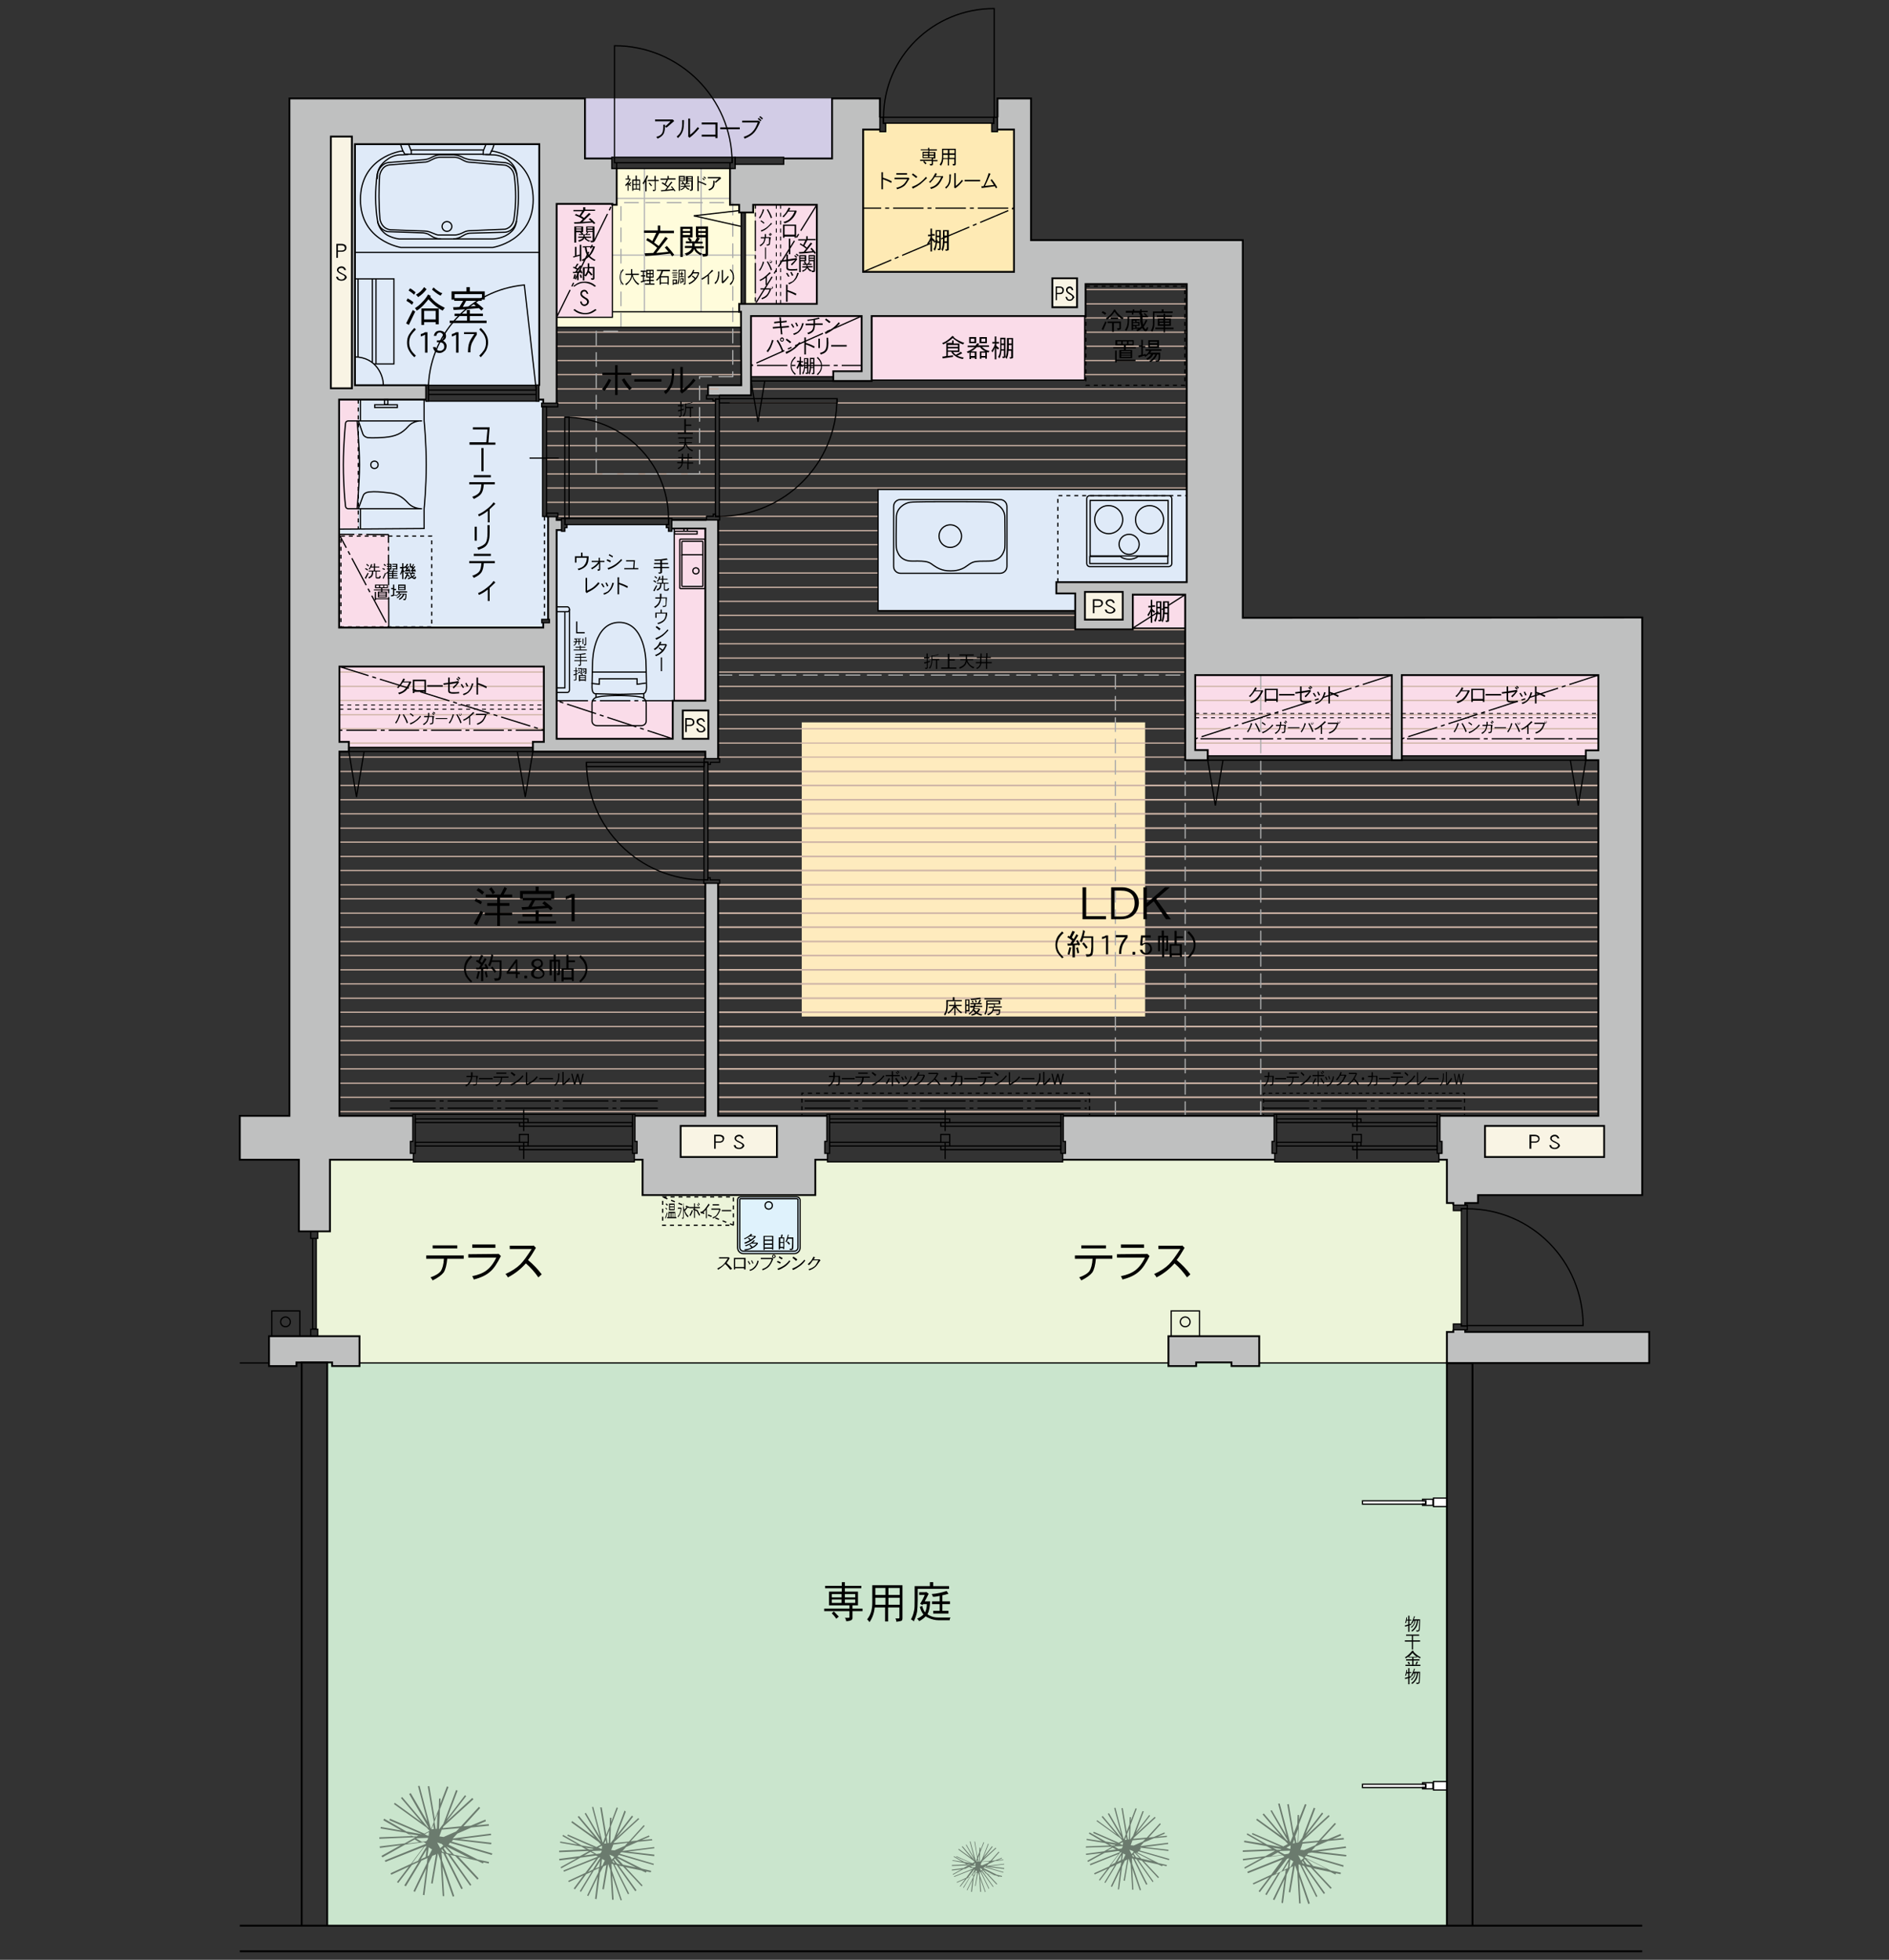 <svg xmlns="http://www.w3.org/2000/svg" xml:space="preserve" id="レイヤー_1" x="0" y="0" style="enable-background:new 0 0 620 643" version="1.1" viewBox="0 0 620 643"><rect x="0" y="0" width="620" height="643" fill="#333333" stroke="none"/><style>.st0{fill:#dfeaf8}.st1{fill:#fadce9}.st3{fill:#fffcdb}.st6{fill:#f9f4e4}.st8{fill:#fff}.st10{fill:#bfc0c0}.st12{fill:#6b7b6e}.st13,.st14,.st15,.st16,.st17{fill:none;stroke:#cfb5a7;stroke-width:.4}.st14,.st15,.st16,.st17{stroke-width:.398}.st15,.st16,.st17{stroke-width:.546}.st16,.st17{stroke-width:.534}.st17{stroke-width:.536}.st18,.st19{fill:none;stroke:#b5b5b6;stroke-width:.4;stroke-miterlimit:10}.st19{stroke:#aaabab;stroke-linecap:round;stroke-linejoin:round;stroke-dasharray:4.5,2.5}.st20{stroke-linejoin:bevel;stroke-dasharray:15.001,1.3,1.3,1.3}.st20,.st21,.st28,.st35{fill:none;stroke:#000;stroke-width:.4}.st28,.st35{stroke-width:.354}.st35{stroke-width:.3;stroke-linejoin:bevel;stroke-dasharray:1.3,1.3,0,0,0,0}.st36,.st37{stroke-width:.4}.st36{fill:none;stroke:#000;stroke-linejoin:bevel;stroke-dasharray:10.001,1.3,1.3,1.3}.st37{stroke-miterlimit:10}.st37,.st38,.st40{fill:none;stroke:#000}.st38{stroke-width:.4;stroke-dasharray:1.3,1.3,0,0,0,0}.st40{stroke-width:.6}</style><path d="M116.5 47.3H177v79.1h-60.5z" class="st0"/><path d="M178.5 243.4h-3.6v1.8h-60.4v-1.8h-3.1v-24.7h67.1zM524.6 246.2h-4.1v1.8h-60.4v-26.5h64.5zM392.3 246.2h4.1v1.8h60.4v-26.5h-64.5z" class="st1"/><path d="M182.7 229.9v-56h1.6v.4h1.1v-1.2h.7v-1h32.6v1h.7v1.2h1.1v-.9h.8v56.5z" class="st0"/><path d="M221.2 173.4h10.2v56.4h-10.2zM282.8 121.8h-9.3v1.8h-27v-19.9h36.3zM286.1 103.7H356v21h-69.9z" class="st1"/><path d="M332.8 89.2h-49.5V42.5h5.5v.7h1.9v-2.7h34.8v2.7h1.9v-.7h5.4z" style="fill:#feeab4"/><path d="M182.7 66.9h18.4v37.2h-18.4zM111.3 131.1h6.3v42.4h-6.3zM247.9 67.1h20.2v32.6h-20.2z" class="st1"/><path d="M352.9 200.1h-64.7v-39.5h101.3V191h-42.8v3.7h6.2z" class="st0"/><path d="M242.6 102.3h.6v5.1h-60.5v-3.3H201V67.2h1.4V55.3h37.2v11.9h3v2.5h.7v30h-.7zM247.9 99.7h-3.2v-30h2.5v-2.5h.7z" class="st3"/><path d="M273.1 52h-15.8v-.4h-56.5v.4H192V32.3h81.1z" style="fill:#d2cce6"/><path d="M477 394.7h-2.1v-14.2h-2.5v.7l-53.9.1v-.8h-69.6v.7h-77.2v-.7h-4v11.6H211v-11.6h-2.7v.7h-72.5v-.7h-27.4V404h-4v2.3h-.6V436h.6v2.3h13.7v8.8h265.5v-8.8h29.8v8.8H475v-10.2h2.1v-2.6h2.7v-37.2h-2.7v-2.4zm-214.5 14.7c0 1-.8 1.9-1.9 1.9h-16.7c-1 0-1.9-.8-1.9-1.9v-15.8c0-.5.4-.9.9-.9h18.6c.5 0 .9.4.9.9v15.8z" style="fill:#ecf4d9"/><path d="M371.8 195.1H389V206h-17.2z" class="st1"/><path d="M108.6 44.8h6.9v82.6h-6.9zM345.4 91.3h8.1v9.5h-8.1zM356.1 194.2h12.4v9.1h-12.4zM223.4 369.4H255v10.2h-31.6zM224.1 233.1h8.4v9.3h-8.4z" class="st6"/><path d="M474.9 447.2h-61.6v1h-9.1V447h-11.6v1.2h-9.1v-1H118.1l-.1 1h-9V447h-1.7l.1 184.8h367.5z" style="fill:#cae5cd"/><path d="M487.4 369.4h39.1v10.2h-39.1z" class="st6"/><path d="M179.9 203.2v-33.7H178v-36h-.2v-1.2h.5v-1.2h-1.4v.5h-37.2v-.5h-22.1v42.3h-6.3v1.9h16.3v30.6h50.7v-1.6h-.5v-1.1z" class="st0"/><path d="M111.3 175.3h16.3V206h-16.3zM182.7 229.9h38.1v12.6h-38.1z" class="st1"/><path d="M474.9 587.3h-4.4v-.4h-3.6v-.5h-19.7v-1h19.7v-.5h3.6v-.4h4.4zM474.9 494.3h-4.4v-.4h-3.6v-.5h-19.7v-1h19.7v-.5h3.6v-.4h4.4z" class="st8"/><path d="M261.5 392.7H243c-.5 0-.9.4-.9.9v15.8c0 1 .8 1.9 1.9 1.9h16.7c1 0 1.9-.8 1.9-1.9v-15.8c-.1-.5-.5-.9-1.1-.9z" style="fill:#dff2fc"/><path d="M383.5 438.4v9.8h9.1V447h11.6v1.2h9.1v-9.8zM88.3 438.4v9.8h9V447H109v1.2h9v-9.8zM270.7 378.4v-4h.7V366h-35.8v-76.3h-4.2V366h-23.1v8.4h.7v4h-.9v2.1h2.7v11.6h56.7v-11.6h4v-2.1h-.8zm-15.7 1.2h-31.6v-10.2H255v10.2zM349 366.1v8.4h.7v3.9h-.9v2.1h69.6v-2.1h-.9v-3.9h.7v-8.4zM220.5 170.6v2.8h11v56.4h-10.7v12.6h-38.1v-68.6h1.6v-3.3h-1.6v-1.1h-2.8v33.7h.4v1.1h-2.1v1.6h-66.9V131h28.4v-4.7h-23.2v-79H177v79.1h-.1v4.8h1.3v1.2h4.4V66.9H201v.3h1.4V55.3h-1.6V52H192V32.3H95v333.8H78.7v14.4H98V404h10.2v-23.5h27.4v-2.1h-.9v-4h.7V366h-24.1V246.6h3.1v-3.3h-3.1v-24.6h67.1v24.6h-3.6v3.3h56.6v2.3h4.2v-78.3h-15.1zM108.6 44.8h6.9v82.6h-6.9V44.8zm123.8 197.6H224v-9.3h8.4v9.3zM541.3 447.2h-66.4V437h2.1v-.7h3.9v.7h60.4zM407.9 202.7V78.8h-69.5V32.3h-11v10.2h5.5v46.7h-49.5V42.5h5.5V32.3H273.1V52h-15.8v1.9h-16v1.4h-1.6v11.9h2.9v2.6h4.6v-2.6h20.9v32.5h-25.6v2.6h.7v24.2h-10.8v3.3h14.1v-26h36.3v18.1h-9.3v3.3H286v-21.4h70.2V93.2h33.2V191h-42.8v3.7h6.1v11.9h18.9v-11.4H389v54.2h7.3v-3.3h-4.1v-24.6h64.5v27.9h3.3v-27.9h64.6v24.6h-4.1v3.3h4.1v116.7h-52.1v8.4h.7v4h-.9v2.1h2.5v14.2h2.1v.7h4v-.7h4.2v-2.6H539V202.6l-131.1.1zm-54.5-101.8h-8.1v-9.5h8.1v9.5zm15.1 102.4h-12.4v-9.1h12.4v9.1zm157.9 176.3h-39.1v-10.2h39.1v10.2z" class="st10"/><path d="M271.2 228.9h96.5v112.7h-96.5z" style="fill:#feebbe" transform="rotate(90 319.469 285.277)"/><path d="m148.5 603.6 12.7 1.5.1-.5-10.5-1.2 10.4-1.3-.1-.5-12.5 1.6 1.5-1.6 4.6-2 5.8-.6-.1-.5-4.1.4 3.2-1.4-.2-.5-4.8 2-2.4.2 5.5-6-.4-.4-5.9 6.4-6 .6.2-.5 9.9-9-.4-.4-8.6 7.9 6.6-8.5-.4-.3-6 7.9 3.6-9.4-.5-.2-4.2 11.1-1.3 1.7h-.1l.3-6.5 2.8-7.3-.5-.2-2.2 5.7.1-1.7h-.5l-.1 3.4-1.3 3.3-1.8-10.8-.5.1 2 11.7-.9 2.2-.2-.4-3.6-13.7-.5.1 3.1 11.7-5.5-9.4-.5.3 6.4 11.1-.5-.4-8.2-9.7-.4.3 6.8 8-8.8-6.4-.3.4 10.7 7.7 1 1.1-1.7.9-11.3-4.9-.2.5 10.7 4.6-5.1-.9-7.3-4.2-.3.5 6 3.4-6.8-1.2-.1.5 8.3 1.4 2 1.1-10.7.4v.5l11.6-.5.1.1-3.4 1.9-8.2 1 .1.5 6.8-.9-6.3 3.5.3.5 7.5-4.2 6.1-.8.7.4-.1.2-13.4 5.4.2.5 12.6-5-4.2 5.6-6.7 3.1.2.5 5.8-2.7-3.9 5.1.4.3 4.5-5.9 2.2-1-4.7 7.7.5.3 5.1-8.4 2-.9-.2 1.7-4.4 9.2.5.2 3.7-7.7-1.1 8.7.5.1 1.3-10.3 1.3-2.6 1.2-.5-1.6 9.5.5.1 1.7-9.8h.1l.8 2.3.7 11.6h.5l-.6-9.6 3.4 9.8.5-.2-4-11.7-.2-2.5.6.1 5.9 11.8.5-.2-5.7-11.4.8.2 7.3 10.3.4-.3-6.9-9.8 1.6.3 7.3 7.8.4-.4-6.7-7.2 6.3 1.4 1.8.9.2-.4 1.7.4.1-.5-3.7-.8-9.6-4.9.5-.6 13.7 4 .2-.5-13.4-3.9.5-.5-.2-.1zm-3 1.9-1 .9-1-1.9 1.5.5.5.5zm-8.5-2.4 3.4-.1h.1l-.1.5-.5.6-1.4.2-1.9-1.1.4-.1zm4.8 3.7-1 2-.5.2.4-2.9 1.1.7zm9-7-1.1 1.1-4.1 1.8-1.4-.2.8-2.2 5.8-.5zm-7.2-4.8-.2 5-.4.1-.4-2.4 1-2.7zm-1.2 5.1-.8.1.6-1.5.2 1.4zm-1.7 1 .1.2-.1 1-.5-.1-.8-.4 1.3-.7zm-6.6.6 3.2.5-.5.3h-1.2l-1.5-.8zm-.5 3.2 2.5-1.4 1.5.9-4 .5zm1.6 6.5 4.1-5.5.5-.2.2.1-2.8 4.7-2 .9zm2.9-1.4 1.9-3.1-.3 2.4-1.6.7zm7.1-2.4-.3-.6.2-.3.7 1-.6-.1zm1.5.4-1.1-1.6.4-.4 2.2 2.3-1.5-.3zm2.3.5-2.5-2.7 7.6 3.8-5.1-1.1zM204.1 607.7l10.6 1.3.1-.5-8.7-1 8.7-1.1-.1-.4-10.4 1.3 1.2-1.3 3.8-1.7 4.8-.5-.1-.4-3.4.3 2.6-1.1-.2-.4-4 1.7-2 .2 4.6-5-.3-.3-4.9 5.4-5 .5.2-.4 8.2-7.5-.3-.3-7.2 6.6 5.5-7.1-.4-.3-5 6.5 3-7.8-.4-.4-3.5 9.3-1.1 1.4h-.1l.2-5.5 2.3-6-.4-.2-1.8 4.8.1-1.4h-.5l-.1 2.8-1.1 2.8-1.5-9h-.5l1.6 9.7-.7 1.9-.2-.4-3-11.4-.4.1 2.6 9.8-4.6-7.9-.4.2 5.3 9.2-.4-.3-6.8-8.1-.4.3 5.6 6.7-7.4-5.3-.3.4 8.9 6.4.8.9-1.4.8-9.4-4.1-.2.4 8.9 3.9-4.2-.7-6.1-3.5-.2.4 5 2.8-5.7-1-.1.4 6.9 1.2 1.7 1-8.9.4v.5l9.6-.4.1.1-2.9 1.6-6.8.9.1.5 5.7-.7-5.3 2.9.2.4 6.3-3.5 5.1-.7.6.3-.1.1-11.2 4.5.2.4 10.5-4.2-3.5 4.6-5.6 2.6.2.4 4.8-2.2-3.2 4.3.4.3 3.7-5 1.8-.8-3.9 6.4.4.2 4.2-7 1.7-.8-.2 1.4-3.7 7.6.4.2 3.1-6.4-.9 7.3.5.1 1.1-8.6 1.1-2.1 1-.5-1.3 7.9.5.1 1.4-8.2h.1l.6 1.9.6 9.7h.5l-.5-8 2.8 8.2.4-.1-3.3-9.8-.1-2.1.5.1 4.9 9.9.4-.2-4.8-9.5.7.1 6.1 8.6.4-.3-5.8-8.1 1.4.3 6.1 6.5.3-.3-5.6-6 5.2 1.1 1.5.7.2-.4 1.4.3.1-.5-3-.7-8-4 .4-.5 11.4 3.3.1-.4-11.2-3.3.4-.4.3-.1zm-2.5 1.6-.8.8-.8-1.6 1.2.5.4.3zm-7.1-2 2.9-.1h.1l-.1.4-.4.5-1.2.2-1.6-.9.3-.1zm4 3.1-.8 1.7-.4.2.3-2.4.9.5zm7.5-5.8-.9 1-3.4 1.5-1.1-.1.7-1.8 4.7-.6zm-6-4.1-.2 4.2h-.4l-.3-2 .9-2.2zm-1 4.3-.7.1.5-1.2.2 1.1zm-1.5.8.1.2-.1.8-.4-.1-.7-.3 1.1-.6zm-5.4.6 2.7.4-.4.2h-1l-1.3-.6zm-.4 2.6 2.1-1.2 1.3.7-3.4.5zm1.3 5.4 3.4-4.6.4-.2.2.1-2.4 3.9-1.6.8zm2.4-1.1 1.6-2.6-.3 2-1.3.6zm5.9-2-.3-.5.2-.2.6.9-.5-.2zm1.2.3-1-1.3.3-.3 1.8 2-1.1-.4zm2 .4-2.1-2.3 6.3 3.2-4.2-.9zM323.8 612.5l5.8.7v-.3l-4.8-.6 4.8-.6v-.2l-5.8.7.7-.7 2.1-.9 2.7-.3v-.2l-1.9.2 1.5-.6-.1-.2-2.2.9-1.1.1 2.5-2.8-.2-.2-2.7 3-2.8.3.1-.2 4.6-4.2-.2-.2-4 3.6 3-3.9-.2-.2-2.8 3.6 1.7-4.3-.2-.1-2 5.1-.6.8h-.1l.1-3 1.3-3.3-.2-.1-1 2.6v-.8h-.3l-.1 1.5-.6 1.5-.8-5h-.2l.9 5.4-.4 1-.1-.2-1.7-6.3-.2.1 1.4 5.4-2.5-4.4-.2.1 2.9 5.1-.2-.2-3.8-4.5-.2.2 3.1 3.7-4.1-3-.2.2 4.9 3.6.5.5-.8.4-5.2-2.3-.1.2 5 2.1-2.3-.4-3.4-1.9-.1.2 2.8 1.6-3.2-.5v.2l3.8.7.9.5-4.9.2v.3l5.3-.2h.1l-1.6.9-3.8.5v.3l3.2-.4-2.9 1.6.1.2 3.5-1.9 2.8-.4.3.2-.1.1-6.2 2.5.1.2 5.8-2.3-1.9 2.6-3.1 1.4.1.2 2.7-1.2-1.8 2.4.2.1 2.1-2.7 1-.5-2.2 3.5.2.1 2.3-3.9.9-.4-.1.8-2.1 4.2.2.1 1.7-3.5-.5 4h.3l.6-4.8.6-1.2.5-.3-.7 4.4h.2l.8-4.5.4 1.1.3 5.3h.3l-.3-4.4 1.6 4.5.2-.1-1.9-5.4-.1-1.2.3.1 2.7 5.5.2-.1-2.6-5.3.4.1 3.4 4.7.2-.1-3.2-4.5.8.2 3.4 3.6.2-.2-3.1-3.3 2.9.6.8.4.1-.2.8.2.1-.3-1.7-.4-4.4-2.2.2-.3 6.3 1.8.1-.2-6.2-1.8.2-.2.4.3zm-1.4.9-.4.4-.4-.9.7.3.1.2zm-3.9-1.2 1.6-.1h.1v.2l-.2.3-.7.1-.9-.5h.1zm2.2 1.7-.5.9-.2.2.2-1.3.5.2zm4.1-3.2-.5.5-1.9.8-.6-.1.4-1 2.6-.2zm-3.3-2.2-.1 2.3h-.2l-.2-1.1.5-1.2zm-.6 2.3h-.4l.3-.7.1.7zm-.7.5v.1l-.1.5h-.2l-.4-.2.7-.4zm-3.1.3 1.5.2-.2.1h-.6l-.7-.3zm-.2 1.5 1.2-.6.7.4-1.9.2zm.8 2.9 1.9-2.5.2-.1.1.1-1.3 2.2-.9.3zm1.3-.6.9-1.4-.1 1.1-.8.3zm3.2-1.1-.1-.3.1-.1.3.5-.3-.1zm.7.2-.5-.7.2-.2 1 1.1-.7-.2zm1.1.2-1.2-1.3 3.5 1.8-2.3-.5zM430.5 607.8l11.3 1.3.1-.5-9.4-1.1 9.3-1.2-.1-.5-11.2 1.4 1.3-1.4 4.1-1.8 5.2-.5-.1-.5-3.6.4 2.8-1.2-.2-.5-4.3 1.8-2.1.2 4.9-5.3-.4-.3-5.3 5.8-5.4.5.2-.4 8.8-8.1-.3-.4-7.7 7.1 5.9-7.6-.4-.3-5.4 7 3.2-8.4-.5-.2-3.8 9.9-1.2 1.5h-.1l.2-5.9 2.5-6.5-.5-.2-2 5.1.1-1.5h-.5l-.1 3-1.2 3-1.6-9.6-.5.1 1.8 10.4-.8 2-.2-.4-3.3-12.3-.5.1 2.8 10.5-4.9-8.4-.4.2 5.7 9.9-.5-.3-7.4-8.7-.4.3 6.1 7.1-7.9-5.7-.3.4 9.5 6.9.9 1-1.5.8-10.1-4.4-.2.4 9.6 4.2-4.6-.8-6.5-3.7-.2.4 5.3 3-6.1-1-.1.5 7.4 1.3 1.8 1-9.6.4v.5l10.4-.4.1.1-3.1 1.7-7.4.9.1.5 6.1-.8-5.7 3.1.2.4 6.8-3.7 5.5-.7.6.4-.1.2-12 4.8.2.5 11.3-4.5-3.7 5-6 2.8.2.4 5.2-2.4-3.5 4.6.4.3 4-5.3 2-.9-4.2 6.9.4.3 4.5-7.5 1.8-.8-.2 1.5-4 8.2.5.2 3.3-6.9-1 7.8.5.1 1.2-9.3 1.1-2.3 1-.5-1.4 8.5.5.1 1.5-8.8h.1l.7 2 .6 10.4h.5l-.5-8.6 3 8.8.5-.2-3.6-10.5-.1-2.3.5.1 5.3 10.6.4-.2-5.1-10.2.7.2 6.5 9.2.4-.3-6.2-8.7 1.5.3 6.5 7 .4-.3-6-6.4 5.6 1.2 1.6.8.2-.4 1.5.3.1-.5-3.3-.7-8.6-4.3.5-.5 12.2 3.6.1-.5-12-3.5.4-.5 1.1-.2zm-2.6 1.8-.9.8-.9-1.7 1.3.5.5.4zm-7.7-2.3 3.1-.1h.1l-.1.5-.4.5-1.3.2-1.7-.9.3-.2zm4.3 3.4-.9 1.8-.4.2.3-2.6 1 .6zm8.1-6.3-.9 1-3.7 1.6-1.2-.1.7-2 5.1-.5zm-6.5-4.3-.2 4.5h-.4l-.4-2.1 1-2.4zm-1.1 4.6-.7.1.5-1.3.2 1.2zm-1.5.8.1.2-.1.9-.5-.1-.8-.3 1.3-.7zm-5.8.7 2.9.5-.4.2h-1.1l-1.4-.7zm-.5 2.8 2.2-1.2 1.4.8-3.6.4zm1.5 5.8 3.7-4.9.5-.2.2.1-2.5 4.2-1.9.8zm2.6-1.2 1.7-2.8-.3 2.1-1.4.7zm6.3-2.2-.3-.6.2-.2.6.9-.5-.1zm1.3.3-1-1.4.3-.4 2 2.1-1.3-.3zm2.1.5-2.3-2.4 6.8 3.4-4.5-1zM374.3 606.2l9.2 1.1v-.4l-7.7-.9 7.6-1v-.4l-9.1 1.1 1.1-1.2 3.4-1.4 4.2-.4v-.4l-3 .3 2.3-1-.1-.4-3.5 1.5-1.7.2 4-4.4-.3-.3-4.3 4.7-4.4.4.1-.3 7.2-6.6-.3-.3-6.3 5.8 4.8-6.2-.3-.2-4.4 5.7 2.6-6.9-.4-.1-3.1 8.1-.9 1.2h-.1l.2-4.8 2-5.3-.4-.1-1.6 4.2.1-1.3h-.4l-.1 2.4-.9 2.4-1.3-7.8-.4.1 1.4 8.5-.6 1.6-.2-.3-2.6-10-.4.1 2.3 8.6-4-6.9-.4.2 4.7 8.1-.4-.3-6-7.1-.3.3 4.9 5.8-6.4-4.7-.2.3 7.8 5.6.7.8-1.2.7-8.2-3.6-.2.4 7.8 3.4-3.7-.6-5.3-3-.2.4 4.3 2.5-5-.8-.1.4 6.1 1 1.5.8-7.8.3v.4l8.4-.3.1.1-2.5 1.4-6 .8.1.4 5-.6-4.6 2.5.2.4 5.5-3 4.5-.6.5.3-.1.1-9.8 3.9.2.4 9.2-3.7-3.1 4.1-4.9 2.2.2.4 4.2-1.9-2.8 3.7.3.2 3.3-4.3 1.6-.7-3.4 5.6.3.2 3.7-6.1 1.5-.7-.2 1.2-3.2 6.7.4.2 2.7-5.6-.8 6.4h.4l1-7.5.9-1.9.8-.4-1.2 6.9.4.1 1.2-7.2h.1l.6 1.7.5 8.4h.4l-.4-7 2.5 7.2.4-.1-2.9-8.6-.1-1.8.4.1 4.3 8.6.4-.2-4.2-8.3.6.1 5.3 7.5.3-.2-5-7.1 1.2.3 5.3 5.7.3-.3-4.9-5.2 4.6 1 1.3.6.2-.3 1.3.3.1-.4-2.7-.6-7-3.5.4-.4 10 2.9.1-.4-9.8-2.8.4-.4-.1-.5zm-2.2 1.4-.7.7-.7-1.4 1.1.4.3.3zm-6.2-1.8 2.5-.1h.1l-.1.4-.3.4-1 .1-1.4-.8h.2zm3.5 2.7-.7 1.5-.4.2.3-2.1.8.4zm6.5-5.1-.8.8-3 1.3-1-.1.6-1.6 4.2-.4zm-5.2-3.5-.2 3.6h-.3l-.3-1.7.8-1.9zm-.9 3.7-.6.1.4-1.1.2 1zm-1.3.8.1.2-.1.7-.4-.1-.6-.3 1-.5zm-4.7.5 2.3.4-.3.2h-.9l-1.1-.6zm-.4 2.3 1.8-1 1.1.6-2.9.4zm1.2 4.7 3-4 .4-.2.1.1-2.1 3.4-1.4.7zm2.1-1 1.4-2.3-.2 1.7-1.2.6zm5.1-1.7-.2-.5.2-.2.5.7h-.5zm1.1.2-.8-1.2.3-.3 1.6 1.7-1.1-.2zm1.7.4-1.9-2 5.5 2.8-3.6-.8z" class="st12"/><path d="M182.7 109h60.5M182.7 113.6h60.5M182.7 118.3h60.5M182.7 122.9h60.5M182.7 127.6h53.1M182.7 132.2h52.1M179.4 136.9h55.4M179.4 141.5h55.4M179.4 146.2h55.4M179.4 150.8h55.4M179.4 155.5h55.4M179.4 160.1h55.4M179.4 164.8h55.4M183.1 169.4h48.8M111.3 253.1H231M111.3 257.7H231M111.3 262.4H231M111.3 267H231M111.3 271.7H231M111.3 276.3H231M111.3 281H231M111.3 285.6H231M111.3 290.3h120.2M111.3 294.9h120.2M111.3 299.6h120.2M111.3 304.2h120.2M111.3 308.9h120.2M111.3 313.5h120.2M111.3 318.2h120.2M111.3 322.8h120.2M111.3 327.5h120.2M111.3 332.1h120.2M111.3 336.8h120.2M111.3 341.4h120.2M111.3 346.1h120.2M111.3 350.7h120.2M111.3 355.4h120.2M111.3 360h120.2M111.3 364.7h120.2M356.3 95h33.2M356.3 99.7h33.2M356 104.3h33.5M356 109h33.5M356 113.6h33.5M356 118.3h33.5M356 122.9h33.5M246.5 127.6h143M239.5 132.2h150M236.1 136.9h153.4M236.1 141.5h153.4M236.1 146.2h153.4M236.1 150.8h153.4M236.1 155.5h153.4M236.1 160.1h153.4M236.1 164.8h52.1M236.1 169.4h52.1M235.7 174.1h52.5M235.7 178.7h52.5M235.7 183.4h52.5M235.7 188h52.5M235.7 192.7h52.5M235.7 197.3h52.5M235.7 201.9h117.2M235.7 206.6h153.4" class="st13"/><path d="M235.7 211.2h153.5M235.7 215.9h153.5M235.7 220.5h153.5M235.7 225.2H389M235.7 229.8H389M235.7 234.5H389M235.7 239.1H389M235.7 243.8H389" class="st14"/><path d="M111.4 220.5h67.1M111.4 225.2h66.8M111.4 229.8h67.1M111.4 234.5h67.1M111.4 239.1h67.1M114.5 243.8h60.4M235.7 248.4H389M111.3 248.4h120.2M392.3 225.2h64.5M392.3 229.8h64.5M392.3 234.5h64.5M392.3 239.1h64.5M392.3 243.8h64.5M460.1 225.2h64.5M460.1 229.8h64.5M460.1 234.5h64.5M460.1 239.1h64.5M460.1 243.8h64.5M392.3 225.2h64.5M392.3 229.8h64.5M392.3 234.5h64.5M392.3 239.1h64.5M392.3 243.8h64.5" class="st13"/><path d="M232.4 253.1h292.2M232.4 257.7h292.2M232.4 262.4h292.2" class="st15"/><path d="M232.3 267h292.3M232.3 271.7h292.3M232.3 276.3h292.3M232.3 281h292.3M232.3 285.6h292.3" class="st16"/><path d="M235.7 290.3h288.9M235.7 294.9h288.9M235.7 299.6h288.9M235.7 304.2h288.9M235.7 308.9h288.9M235.7 313.5h288.9M235.7 318.2h288.9M235.7 322.8h288.9M235.7 327.5h288.9M235.7 332.1h288.9M235.7 336.8h288.9M235.7 341.4h288.9M235.7 346.1h288.9M235.7 350.7h288.9M235.7 355.4h288.9M235.7 360h288.9M235.7 364.7h288.9" class="st17"/><path d="M211.5 55.3v47M230.1 55.3v47M239.6 65.1h-37.2M243.2 83.7H201M244.6 83.7h3.3" class="st18"/><path d="M240.5 123.6h-10.9v31.9h-33.9v-46.8h8.1V66.5h36.7zM235.7 221.5h153.4M389 221.5v144.6M366.1 221.5v144.6M413.8 221.5v144.6" class="st19"/><path d="M264.1 361.2h92.6M264.1 363.6h92.6M414.7 361.2h65.1M414.7 363.6h65.1M128 361.2h87.9M128 363.6h87.9" class="st20"/><path d="M263.2 366.1v-.6" class="st21"/><path d="M263.2 364.2" style="fill:none;stroke:#000;stroke-width:.4;stroke-dasharray:9.443248e-03,0,0,0"/><path d="M263.2 364.2v-4.9" style="fill:none;stroke:#000;stroke-width:.4;stroke-dasharray:1.228,1.218,9.443248e-03,0,0,0"/><path d="M263.2 359.3v-.6h.6" class="st21"/><path d="M265.1 358.7h.1" style="fill:none;stroke:#000;stroke-width:.4;stroke-dasharray:1.008596e-02,0,0,0"/><path d="M265.2 358.7h91.7" style="fill:none;stroke:#000;stroke-width:.4;stroke-dasharray:1.311,1.301,1.008596e-02,0,0,0"/><path d="M356.9 358.7h.7v.6" class="st21"/><path d="M357.6 360.5" style="fill:none;stroke:#000;stroke-width:.4;stroke-dasharray:9.442526e-03,0,0,0"/><path d="M357.6 360.5v5" style="fill:none;stroke:#000;stroke-width:.4;stroke-dasharray:1.228,1.218,9.442526e-03,0,0,0"/><path d="M357.6 365.5v.6" class="st21"/><path d="M414.7 366.1v-.6" class="st28"/><path d="M414.7 364.3" style="fill:none;stroke:#000;stroke-width:.354;stroke-dasharray:1.092799e-02,0,0,0"/><path d="M414.7 364.3v-5.1" style="fill:none;stroke:#000;stroke-width:.354;stroke-dasharray:1.258,1.247,1.092799e-02,0,0,0"/><path d="M414.7 359.2v-.5h.6" class="st28"/><path d="M416.4 358.7" style="fill:none;stroke:#000;stroke-width:.354;stroke-dasharray:9.887164e-03,0,0,0"/><path d="M416.4 358.7h63.7" style="fill:none;stroke:#000;stroke-width:.354;stroke-dasharray:1.138,1.128,9.887164e-03,0,0,0"/><path d="M480.1 358.7h.6v.5" class="st28"/><path d="M480.7 360.5" style="fill:none;stroke:#000;stroke-width:.354;stroke-dasharray:1.092718e-02,0,0,0"/><path d="M480.7 360.5v5" style="fill:none;stroke:#000;stroke-width:.354;stroke-dasharray:1.258,1.247,1.092718e-02,0,0,0"/><path d="M480.7 365.5v.6" class="st28"/><path d="M111.4 231.3h67.1M111.4 232.7h67.1M111.4 231.3h67.1M111.4 232.7h67.1M256.2 67.2v32.5M254.8 67.2v32.5M460.1 234.1h64.5M460.1 235.5h64.5M460.1 234.1h64.5M460.1 235.5h64.5M392.3 234.1h64.5M392.3 235.5h64.5M392.3 234.1h64.5M392.3 235.5h64.5" class="st35"/><path d="m111.4 218.7 67.1 20.9h-67.1M282.8 103.7l-36.3 16.2h36.3M268.1 67.2l-20.2 32.5V67.2M283.3 89.2l49.5-20.9h-49.5M182.7 104.1 201 66.9M371.8 206.1l17.2-11M524.6 221.5l-64.5 20.9h64.5M456.8 221.5l-64.5 20.9h64.5M220.8 229.9h-38.1l38.1 12.5M127.6 205.9l-.1-30.5-16.2-.1z" class="st36"/><path d="M356 103.7v21h-69.9" class="st37"/><path d="M389 206.1h-17.2" class="st21"/><path d="M217.5 392.7h23.2v9.3h-23.2zM240.8 402l-23.3-9.3" class="st38"/><path d="M243.2 107.4h-60.5M242.6 102.3H201" class="st37"/><path d="M117.6 131.1v42.3M111.9 175.9h29.8v29.8h-29.8zM356.4 93.9h32.5v32.5h-32.5zM347.2 191v-28.4h42.3" class="st38"/><path d="M182.7 200.7h3.6c.3 0 .6-.3.6-.7v-.2c0-.3-.3-.6-.6-.7h-3.6M182.7 225.7h2.7v-24.9" class="st37"/><path d="M186.9 199.9v26.5s0 .8-.8.8h-3.4M203.3 204.2c-8.6 0-8.8 12.8-8.8 12.8s-.2 6.1-.2 8.5c0 2.5 1.4 2.1 1.4 2.1s5 .2 7.4.2c2.4 0 7.7-.2 7.7-.2s1.4.3 1.4-2.1c0-2.5-.2-8.5-.2-8.5s-.2-12.8-8.8-12.8M210.2 238.1c2.1 0 1.9-1.7 1.9-1.7v-5.5c0-2.1-1.9-2.2-1.9-2.2s-1.9-.5-7.3-.5-6.7.5-6.7.5-1.9.1-1.9 2.2v5.5s-.2 1.7 1.9 1.7h14zM211.3 227.6v1.6M195.6 227.7v1.1M194.2 220.5H212" class="st37"/><path d="m194.1 224.2 2.6.3v-1.8h12.4v1.8l2.9-.4M230.7 192.2v-14.4c0-.1-.1-.2-.2-.2H224c-.1 0-.2.1-.2.2v14.4c0 .1.1.2.2.2h6.5c.1.1.2-.1.2-.2z" class="st37"/><path d="M223.7 182.2c0-.1.1-.2.2-.2h6.5c.1 0 .2.1.2.2" class="st37"/><circle cx="228.4" cy="187.3" r="1" class="st37"/><path d="M231.4 177.1v15.8c0 .1-.1.2-.2.2h-7.9c-.1 0-.2-.1-.2-.2v-15.8c0-.1.1-.2.2-.2h7.9c.1 0 .2.1.2.2zM221.4 174.3h7.4v.9h-7.4zM224.5 173.4h1.1v.9h-1.1zM221.3 229.9v-56.5M139.2 131.1v7s.7 7 .7 14.4-.7 14.4-.7 14.4v6.5l-27.7.2M118.3 166.9v6.5M118.3 138.1v-7" class="st37"/><path d="m117.6 166.9 1.6-4.3c.4-1.1 2-1.2 2-1.2 2-.2 3.9 0 6.4.3 2.5.2 4.4 1.2 6.3 3.3s4.6 1.9 4.6 1.9h-24.2c-.8 0-.9-.8-.9-.8l-.1-1s-.6-5.3-.6-12.6.7-13.6.7-13.6c.1-.8.9-.8.9-.8h24.2s-2.7-.3-4.6 1.9c-2 2.2-4 3.2-7.7 3.5-3.7.3-5.5.1-5.5.1s-1.2-.2-1.6-1.2c-.3-1-1.5-4.3-1.5-4.3" class="st37"/><path d="M117.2 138.1s.8 8.2.8 14.4c0 6.2-.8 14.4-.8 14.4" class="st37"/><circle cx="122.9" cy="152.5" r="1.2" class="st37"/><path d="M123 132.8h7.4v.9H123zM126.2 131.1h1.1v1.6h-1.1zM124.6 57.6s.5-3.3 3.4-3.5c2.8-.2 11.3-.9 11.3-.9s.8.1 2-.6l1.5-.7s.8-.3 1.7-.3h4.4s.9-.1 2 .4c1 .5 1.9 1.1 2.9 1.2 1 .1 12 1 12 1s2.5.5 3 3.5c.6 4.6.6 9.3-.1 14.1 0 0-.2 2.7-2.9 3.4l-11.7.5s-.9 0-1.7.4c-.8.4-1.9 1-3.2 1h-4.9s-.7.1-1.5-.3c-.8-.3-1.5-.6-1.5-.6s-1-.4-1.9-.4c-.9 0-11.1-.4-11.1-.4s-2.9 0-3.6-3.5c-.4-5.1-.4-9.8-.1-14.3z" class="st37"/><path d="m134 50.7-2.1.1s-2.5-.2-4.6 1.4c-.1.1-3.2 1.9-3.4 5-.2 3.1 0 0 0 0" class="st37"/><path d="M149 50.8c1.9.2 2.6.7 3.2 1 .6.3 2 .6 2 .6l11.8 1c3.2.7 3.7 4.3 3.7 4.3.7 4.8.6 9.7-.2 14.8-.8 3.7-3.8 3.7-3.8 3.7l-11.2.3c-1.3 0-2.3.7-2.3.7l-1.1.6c-1.1.6-2.4.6-2.4.6h-4.1c-1.2 0-2.4-.6-2.4-.6s-1-.6-1.7-1c-.6-.3-1.7-.4-1.7-.4l-11.6-.4c-3-.7-3.3-3.6-3.3-3.6-.8-4.9-.8-10.1-.1-15.3 0 0 .9-3.6 4-3.8l11.4-.9s1-.1 1.7-.4c.7-.3 2.1-1.2 3.5-1.2h4.6z" class="st37"/><path d="M169.7 57.6c-.2-1.1-.3-2.9-2.7-4.9-2.4-2-5.4-1.9-5.4-1.9l-2.3-.1M148.8 78.4h12.8s2.9 0 5.1-1.5c2.2-1.5 2.4-2.5 2.9-4.4M144.7 78.4H131c-.3-.1-1.2 0-3.4-1 0 0-3.1-1.3-3.7-4.9" class="st37"/><path d="M161.1 49.6h.6S175 51.2 175 65.5c0 13.7-13.3 15.7-13.3 15.7h-30.1s-13.3-2.1-13.3-15.7c0-14 13.3-15.9 13.3-15.9h.6" class="st37"/><path d="m159.5 47.2-.1.4s-.8 1.9-.8 2v1.1h2s.2 0 .2-.1l.9-1.8.5-1.5M131.4 47.2l.7 2 .7 1.3s.1.1.2.1h2v-1.1l-.2-.4-.8-2M158.8 49.2h-24.2M158.6 50.6h-23.7" class="st37"/><circle cx="146.7" cy="74.3" r="1.6" class="st37"/><path d="M125.8 126.4c.1-3-2.2-9.2-9.3-9.3" class="st37"/><path d="M122.8 119.4h6.5V91.5h-12.9M123.4 91.5v27.9M122.2 91.5v27.4M117.5 91.5v25.6M116.5 82.8H177M384.6 184.9c0 .6-.5 1-1 1h-25.9c-.6 0-1-.5-1-1v-21.3c0-.6.5-1 1-1h25.9c.6 0 1 .5 1 1v21.3z" class="st37"/><path d="M357.8 164.2h25.6v18.2h-25.6zM308.2 175.9c0 2 1.6 3.7 3.7 3.7 2 0 3.7-1.6 3.7-3.7 0-2-1.6-3.7-3.7-3.7s-3.7 1.7-3.7 3.7z" class="st37"/><path d="M389.5 160.6H288.2v39.9h64.7" class="st37"/><path d="M330.5 185.8c0 1.3-1 2.3-2.3 2.3h-32.6c-1.3 0-2.3-1-2.3-2.3v-19.6c0-1.3 1-2.3 2.3-2.3h32.6c1.3 0 2.3 1 2.3 2.3v19.6z" class="st37"/><circle cx="377.3" cy="170.5" r="4.6" class="st37"/><path d="M359.3 170.5c0 2.5 2.1 4.6 4.6 4.6 2.5 0 4.6-2.1 4.6-4.6 0-2.5-2.1-4.6-4.6-4.6-2.5-.1-4.6 2-4.6 4.6zM367.3 178.6c0 1.8 1.5 3.3 3.3 3.3 1.8 0 3.3-1.5 3.3-3.3 0-1.8-1.5-3.3-3.3-3.3-1.8 0-3.3 1.4-3.3 3.3zM367.7 182.6c.8.6 1.8.9 2.9.9 1.1 0 2.1-.3 2.9-.9h9.8v2.3h-25.6v-2.3h10zM310.2 164.6c-2.8 0-9.9 0-11.5.2s-4.5 1.8-4.5 4.9c0 3.1-.2 9.8.1 10.6s1 3.9 5.3 3.8c4.9-.1 5.3.3 6.8 1.4 1.2.8 2.7 1.8 5.5 1.8h.2c2.8 0 4.3-.9 5.5-1.8 1.8-1.3 2.1-1.4 6.8-1.4 4.3 0 5-3 5.3-3.8.3-.8.1-7.4.1-10.6 0-3.1-2.9-4.7-4.5-4.9-1.6-.2-8.7-.2-11.5-.2h-3.6zM261.5 393.3H243c-.1 0-.2.1-.2.2v15.8c0 .6.5 1.2 1.2 1.2h16.7c.6 0 1.2-.5 1.2-1.2v-15.8c-.1 0-.2-.2-.4-.2z" class="st37"/><circle cx="252.3" cy="395.5" r="1.2" class="st37"/><path d="M261.5 392.7H243c-.5 0-.9.4-.9.9v15.8c0 1 .8 1.9 1.9 1.9h16.7c1 0 1.9-.8 1.9-1.9v-15.8c-.1-.5-.5-.9-1.1-.9z" class="st37"/><path d="M178.7 169.5v33.7" style="fill:none;stroke:#000;stroke-width:.4;stroke-dasharray:1.3,1.3"/><path d="M202.4 55.3v-1.9h-.7v-1.8h-.9v3.7zM239.6 55.3v-1.9h.7v-1.8h1v3.7zM202.4 55.3h37.2M239.6 53.4h-37.2M240.3 51.6h-38.6" class="st21"/><path d="M240.3 53.4c0-21.2-17.3-38.4-38.6-38.4v36.5M241.229 53.918v-2.3h16v2.3zM176.888 131.636h-.9v-5.3h.9zM140.66 131.636h-.9v-5.3h.9zM175.9 131.6h-35.3M175.9 129.4h-35.2M176 128h-35.3M176 126.4h-35.4" class="st21"/><path d="M140.6 127.9c0-18 13.8-32.8 31.5-34.4l3.9 34.4M184.3 170.1v4.2h1.1v-1.2h.7v-1h-.7v-2zM220.5 170.1v4.2h-1.1v-1.2h-.7v-1h.7v-2zM186.782 136.856v33.2h-1.4v-33.2z" class="st21"/><path d="M185.425 172.127v-2h34v2zM219.4 170.1c0-18.4-15.2-33.2-33.9-33.2M231.9 129.7h4.2v1.2h-1.3v.6h-.8v-.6h-2.1zM274.753 132.197h-38.6v-1.4h38.6z" class="st21"/><path d="M234.8 130.9h1.3v38.6h-1.3z" class="st21"/><path d="M236.1 169.4c21.3 0 38.6-17.3 38.6-38.6" class="st21"/><path d="M231.9 170.6h4.3v-1.2h-1.4v-.7h-.7v.7h-2.2zM183.11 169.538h-3.7v-1.2h3.7zM183.083 133.476h-5.3v-1.2h5.3z" class="st21"/><path d="M179.405 169.47h-1.3v-36h1.3zM180.324 204.315h-2.5v-1.1h2.5zM183.4 150.3h-9.6M246.5 123.6h27v1.4h-27zM246.5 125l2.3 13.4L251 125M201 66.9v37.2h-18.3M244.658 69.758v30h-1.4v-30z" class="st21"/><path d="m242.6 69.1-14.9 1.7 15.6 3.5M207.6 378.4h1.5v-3.9h-.7v-8.9h-.8zM136.3 378.4h-1.6v-3.9h.8v-8.9h.8zM208.2 378.4v2.8h-72.5v-2.8M171.9 364v7.1M136.3 365.6h71.3" class="st21"/><path d="M136.3 367.1h37v1.2h-37zM170.5 368.3h37v1.2h-37zM170.5 372.2h2.9v2.6h-2.9zM136.3 374.8h37v1.2h-37zM170.5 376h37v1.2h-37zM171.9 380.3v-5.6M348.2 378.4h1.5v-3.9h-.7v-8.9h-.8zM272.3 378.4h-1.6v-3.9h.7v-8.9h.9zM348.8 378.4v2.8h-77.2v-2.8M310.2 364v7.1M272.3 365.6h75.9M272.3 367.1h39.4v1.2h-39.4z" class="st21"/><path d="M308.8 368.3h39.3v1.2h-39.3zM308.8 372.2h2.9v2.6h-2.9zM272.3 374.8h39.4v1.2h-39.4zM308.8 376h39.3v1.2h-39.3zM310.2 380.3v-5.6M471.7 378.4h1.6v-3.9h-.7v-8.9h-.9zM419 378.4h-1.5v-3.9h.7v-8.9h.8zM472.3 378.4v2.8h-53.9v-2.8M445.4 364v7.1M419 365.6h52.7" class="st21"/><path d="M419 367.1h27.7v1.2H419zM444 368.3h27.7v1.2H444zM443.9 372.2h2.9v2.6h-2.9zM419 374.8h27.7v1.2H419zM444 376h27.7v1.2H444zM445.4 380.3v-5.6M114.5 245.2h60.4v1.4h-60.4zM169.8 246.6l2.6 14.9 2.5-14.9M119.5 246.6l-2.5 14.9-2.5-14.9M327.4 38.5h-1.2v2h-.7v2.7h1.9zM290.7 40.5h-.7v-2h-1.2v4.7h1.9z" class="st21"/><path d="M326.17 40.39h-36.3v-1.9h36.3z" class="st21"/><path d="M290 38.5c0-19.7 16.2-35.7 36.3-35.7v35.7M236.2 248.9h-5.1v1.2h1.3v.7h.8v-.7h3zM192.5 250.1h38.6v1.4h-38.6z" class="st21"/><path d="M232.35 288.653h-1.3v-38.6h1.3z" class="st21"/><path d="M231.1 288.7c-21.3 0-38.6-17.3-38.6-38.6" class="st21"/><path d="M236.2 289.8H231v-1.1h1.4v-.7h.7v.7h3.1zM460.1 248h60.4v1.4h-60.4zM515.4 249.4l2.6 14.9 2.5-14.9M396.4 248h60.4v1.4h-60.4zM401.4 249.4l-2.5 14.9-2.5-14.9M481.6 436.3v-1.2h-1.9v-.7H477v1.9zM479.7 397.2v-.6h1.9v-1.2H477v1.8z" class="st21"/><path d="M479.637 435.036v-38.5h1.9v38.5zM481.6 396.6c21 0 38 17.2 38 38.3h-38" class="st21"/><circle cx="389" cy="433.7" r="1.6" class="st21"/><path d="M102.6 406.3h1.2V436h-1.2zM102 404h2.3v2.3H102zM102 436.1h2.3v2.3H102z" class="st21"/><circle cx="93.7" cy="433.7" r="1.6" class="st21"/><path d="M413.3 447.2h61.6M78.7 447.2h9.6" class="st21"/><path d="M99 447h8.4v184.8H99zM474.9 447.2h8.4v184.6h-8.4zM539 631.8H78.7M78.7 640.2H539" class="st40"/><path d="M384.4 430.1h9.3v8.3h-9.3zM89.2 430.1h9.2v8.3h-9.2zM118 447.2h265.5M470.5 584.5h4.4v2.8h-4.4zM466.9 586.4h1v-1h-1v-.5h3.4v2h-3.4z" class="st21"/><path d="M447.2 585.4H468v1.1h-20.8zM470.5 491.5h4.4v2.8h-4.4zM466.9 493.4h1v-1h-1v-.5h3.4v2h-3.4z" class="st21"/><path d="M447.2 492.4H468v1.1h-20.8z" class="st21"/><path d="M480.9 436.3v.7h60.4v10.2h-66.4V437h2.1v-.7M200.8 52H192V32.3H95v333.8H78.7v14.4h19.4V404h10.2v-23.5h27.4M235.7 248.9v-78.3" class="st40"/><path d="M135.5 366.1h-24.1V246.6h3.1v-3.2h-3.1v-24.7h67.1v24.7h-3.6v3.2h56.6v2.3M231.9 170.6h-11.4" class="st40"/><path d="M220.5 173.4h11v56.5h-10.7v12.5h-38.1v-68.5h1.6M184.3 170.6h-1.6v-1.1M179.9 169.5v33.7M178.3 204.3v1.6h-67v-74.8h28.4M139.7 126.4h-23.2V47.3H177v79h-.1M176.9 131.1h1.4v1.2M182.7 132.3V66.9H201v.3h1.4V55.3M239.6 55.3v11.9h3v2.5h4.6v-2.5h20.9v32.5h-25.5v2.6h.6l.1 24.1h-10.9v3.3M327.4 42.5h5.4v46.7h-49.5V42.5h5.5M418.4 380.5h-69.6M418.2 366.1H349" class="st40"/><path d="M327.4 38.5v-6.2h11v46.5h69.5v123.9l131.1-.1v189.5h-53.9v2.6h-4.2v.7M257.3 52h15.8V32.3h15.7v6.2M208.2 380.5h2.7v11.6h56.7v-11.6h4M231.5 289.8v76.3h-23.1M271.4 366.1h-35.7v-76.3M383.5 438.4v9.8h9.1V447h11.6v1.2h9.1v-9.8zM88.3 438.4v9.8h9V447H109v1.2h9v-9.8z" class="st40"/><path d="M345.4 91.3h8.1v9.5h-8.1zM356.1 194.2h12.4v9.1h-12.4zM223.4 369.4H255v10.2h-31.6zM108.6 44.8h6.9v82.6h-6.9zM224.1 233.1h8.4v9.3h-8.4zM477 395.4v-.7h-2.1v-14.2h-2.6" class="st40"/><path d="M236.1 129.7h10.4v-26h36.3v18.1h-9.3v3.2h12.6v-21.3h70.2V93.2h33.2V191h-42.8v3.7h6.2v11.8h18.9v-11.4H389v54.3h7.4v-3.3h-4.1v-24.6h64.5v27.9h3.3v-27.9h64.5v24.7h-4.1v3.2h4.1v116.7h-52M487.4 369.4h39.1v10.2h-39.1z" class="st40"/><path d="M219.1 398c-.2.7-.4 1.3-.6 1.8l-.2-.2c.2-.5.4-1.1.6-1.8l.2.2zm-.1-1.4-.1.3c-.1-.1-.3-.3-.5-.4l.1-.3c.2.2.3.3.5.4zm.2-1.3-.2.3-.5-.5.2-.3c.2.2.4.3.5.5zm2.5 4h.3v.4h-3v-.4h.4v-1.7h2.2v1.7zm-2.1-2.2v-2.2h1.8v2.2h-1.8zm.5 2.2V398h-.4v1.3h.4zm-.2-3.5h1.3v-.5h-1.3v.5zm0 .3v.6h1.3v-.6h-1.3zm.9 3.2V398h-.4v1.3h.4zm.6 0V398h-.4v1.3h.4zM223.7 396.4c-.1.8-.2 1.3-.4 1.7-.2.5-.4.9-.7 1.3-.1-.1-.1-.3-.2-.3.3-.3.5-.7.7-1.1.1-.4.3-.9.3-1.4h-.9v-.4h1l.2.2zm.6-1.7v.9c.1.5.2.9.3 1.3.3-.3.6-.6.9-1l.2.3c-.3.4-.6.8-.9 1.1.1.1.1.3.2.4.3.6.6 1 1 1.3-.1.1-.1.2-.2.4-.4-.3-.8-.8-1-1.4-.2-.4-.3-.8-.4-1.2v2.7c0 .1-.1.2-.1.3-.1.1-.3.1-.4.1 0-.1 0-.3-.1-.4h.3s.1 0 .1-.1v-4.6h.1zM226.6 399l-.3-.3c.3-.5.5-1 .8-1.7l.3.2c-.2.7-.5 1.3-.8 1.8zm1.5-2.6v3.2h-.3v-3.2h-1.5v-.4h1.5v-1.2h.3v1.2h1.6v.4h-1.6zm1.4 2.5c-.3-.5-.6-1-.9-1.7l.3-.3c.3.7.6 1.2.9 1.7-.2.1-.2.2-.3.3zm-.3-3.1c-.1-.2-.2-.4-.4-.6l.1-.2c.2.2.3.4.5.5l-.2.3zm.3-.4c-.1-.2-.2-.4-.4-.6l.1-.2c.2.2.3.4.5.5l-.2.3zM232 396.5v3.2h-.3v-2.8c-.5.6-1 1-1.5 1.3 0-.2-.1-.3-.2-.4.5-.3 1-.7 1.4-1.2.4-.5.8-1.1 1.2-1.7l.3.4-.9 1.2zM235.5 398.7c-.3.4-.8.8-1.5 1.1 0-.1-.1-.3-.1-.4.6-.2 1-.4 1.3-.8.3-.4.6-.9.9-1.7h-2.6v-.4h2.8l.2.3c-.3.8-.6 1.4-1 1.9zm-1.6-3.2v-.4h2.1v.4h-2.1zM236.9 397.4v-.4h3.1v.4h-3.1zM246.9 405.1c-.1.2-.3.3-.4.4h1.4l.2.3c-.6.6-1.1 1-1.5 1.3-.5.3-1.2.7-2.1 1 0-.1-.1-.2-.2-.4.6-.2 1.1-.4 1.8-.8l-.6-.6.3-.2c.3.2.4.4.6.6.5-.3.9-.6 1.2-1H246c-.1.1-.2.2-.3.2-.4.3-.9.5-1.3.7-.1-.1-.1-.2-.2-.3.4-.1.8-.3 1.2-.6.4-.2.8-.6 1.1-.9l.4.3zm.9 2c-.2.2-.5.4-.7.6h1.5l.2.3c-.4.6-1 1.1-1.6 1.4-.7.4-1.6.7-2.7.9-.1-.1-.1-.3-.2-.4.8-.1 1.6-.2 2.3-.6-.2-.2-.4-.4-.6-.7l.3-.2.7.7c.5-.3.9-.6 1.3-1.1h-1.7l-.1.1c-.4.3-1 .5-1.7.8l-.3-.3c.6-.2 1.2-.4 1.7-.7.4-.2.8-.6 1.2-1l.4.2zM253.8 410h-.4v-.3H251v.4h-.4v-4.6h3.2v4.5zm-.4-3.3v-.9H251v.9h2.4zm0 1.3v-.9H251v.9h2.4zm0 1.3v-.9H251v.9h2.4zM256.9 405.1l-.2.9h.7v3.8h-.4v-.3h-1v.4h-.4V406h.7l.1-.9h.5zm.2 2.4v-1.2h-1v1.2h1zm0 1.6v-1.3h-1v1.3h1zm1.8-4c-.1.3-.2.6-.2.9h1.7v1.7c0 1.1 0 1.7-.1 2 0 .2-.1.3-.2.3-.2.1-.4.1-.8.1 0-.1-.1-.3-.2-.4h.6c.1 0 .2-.1.2-.2 0-.2.1-.8.1-1.8v-1.3h-1.4v.1c-.1.4-.3.7-.5 1.1-.1-.1-.2-.2-.3-.2.2-.4.4-.8.5-1.2.1-.4.2-.7.3-1.1h.3zm.4 3-.3.3c-.2-.2-.4-.5-.7-.8l.2-.3c.4.2.6.5.8.8zM239.7 416.6c-.5-.6-1-1.3-1.7-1.9-.6.7-1.4 1.3-2.3 1.9-.1-.2-.2-.3-.3-.4.8-.4 1.5-.8 2-1.3.4-.4.9-1.1 1.5-2H236v-.4h3.2l.3.3c-.4.6-.7 1.2-1 1.6.7.6 1.3 1.2 1.8 1.9l-.6.3zM244.2 416.5v-.4h-2.9v.4h-.4v-3.8h3.8v3.8h-.5zm0-3.4h-2.9v2.6h2.9v-2.6zM246 414.9c-.1-.3-.3-.6-.6-1l.3-.2c.2.3.4.7.6 1l-.3.2zm2.5.2c-.3.5-.6.9-1 1.2-.3.3-.8.5-1.3.7-.1-.1-.1-.3-.2-.4.5-.1.9-.3 1.2-.6.3-.2.6-.6.9-1 .2-.4.4-.8.5-1.4l.4.1c-.1.6-.3 1.1-.5 1.4zm-1.5-.5c-.1-.3-.3-.7-.5-1l.3-.1c.2.4.4.7.5 1l-.3.1zM252.5 415.4c-.5.6-1.2 1-2.2 1.4 0-.1-.1-.3-.2-.4.8-.3 1.5-.6 2-1.2.5-.5.9-1.2 1.2-2.1h-3.6v-.4h3.8l.3.3c-.4 1.1-.9 1.9-1.3 2.4zm1.9-2.8c-.1.1-.2.2-.4.2s-.3-.1-.4-.2c-.1-.1-.2-.2-.2-.4s.1-.3.2-.4c.1-.1.2-.2.4-.2.1 0 .3.1.4.2.1.1.2.2.2.4s-.1.3-.2.4zm-.2-.6c-.1-.1-.1-.1-.2-.1-.2 0-.3.1-.3.3 0 .1 0 .2.1.2.1.1.1.1.2.1s.2 0 .2-.1c.1-.1.1-.1.1-.2s0-.1-.1-.2zM256 414.6c-.3-.2-.7-.4-1-.5l.2-.4c.4.1.8.3 1.1.5l-.3.4zm1.6 1c-.6.4-1.3.8-2.2 1.1l-.2-.5c1.6-.5 2.9-1.4 3.9-2.7l.3.3c-.6.8-1.2 1.4-1.8 1.8zm-1-2.4c-.4-.2-.7-.4-1-.6l.2-.4c.4.2.8.4 1.1.6l-.3.4zM262.5 415.4c-.6.4-1.3.9-2.2 1.3l-.3-.5c1.5-.5 2.9-1.5 4-2.9l.3.3c-.6.8-1.2 1.4-1.8 1.8zm-1.2-1.7c-.4-.4-.8-.7-1.2-1l.3-.4c.5.3.9.6 1.3.9l-.4.5zM267.8 415.5c-.6.6-1.3 1-2.2 1.3-.1-.1-.1-.3-.2-.4.8-.2 1.5-.6 2-1 .4-.4.8-1.1 1.2-1.9h-1.8c-.4.6-.8 1.2-1.3 1.6-.1-.1-.2-.2-.4-.3l1.1-1.1c.2-.3.5-.8.8-1.4l.5.2c-.1.2-.2.4-.4.7H269l.3.3c-.6.7-1 1.5-1.5 2zM276.3 520.3v-1.2h1v1.2h5.4v.8h-5.4v1.1h4.3v4.5h-1.8v1.1h3.3v.8h-3.3v2.3c0 .3-.2.6-.5.7-.4.2-.9.3-1.6.3 0-.4-.1-.7-.4-1.1h1.2c.2 0 .3-.1.3-.2v-2h-8.3v-.8h8.3v-1.1h-6.7v-4.5h4.2v-1.1h-5.5v-.8h5.5zm-1 10.1-.8.7c-.4-.6-.9-1.2-1.5-1.8l.7-.6c.6.6 1.1 1.2 1.6 1.7zm-2.3-6.3h3.2V523H273v1.1zm3.3.7H273v1.1h3.2v-1.1zm1-.7h3.4V523h-3.4v1.1zm0 .7v1.1h3.4v-1.1h-3.4zM296.2 520.1v10.8c0 .5-.1.8-.4.9-.3.1-.8.2-1.6.3 0-.4-.1-.7-.3-1.1h1.1c.1 0 .2-.1.2-.3v-3.3h-3.7v4.6h-1v-4.6h-3.4c-.2 1.9-.8 3.5-1.7 4.8-.3-.4-.6-.7-.8-.9 1.1-1.3 1.7-3.1 1.7-5.4v-5.8h9.9zm-5.6 6.4v-2.3h-3.3v2.3h3.3zm0-3.2V521h-3.3v2.3h3.3zm1 0h3.7V521h-3.7v2.3zm0 3.2h3.7v-2.3h-3.7v2.3zM306.3 519.1v1.3h5.2v.9h-10.3v3.7c0 1.7-.1 2.9-.2 3.8-.2 1.1-.6 2.1-1.1 3.2-.2-.3-.5-.5-.9-.7.5-.9.8-1.8 1-2.8.2-.7.2-1.9.2-3.5v-4.6h5v-1.3h1.1zm-1.5 3.8c-.4.9-.9 1.7-1.3 2.5h1.8c-.1 1.8-.3 3.1-.8 4 0 .1-.1.2-.1.2.2.2.4.3.6.4.9.5 1.9.7 3 .7h4c-.2.2-.3.5-.3.9h-3.5c-1.3 0-2.5-.3-3.7-.9-.3-.1-.5-.3-.7-.4-.5.6-1.2 1.1-2.1 1.6-.2-.3-.4-.6-.7-.8.9-.4 1.6-.9 2.1-1.4-.5-.6-.9-1.4-1.2-2.5l.8-.3c.2.9.5 1.5.9 2.1.4-.7.6-1.6.6-2.7H303c-.1.1-.1.2-.2.3l-.8-.4c.7-1.1 1.2-2.1 1.5-2.9h-1.8v-.9h2.1l.2-.1.8.6zm6.5 0c-.7.2-1.3.4-2 .5v2h2.5v.9h-2.5v2.2h2v.9h-5v-.9h2.1v-2.2h-2.5v-.9h2.5v-1.8c-.8.2-1.5.3-2.2.3 0-.2-.2-.5-.4-.9 1.7-.1 3.3-.5 4.9-1l.6.9zM198.4 128.3c-.2-.2-.5-.4-.8-.6.8-.9 1.5-2.1 2.2-3.4l.8.4c-.7 1.4-1.4 2.5-2.2 3.6zm4.3-5.2v6.5h-.8v-6.5h-4.2v-.8h4.2v-2.5h.8v2.5h4.5v.8h-4.5zm3.9 4.9c-.9-.9-1.8-2.1-2.5-3.4l.8-.5c.8 1.3 1.6 2.4 2.5 3.3-.4.2-.6.4-.8.6zM208.2 125.2v-.8h8.9v.8h-8.9zM220.9 125.6c-.4 1.4-1.2 2.7-2.4 3.7-.2-.3-.4-.5-.6-.8.9-.7 1.6-1.4 2-2.4.3-.8.5-1.8.6-3V121h.8c0 2.2-.2 3.7-.4 4.6zm2.9 3.5-.6-.7.1-.1v-7.9h.8v7.4c1.2-.9 2.4-2 3.5-3.6.2.2.4.4.7.6-1.5 1.8-3 3.3-4.5 4.3zM154.1 145.8v-.7h5.5l.4-4.2h-4.8v-.7h5.5l-.4 5h2.3v.7h-8.5zM158 154.7V147h.7v7.6h-.7zM158.8 158.8c-.1 1.5-.4 2.5-.8 3.1-.4.6-1.2 1.2-2.5 1.8-.1-.2-.3-.5-.5-.7 1.2-.4 1.9-.9 2.3-1.4.4-.5.6-1.4.7-2.7h-4v-.7h8.4v.7h-3.6zm-3.3-2.2v-.7h5.6v.7h-5.6zM160.7 167.1v4.3h-.6v-3.8c-.8.7-1.8 1.3-2.9 1.8l-.3-.6c.9-.4 1.8-.9 2.8-1.7.9-.7 1.7-1.4 2.3-2.3l.6.5c-.7.7-1.4 1.3-1.9 1.8zM155.8 177.4v-4.6h.7v4.6h-.7zm4.9-2.7c0 1.2-.1 2.1-.3 2.7-.2.7-.5 1.3-1 1.8s-1.3.8-2.4 1.2c-.1-.3-.2-.5-.4-.7 1.4-.4 2.3-.9 2.8-1.6.4-.6.6-1.7.6-3.3v-2.5h.7v2.4zM158.8 184.7c-.1 1.5-.4 2.5-.8 3.1-.4.6-1.2 1.2-2.5 1.8-.1-.2-.3-.5-.5-.7 1.2-.4 1.9-.9 2.3-1.4.4-.5.6-1.4.7-2.7h-4v-.7h8.4v.7h-3.6zm-3.3-2.3v-.7h5.6v.7h-5.6zM160.7 192.9v4.3h-.6v-3.8c-.8.7-1.8 1.3-2.9 1.8l-.3-.6c.9-.4 1.8-.9 2.8-1.7.9-.7 1.7-1.4 2.3-2.3l.6.5c-.7.7-1.4 1.3-1.9 1.8zM361.5 198.9c-.3.2-.6.3-1 .3h-1.3v2h-.5v-4.6h1.6c.5 0 .9.1 1.2.3.4.2.5.6.5 1s-.2.7-.5 1zm-1.1-1.8h-1.2v1.7h1.2c.7 0 1.1-.3 1.1-.8-.1-.7-.4-.9-1.1-.9zM365.5 201c-.3.2-.7.3-1.1.3-.5 0-.8-.1-1.2-.3-.3-.2-.5-.6-.6-1h.6c.1.3.2.6.4.7.2.1.4.2.8.2.3 0 .5-.1.7-.2.2-.2.4-.4.4-.6 0-.3-.4-.6-1.1-.9-1-.4-1.5-.9-1.5-1.4 0-.4.2-.7.5-.9.3-.2.6-.3 1-.3.7 0 1.2.4 1.5 1.2h-.6c-.2-.5-.5-.7-.9-.7-.3 0-.5.1-.7.2-.2.1-.3.3-.3.6 0 .2.2.5.7.7.4.2.8.4 1.3.7.5.3.7.6.7 1 0 .1-.2.5-.6.7zM348.8 96.2c-.2.2-.5.3-.8.3h-1.1v2h-.4V94h1.3c.4 0 .7.1 1 .3.3.2.4.6.4 1-.1.4-.2.7-.4.9zm-.9-1.8h-1v1.7h.9c.6 0 .9-.3.9-.8 0-.6-.3-.9-.8-.9zM352 98.4c-.3.2-.5.3-.9.3s-.7-.1-.9-.3c-.2-.2-.4-.6-.5-1h.5c.1.3.2.6.3.7.1.1.3.2.6.2.2 0 .4-.1.6-.2.2-.2.3-.4.3-.6 0-.3-.3-.6-.9-.9-.8-.4-1.2-.9-1.2-1.4 0-.4.1-.7.4-.9.2-.2.5-.3.8-.3.6 0 1 .4 1.2 1.2h-.5c-.2-.5-.4-.7-.7-.7-.2 0-.4.1-.5.2-.2.1-.2.3-.2.6 0 .2.2.5.6.7.3.2.7.4 1 .7.4.3.6.6.6 1-.2.1-.3.4-.6.7zM227.5 237.9c-.3.2-.6.3-.9.3h-1.2v2h-.5v-4.6h1.4c.4 0 .8.1 1.1.3.3.2.5.6.5 1 0 .5-.1.8-.4 1zm-1-1.8h-1.1v1.7h1c.7 0 1-.3 1-.8 0-.6-.3-.9-.9-.9zM231.1 240c-.3.2-.6.3-1 .3s-.8-.1-1-.3c-.3-.2-.5-.6-.6-1h.6c.1.3.2.6.3.7s.4.2.7.2c.2 0 .5-.1.6-.2.2-.2.3-.4.3-.6 0-.3-.3-.6-1-.9-.9-.4-1.4-.9-1.4-1.4 0-.4.1-.7.5-.9.3-.2.6-.3.9-.3.7 0 1.1.4 1.4 1.2h-.5c-.2-.5-.5-.7-.8-.7-.2 0-.4.1-.6.2-.2.1-.3.3-.3.6 0 .2.2.5.6.7.4.2.8.4 1.1.7.4.3.6.6.6 1 .1.2-.1.5-.4.7zM113.2 82.3c-.3.2-.6.3-1 .3h-1.3v2h-.5V80h1.6c.5 0 .9.1 1.2.3.4.2.5.6.5 1 0 .5-.2.8-.5 1zm-1.1-1.8h-1.2v1.7h1.2c.7 0 1.1-.3 1.1-.8-.1-.6-.4-.9-1.1-.9zM113.2 91.8c-.3.2-.7.3-1.1.3-.5 0-.8-.1-1.2-.3-.3-.2-.5-.6-.6-1h.6c.1.3.2.6.4.7.2.1.4.2.8.2.3 0 .5-.1.7-.2.2-.2.4-.4.4-.6 0-.3-.4-.6-1.1-.9-1-.4-1.5-.9-1.5-1.4 0-.4.2-.7.5-.9.3-.2.6-.3 1-.3.7 0 1.2.4 1.5 1.2h-.6c-.2-.5-.5-.7-.9-.7-.3 0-.5.1-.7.2-.2.1-.3.3-.3.6 0 .2.2.5.7.7.4.2.8.5 1.3.7.5.3.7.6.7 1-.1.2-.3.5-.6.7zM237.2 374.6c-.3.2-.6.3-1 .3h-1.3v2h-.5v-4.6h1.6c.5 0 .9.1 1.2.3.4.2.5.6.5 1-.1.4-.2.7-.5 1zm-1.1-1.8h-1.2v1.7h1.2c.7 0 1.1-.3 1.1-.8-.1-.7-.5-.9-1.1-.9zM243.7 376.7c-.3.2-.7.3-1.1.3-.5 0-.8-.1-1.2-.3-.3-.2-.5-.6-.6-1h.6c.1.3.2.6.4.7.2.1.4.2.8.2.3 0 .5-.1.7-.2.2-.2.4-.4.4-.6 0-.3-.4-.6-1.1-.9-1-.4-1.5-.9-1.5-1.4 0-.4.2-.7.5-.9.3-.2.6-.3 1-.3.7 0 1.2.4 1.5 1.2h-.6c-.2-.5-.5-.7-.9-.7-.3 0-.5.1-.7.2-.2.1-.3.3-.3.6 0 .2.2.5.7.7.4.2.8.4 1.3.7.5.3.7.6.7 1-.1.1-.3.5-.6.7zM504.9 374.6c-.3.2-.6.3-1 .3h-1.3v2h-.6v-4.6h1.6c.5 0 .9.1 1.2.3.4.2.5.6.5 1s-.1.7-.4 1zm-1.1-1.8h-1.2v1.7h1.2c.7 0 1.1-.3 1.1-.8-.1-.7-.5-.9-1.1-.9zM511.4 376.7c-.3.2-.7.3-1.1.3-.5 0-.8-.1-1.2-.3-.3-.2-.5-.6-.6-1h.6c.1.3.2.6.4.7.2.1.4.2.8.2.3 0 .5-.1.7-.2.2-.2.4-.4.4-.6 0-.3-.4-.6-1.1-.9-1-.4-1.5-.9-1.5-1.4 0-.4.2-.7.5-.9.3-.2.6-.3 1-.3.7 0 1.2.4 1.5 1.2h-.6c-.2-.5-.5-.7-.9-.7-.3 0-.5.1-.7.2-.2.1-.3.3-.3.6 0 .2.2.5.7.7.4.2.8.4 1.3.7.5.3.7.6.7 1-.1.1-.3.5-.6.7zM275.7 354.2c0 .6-.1 1.1-.1 1.4 0 .2-.1.3-.2.4-.1.1-.4.1-.9.2 0-.1-.1-.3-.1-.4h.4c.2 0 .3-.1.3-.2.1-.2.1-.5.1-1v-1.3H274c-.1.8-.3 1.4-.6 1.9s-.7.9-1.3 1.3c-.1-.1-.2-.3-.3-.4.5-.3 1-.7 1.2-1.1.3-.4.5-1 .5-1.6h-1.4v-.4h1.4v-1.2h.5v1.2h1.7v1.2zM276.3 354.1v-.4h4.2v.4h-4.2zM283.5 353.6c-.1.9-.2 1.5-.5 1.8-.2.3-.7.7-1.4 1-.1-.1-.1-.3-.3-.4.6-.2 1.1-.5 1.3-.8.2-.3.3-.8.4-1.6h-2.2v-.4h4.7v.4h-2zm-1.8-1.3v-.4h3.1v.4h-3.1zM288.5 354.9c-.6.4-1.3.9-2.1 1.3l-.2-.5c1.5-.5 2.7-1.5 3.8-2.9l.3.3c-.7.8-1.3 1.4-1.8 1.8zm-1.2-1.8c-.4-.4-.8-.7-1.2-1l.3-.4 1.2.9-.3.5zM291.1 355.7c-.1-.1-.2-.2-.4-.3.4-.5.7-1 1-1.7l.4.2c-.3.7-.6 1.3-1 1.8zm2-2.6v3.2h-.4v-3.2h-2v-.4h2v-1.2h.4v1.2h2.2v.4h-2.2zm1.9 2.5c-.4-.5-.8-1-1.2-1.7l.4-.3c.4.7.8 1.2 1.2 1.7-.2.1-.3.2-.4.3zm-.4-3.1c-.1-.2-.3-.4-.6-.6l.2-.2c.3.2.5.4.6.5l-.2.3zm.4-.4c-.1-.2-.3-.4-.6-.6l.2-.2c.3.2.5.4.6.5l-.2.3zM296.3 354.4c-.1-.3-.3-.6-.5-1l.3-.2c.2.3.4.7.6 1l-.4.2zm2.4.2c-.2.5-.5.9-.9 1.2-.3.3-.7.5-1.3.7-.1-.1-.1-.3-.2-.4.5-.1.9-.3 1.2-.6.3-.2.6-.6.9-1 .2-.4.4-.8.5-1.4l.4.1c-.3.6-.5 1-.6 1.4zm-1.4-.5c-.1-.3-.3-.7-.4-1l.3-.1c.2.4.4.7.5 1l-.4.1zM302.4 354.9c-.5.6-1.2 1-2.1 1.3-.1-.1-.1-.3-.2-.4.8-.2 1.4-.6 1.9-1 .4-.4.8-1.1 1.1-1.9h-1.7c-.4.6-.8 1.2-1.3 1.6-.1-.1-.2-.2-.4-.3.4-.4.8-.8 1-1.1.2-.3.4-.8.7-1.4l.4.2c-.1.2-.2.4-.3.7h1.8l.3.3c-.3.8-.7 1.5-1.2 2zM308.3 356.1c-.4-.7-1-1.3-1.6-1.9-.6.7-1.3 1.3-2.2 1.9-.1-.2-.2-.3-.3-.4.8-.4 1.4-.8 1.9-1.3.4-.4.9-1.1 1.4-2h-2.8v-.4h3l.3.3c-.3.6-.7 1.2-1 1.6.7.6 1.2 1.2 1.7 1.9l-.4.3zM310.6 354.3h-.6l-.1-.1v-.6l.1-.1h.6l.1.1v.6l-.1.1zM315.9 354.2c0 .6-.1 1.1-.1 1.4 0 .2-.1.3-.2.4-.1.1-.4.1-.9.2 0-.1-.1-.3-.1-.4h.4c.2 0 .3-.1.3-.2.1-.2.1-.5.1-1v-1.3h-1.3c-.1.8-.3 1.4-.6 1.9s-.7.9-1.3 1.3c-.1-.1-.2-.3-.3-.4.5-.3 1-.7 1.2-1.1.3-.4.5-1 .5-1.6h-1.4v-.4h1.4v-1.2h.5v1.2h1.7l.1 1.2zM316.5 354.1v-.4h4.2v.4h-4.2zM323.7 353.6c-.1.9-.2 1.5-.5 1.8-.2.3-.7.7-1.4 1-.1-.1-.1-.3-.3-.4.6-.2 1.1-.5 1.3-.8.2-.3.3-.8.4-1.6H321v-.4h4.7v.4h-2zm-1.8-1.3v-.4h3.1v.4h-3.1zM328.7 354.9c-.6.4-1.3.9-2.1 1.3l-.2-.5c1.5-.5 2.7-1.5 3.8-2.9l.3.3c-.7.8-1.3 1.4-1.8 1.8zm-1.2-1.8c-.4-.4-.8-.7-1.2-1l.3-.4 1.2.9-.3.5zM333.7 354.6c-.4.4-.9.7-1.4 1-.4.2-.7.4-.8.5l-.4-.3v-4h.4v3.7c.7-.4 1.3-.7 1.7-1 .4-.3.9-.8 1.3-1.4l.3.3c-.3.4-.7.8-1.1 1.2zM335.3 354.1v-.4h4.2v.4h-4.2zM341.4 354.4c-.2.7-.6 1.3-1.2 1.9-.1-.1-.2-.3-.3-.4.4-.3.7-.7.9-1.2.2-.4.2-.9.3-1.5v-1h.4c0 .9 0 1.7-.1 2.2zm1.3 1.7-.3-.3v-4.1h.4v3.7c.6-.4 1.1-1 1.7-1.8l.3.3c-.6 1-1.3 1.7-2.1 2.2zM348.3 355.9h-.4l-.7-2.9-.8 2.9h-.4l-.9-3.6h.4l.7 2.9.8-2.9h.4l.7 2.9.7-2.9h.4l-.9 3.6zM418 354.2c0 .6-.1 1.1-.1 1.4 0 .2-.1.3-.2.4-.1.1-.3.1-.8.2 0-.1-.1-.3-.1-.4h.4c.1 0 .2-.1.3-.2.1-.2.1-.5.1-1v-1.3h-1.1c-.1.8-.2 1.4-.5 1.9-.2.5-.6.9-1.1 1.3-.1-.1-.1-.3-.2-.4.5-.3.8-.7 1-1.1.2-.4.4-1 .4-1.6H415v-.4h1.2v-1.2h.4v1.2h1.5l-.1 1.2zM418.5 354.1v-.4h3.6v.4h-3.6zM424.6 353.6c-.1.9-.2 1.5-.4 1.8-.2.3-.6.7-1.2 1-.1-.1-.1-.3-.2-.4.5-.2.9-.5 1.1-.8.2-.3.3-.8.3-1.6h-1.9v-.4h4v.4h-1.7zm-1.5-1.3v-.4h2.6v.4h-2.6zM428.8 354.9c-.5.4-1.1.9-1.8 1.3l-.2-.5c1.2-.5 2.3-1.5 3.2-2.9l.3.3c-.5.8-1 1.4-1.5 1.8zm-.9-1.8c-.3-.4-.7-.7-1-1l.2-.4c.4.3.7.6 1 .9l-.2.5zM431.1 355.7l-.3-.3c.3-.5.6-1 .9-1.7l.3.2c-.3.7-.6 1.3-.9 1.8zm1.7-2.6v3.2h-.3v-3.2h-1.7v-.4h1.7v-1.2h.3v1.2h1.8v.4h-1.8zm1.6 2.5c-.4-.5-.7-1-1-1.7l.3-.3c.3.7.6 1.2 1 1.7-.2.1-.3.2-.3.3zm-.4-3.1c-.1-.2-.3-.4-.5-.6l.2-.2.5.5-.2.3zm.4-.4c-.1-.2-.3-.4-.5-.6l.2-.2.5.5-.2.3zM435.4 354.4c-.1-.3-.3-.6-.5-1l.3-.2c.2.3.3.7.5 1l-.3.2zm2.1.2c-.2.5-.5.9-.8 1.2-.3.3-.6.5-1.1.7 0-.1-.1-.3-.2-.4.4-.1.7-.3 1-.6.3-.2.5-.6.7-1 .2-.4.3-.8.4-1.4l.3.1c0 .6-.2 1-.3 1.4zm-1.2-.5c-.1-.3-.2-.7-.4-1l.3-.1c.2.4.3.7.4 1l-.3.1zM440.7 354.9c-.4.6-1 1-1.8 1.3 0-.1-.1-.3-.2-.4.7-.2 1.2-.6 1.6-1 .4-.4.7-1.1 1-1.9h-1.4c-.3.6-.7 1.2-1.1 1.6l-.3-.3c.4-.4.6-.8.9-1.1.2-.3.4-.8.6-1.4l.4.2c-.1.2-.2.4-.3.7h1.6l.2.3c-.5.8-.8 1.5-1.2 2zM445.7 356.1c-.4-.7-.8-1.3-1.3-1.9-.5.7-1.1 1.3-1.9 1.9-.1-.2-.2-.3-.3-.4.7-.4 1.2-.8 1.6-1.3.3-.4.7-1.1 1.2-2h-2.3v-.4h2.5l.2.3-.8 1.6c.6.6 1.1 1.2 1.5 1.9l-.4.3zM447.6 354.3h-.5l-.1-.1v-.6l.1-.1h.5l.1.1v.6l-.1.1zM452.1 354.2c0 .6-.1 1.1-.1 1.4 0 .2-.1.3-.2.4-.1.1-.3.1-.8.2 0-.1-.1-.3-.1-.4h.4c.1 0 .2-.1.3-.2.1-.2.1-.5.1-1v-1.3h-1.1c-.1.8-.2 1.4-.5 1.9-.2.5-.6.9-1.1 1.3-.1-.1-.1-.3-.2-.4.5-.3.8-.7 1-1.1.2-.4.4-1 .4-1.6H449v-.4h1.2v-1.2h.4v1.2h1.5v1.2zM452.6 354.1v-.4h3.6v.4h-3.6zM458.8 353.6c-.1.9-.2 1.5-.4 1.8-.2.3-.6.7-1.2 1-.1-.1-.1-.3-.2-.4.5-.2.9-.5 1.1-.8.2-.3.3-.8.3-1.6h-1.9v-.4h4v.4h-1.7zm-1.6-1.3v-.4h2.6v.4h-2.6zM463 354.9c-.5.4-1.1.9-1.8 1.3l-.2-.5c1.2-.5 2.3-1.5 3.2-2.9l.3.3c-.6.8-1.1 1.4-1.5 1.8zm-1-1.8c-.3-.4-.7-.7-1-1l.2-.4c.4.3.7.6 1 .9l-.2.5zM467.3 354.6c-.4.4-.8.7-1.2 1-.3.2-.6.4-.7.5l-.3-.3v-4h.3v3.7c.6-.4 1.1-.7 1.5-1 .3-.3.7-.8 1.1-1.4l.3.3c-.3.4-.7.8-1 1.2zM468.6 354.1v-.4h3.6v.4h-3.6zM473.8 354.4c-.2.7-.5 1.3-1 1.9-.1-.1-.2-.3-.2-.4.4-.3.6-.7.8-1.2.1-.4.2-.9.2-1.5v-1h.3c0 .9 0 1.7-.1 2.2zm1.1 1.7-.3-.3v-4.1h.3v3.7c.5-.4 1-1 1.4-1.8l.3.3c-.4 1-1 1.7-1.7 2.2zM479.7 355.9h-.3l-.6-2.9-.6 2.9h-.3l-.7-3.6h.3l.6 2.9.6-2.9h.3l.6 2.9.6-2.9h.3l-.8 3.6zM156.6 354.2c0 .6-.1 1.1-.1 1.4 0 .2-.1.3-.2.4-.1.1-.4.1-.9.2 0-.1-.1-.3-.1-.4h.5c.2 0 .3-.1.4-.2.1-.2.1-.5.1-1v-1.3H155c-.1.8-.3 1.4-.6 1.9s-.8.9-1.4 1.3c-.1-.1-.2-.3-.3-.4.6-.3 1-.7 1.3-1.1.3-.4.5-1 .6-1.6h-1.5v-.4h1.5v-1.2h.5v1.2h1.8l-.3 1.2zM157.2 354.1v-.4h4.5v.4h-4.5zM164.8 353.6c-.1.9-.2 1.5-.5 1.8-.2.3-.7.7-1.4 1-.1-.1-.1-.3-.3-.4.7-.2 1.1-.5 1.4-.8.2-.3.4-.8.4-1.6H162v-.4h4.9v.4h-2.1zm-1.9-1.3v-.4h3.3v.4h-3.3zM170 354.9c-.6.4-1.3.9-2.2 1.3l-.3-.5c1.5-.5 2.9-1.5 4-2.9l.3.3c-.6.8-1.2 1.4-1.8 1.8zm-1.2-1.8c-.4-.4-.8-.7-1.2-1l.3-.4c.5.3.9.6 1.3.9l-.4.5zM175.4 354.6c-.5.4-1 .7-1.5 1-.4.2-.7.4-.9.5l-.4-.3v-4h.4v3.7c.8-.4 1.4-.7 1.8-1 .4-.3.9-.8 1.4-1.4l.3.3c-.3.4-.7.8-1.1 1.2zM177 354.1v-.4h4.5v.4H177zM183.4 354.4c-.2.7-.6 1.3-1.2 1.9-.1-.1-.2-.3-.3-.4.5-.3.8-.7 1-1.2.2-.4.3-.9.3-1.5v-1h.4c0 .9-.1 1.7-.2 2.2zm1.4 1.7-.3-.3.1-.1v-4h.4v3.7c.6-.4 1.2-1 1.8-1.8l.3.3c-.7 1-1.5 1.7-2.3 2.2zM190.7 355.9h-.4l-.7-2.9-.8 2.9h-.4l-.9-3.6h.4l.7 2.9.8-2.9h.4l.7 2.9.7-2.9h.4l-.9 3.6zM192.5 185.5c-.5.7-1.4 1.2-2.6 1.6-.1-.2-.2-.4-.3-.5 1-.2 1.8-.6 2.2-1.2.5-.6.8-1.4.8-2.4h-3.4v1.6h-.5v-2.1h2v-1.2h.5v1.2h2c0 1.4-.2 2.4-.7 3zM197 184.3v2.3c0 .2 0 .4-.1.5-.1.1-.3.1-.7.2 0-.2-.1-.4-.1-.5h.3c.2 0 .2-.1.2-.2v-1.7c-.6.8-1.4 1.4-2.3 1.9-.1-.1-.2-.3-.3-.4 1-.5 1.8-1.2 2.4-2h-2.2v-.4h2.3v-1h.4v1h1.5v.4H197zM200.3 184.5l-1.2-.6.2-.4c.5.2.9.3 1.2.5l-.2.5zm1.9 1.1c-.7.5-1.5.9-2.5 1.3l-.3-.5c1.8-.6 3.3-1.6 4.5-3 .1.1.2.3.3.4-.7.7-1.3 1.3-2 1.8zm-1.2-2.7c-.4-.3-.8-.5-1.2-.7l.2-.4c.5.3.9.5 1.2.7l-.2.4zM204.9 186.8v-.4h2.9l.2-2.2h-2.5v-.4h2.9l-.2 2.6h1.3v.4h-4.6zM195.3 192.9c-.5.4-1.1.8-1.7 1.1-.5.2-.8.4-1 .6l-.4-.4v-4.6h.5v4.2c.9-.4 1.6-.8 2.1-1.2.5-.4 1-.9 1.6-1.6.1.1.2.3.4.4-.6.7-1.1 1.2-1.5 1.5zM198 192.7c-.2-.3-.4-.7-.7-1.1l.4-.2c.2.4.5.7.7 1.2l-.4.1zm2.9.2c-.3.6-.7 1-1.1 1.4-.4.3-.9.6-1.5.8-.1-.1-.2-.3-.3-.4.6-.2 1-.4 1.4-.6.4-.3.7-.7 1-1.2.2-.4.4-.9.6-1.7l.5.1c-.2.7-.4 1.2-.6 1.6zm-1.7-.5c-.1-.4-.3-.8-.5-1.1l.4-.2c.2.4.4.8.6 1.1l-.5.2zM205.9 192.9c-.7-.4-1.6-.8-2.7-1.2v3.3h-.5v-5.6h.5v1.8c1 .3 2 .7 2.9 1.2l-.2.5zM219.2 183.6c-.5.1-1.1.2-1.9.3v.8h2v.4h-2v.9h2.3v.4h-2.3v1.4c0 .1-.1.2-.3.3-.2.1-.4.1-.8.1 0-.1 0-.3-.2-.4h.6c.1 0 .1 0 .1-.1v-1.3h-2.2v-.4h2.2v-.9h-2v-.4h2v-.8c-.6.1-1.2.1-1.8.1-.1-.2-.1-.3-.2-.4.8 0 1.6-.1 2.2-.1.6-.1 1.2-.2 1.9-.3l.4.4zM215.7 192.2l-.9 1.8-.4-.2 1-1.8c.1.1.2.1.3.2zm-.3-1.3-.2.3c-.2-.2-.5-.4-.8-.5l.2-.3c.4.1.6.3.8.5zm.3-1.3-.2.3c-.2-.3-.5-.5-.7-.6l.2-.3c.2.1.5.4.7.6zm1.1-.4c-.1.3-.2.5-.3.7h.8v-1h.4v1h1.4v.3h-1.4v1h1.7v.3h-1.2v1.8c0 .1 0 .1.1.1h.6c.1 0 .2-.1.2-.1.1-.1.1-.2.1-.4.1.1.2.1.4.1 0 .2-.1.4-.2.6-.1.2-.2.2-.4.2h-.7c-.3 0-.4-.2-.4-.5v-1.8h-.8c0 .7-.1 1.2-.3 1.5-.2.3-.6.6-1.1.8-.1-.1-.1-.3-.2-.4.5-.2.9-.5 1-.8.1-.3.2-.6.2-1.1h-1.1v-.3h1.7v-1h-1c-.1.3-.3.5-.4.7-.1-.1-.2-.2-.3-.2.2-.3.4-.5.5-.8.1-.3.2-.5.3-.8l.4.1zM218.8 197.2c0 .6-.1 1.1-.1 1.4 0 .2-.1.3-.2.4-.1.1-.4.1-.9.2 0-.1-.1-.3-.1-.4h.5c.2 0 .3-.1.4-.2.1-.2.1-.5.1-1v-1.3H217c-.1.8-.3 1.4-.6 1.9s-.8.9-1.4 1.3c-.1-.1-.2-.3-.3-.4.6-.3 1-.7 1.3-1.1.3-.4.5-1 .6-1.6h-1.5v-.4h1.5v-1.2h.5v1.2h1.8l-.1 1.2zM218.3 203.4c-.4.6-1.2 1.1-2.3 1.4-.1-.2-.2-.3-.2-.4.9-.2 1.5-.6 2-1 .5-.5.7-1.2.7-2.1h-3v1.4h-.4V201h1.7v-1h.4v1h1.8c0 1-.3 1.9-.7 2.4zM217.6 208.6c-.6.4-1.3.9-2.2 1.3l-.3-.5c1.5-.5 2.9-1.5 4-2.9l.3.3c-.6.7-1.2 1.3-1.8 1.8zm-1.2-1.8c-.4-.4-.8-.7-1.2-1l.3-.4c.5.3.9.6 1.3.9l-.4.5zM217.6 213.8c-.6.6-1.3 1.1-2.3 1.5-.1-.1-.1-.2-.3-.4.9-.3 1.6-.8 2.2-1.4-.3-.3-.7-.6-1-.8l.2-.3c.4.3.8.5 1.1.8.3-.4.6-.9.9-1.5h-1.8c-.5.7-1 1.2-1.7 1.6-.1-.1-.2-.3-.3-.4.6-.4 1-.7 1.2-1 .3-.3.5-.8.8-1.4l.5.2-.3.6h1.8l.3.3c-.4.9-.8 1.7-1.3 2.2zM216.9 220.2v-4.5h.4v4.5h-.4zM218.7 41.9l-.4-.4c.5-.4 1.1-1 1.8-1.7H215v-.6h5.8l.5.5c-1.2 1-2 1.8-2.6 2.2zm-.8 1.8c-.3.7-1 1.3-2.1 1.8-.1-.2-.2-.4-.4-.6.9-.2 1.6-.6 1.9-1.2.3-.5.4-1.2.4-2.2v-.6h.6c0 1.4-.2 2.3-.4 2.8zM224.2 42.7c-.3 1-.9 1.9-1.7 2.6-.1-.2-.3-.4-.4-.5.6-.5 1.1-1 1.4-1.7.2-.5.4-1.3.4-2.2v-1.5h.6c0 1.6-.1 2.6-.3 3.3zm2.1 2.5-.5-.5.1-.1v-5.7h.6v5.3c.9-.6 1.7-1.5 2.5-2.5.1.1.3.3.5.4-1.1 1.3-2.1 2.3-3.2 3.1zM234.8 45.2v-.4h-4.5v-.6h4.5v-3.4h-4.5v-.6h5.2v5.1h-.7zM236.4 42.4v-.6h6.4v.6h-6.4zM247.6 43.4c-.7.8-1.7 1.5-3.2 2.1l-.3-.6c1.2-.4 2.2-.9 2.9-1.7.7-.7 1.2-1.7 1.7-3h-5.1v-.6h5.4l.5.4c-.7 1.6-1.3 2.7-1.9 3.4zm2-3.6c-.2-.2-.5-.5-.9-.8l.3-.3c.4.3.7.5.9.8l-.3.3zm.5-.6c-.2-.2-.5-.5-.9-.8l.3-.3c.4.3.7.5.9.8l-.3.3zM206.4 57.5v1.1h.4l.2.2c-.2.4-.4.8-.7 1.2l.2.2c.2-.1.3-.3.5-.5l.2.3-.5.5c.1.1.3.2.4.3-.1.1-.2.2-.2.3-.2-.1-.4-.3-.5-.5l-.1-.1v2.1h-.3v-2.1l-.6.6c0-.1-.1-.3-.2-.4.6-.6 1.1-1.1 1.4-1.8h-1.3v-.3h.7v-1.1h.4zm3.8 5.1h-.4v-.4h-1.9v.4h-.4v-3.7h1.1v-1.3h.4v1.3h1.1v3.7zm-1.5-2.2v-1.1h-.8v1.1h.8zm0 1.5v-1.2h-.8v1.2h.8zm.3-1.5h.8v-1.1h-.8v1.1zm0 1.5h.8v-1.2h-.8v1.2zM212.7 57.7c-.1.4-.3.8-.5 1.2v3.9h-.4v-3.2c-.2.3-.4.6-.7.9 0-.1-.1-.3-.2-.4.5-.7 1-1.5 1.4-2.6l.4.2zm2.1 1.3v-1.3h.4V59h1v.4h-1v2.9c0 .1-.1.2-.2.3-.2.1-.4.1-.7.1 0-.1 0-.3-.1-.4h.6c.1 0 .1 0 .1-.1v-2.8h-2.3V59h2.2zm-.8 1.9-.3.2c-.2-.3-.5-.6-.8-1l.3-.2c.4.4.6.7.8 1zM219.5 57.6v.9h2.2v.4h-2.4l-.8 1.6c.3.2.5.4.7.6l1.1-1.5.4.2-1.9 2.4c.6 0 1.3-.1 2-.2-.2-.2-.4-.5-.6-.7l.3-.2c.5.6.9 1.1 1.2 1.5l-.3.2c-.1-.2-.2-.3-.3-.4-1.6.2-3 .3-4.1.4l-.1-.4c.4 0 .9 0 1.4-.1l.7-.9c-.5-.4-1.1-.9-1.8-1.2l.2-.4c.3.2.6.3.8.5l.6-1.3h-2v-.4h2.3v-.9h.4zM224.8 57.7v1.7h-1.6v3.2h-.4v-4.9h2zm-.4.8v-.4h-1.2v.4h1.2zm0 .6v-.4h-1.2v.4h1.2zm3-1.4v4.4c0 .2-.1.3-.2.4-.1.1-.3.1-.7.1 0-.1-.1-.3-.2-.4h.5c.1 0 .1 0 .1-.1v-2.6h-1.3l.3.1-.4.5h.8v.3H225v.5h1.5v.3h-1.3c.1.2.2.3.4.4.1.1.4.3.7.4l-.3.3c-.3-.2-.6-.3-.7-.5-.1-.1-.3-.3-.4-.5-.1.1-.1.2-.2.3-.2.3-.6.5-1.1.8l-.3-.3c.5-.1.8-.4 1.1-.6.1-.1.1-.1.1-.2h-1.1V61h1.2v-.5h-1.1v-.3h.6c-.1-.1-.2-.3-.4-.5l.3-.2.5.5-.2.2h.7l.3-.7h-.2v-1.7h2.3zm-.4.4h-1.2v.4h1.2v-.4zm0 .7h-1.2v.4h1.2v-.4zM231.6 60.8c-.6-.4-1.4-.7-2.3-1v2.9h-.4v-4.9h.4v1.6c.9.3 1.8.6 2.6 1.1l-.3.3zm-.5-1.6c-.1-.2-.4-.4-.6-.6l.2-.2c.3.2.5.4.6.5l-.2.3zm.4-.5c-.1-.2-.4-.4-.6-.6l.2-.2c.3.2.5.4.6.5l-.2.3zM234.9 60l-.3-.3c.4-.3.8-.7 1.3-1.2h-3.6v-.4h4.1l.3.4c-.8.7-1.4 1.2-1.8 1.5zm-.6 1.3c-.2.5-.7.9-1.5 1.2-.1-.1-.2-.3-.3-.4.6-.2 1.1-.4 1.3-.9.2-.3.3-.8.3-1.5v-.4h.4c.1 1 0 1.6-.2 2zM130.8 236c-.2.5-.5 1-.8 1.4l-.3-.3c.6-.7 1-1.6 1.3-2.8l.4.2c-.2.6-.4 1.1-.6 1.5zm2.7 1.3c-.3-1-.8-1.9-1.3-2.8l.3-.2c.6.9 1.1 1.9 1.4 2.8l-.4.2zM136.6 236.6c-.5.4-1.1.8-1.9 1.1l-.2-.4c1.3-.4 2.5-1.3 3.4-2.5l.3.3c-.6.7-1.1 1.2-1.6 1.5zm-1-1.5c-.4-.3-.7-.6-1.1-.8l.2-.3c.4.2.8.5 1.1.8l-.2.3zM142.3 236c0 .5-.1.9-.1 1.2 0 .1-.1.2-.2.3-.1.1-.4.1-.8.2 0-.1-.1-.2-.1-.4h.4c.1 0 .3-.1.3-.2.1-.1.1-.4.1-.8v-1.1h-1.1c-.1.6-.3 1.2-.5 1.6-.3.4-.7.8-1.2 1.1l-.3-.3c.5-.3.9-.6 1.1-.9.3-.4.4-.8.5-1.4h-1.2v-.4h1.3v-1h.4v1h1.6l-.2 1.1zm0-1.4-.5-.5.2-.2c.2.2.4.3.6.5l-.3.2zm.3-.4-.5-.5.2-.2c.2.2.4.3.6.5l-.3.2zM143 235.9v-.3h3.8v.3H143zM148.4 236c-.2.5-.5 1-.8 1.4l-.3-.3c.6-.7 1-1.6 1.3-2.8l.4.2c-.2.6-.4 1.1-.6 1.5zm2.7 1.3c-.3-1-.8-1.9-1.3-2.8l.3-.2c.6.9 1.1 1.9 1.4 2.8l-.4.2zm.3-2.7c-.1.1-.2.2-.3.2-.1 0-.3 0-.3-.1-.1-.1-.1-.2-.1-.3 0-.1 0-.3.1-.3.1-.1.2-.1.3-.1.1 0 .2 0 .3.1.1.1.1.2.1.3 0 0 0 .1-.1.2zm-.1-.5s-.1-.1-.2-.1c-.2 0-.3.1-.3.3 0 .1 0 .1.1.2 0 .1.1.1.2.1s.1 0 .2-.1c0 0 .1-.1.1-.2-.1-.1-.1-.2-.1-.2zM154.3 235.1v2.7h-.3v-2.4c-.6.5-1.2.8-1.8 1.1-.1-.1-.1-.3-.2-.4.6-.2 1.2-.6 1.8-1.1.5-.4 1-.9 1.5-1.4l.4.3c-.6.6-1 .9-1.4 1.2zM158.6 236.6c-.4.5-1 .9-1.9 1.2 0-.1-.1-.2-.2-.4.7-.2 1.3-.6 1.7-1 .4-.4.7-1 1-1.8h-3v-.4h3.2l.3.3c-.4 1-.8 1.7-1.1 2.1zm1.6-2.4c-.1.1-.2.2-.3.2-.1 0-.3 0-.3-.1-.1-.1-.1-.2-.1-.3 0-.1 0-.3.1-.3.1-.1.2-.1.3-.1.1 0 .2 0 .3.1.1.1.1.2.1.3 0 0 0 .1-.1.2zm-.2-.5s-.1-.1-.2-.1c-.2 0-.3.1-.3.3 0 .1 0 .1.1.2 0 .1.1.1.2.1s.1 0 .2-.1c0 0 .1-.1.1-.2s0-.2-.1-.2zM133.5 226.3c-.6.7-1.5 1.2-2.5 1.5-.1-.1-.2-.3-.3-.5.9-.2 1.7-.6 2.2-1.2.5-.5 1-1.2 1.4-2.2h-2.1c-.4.7-1 1.3-1.5 1.9-.1-.1-.3-.2-.4-.3.5-.4.9-.9 1.2-1.3.2-.4.5-.9.9-1.6l.5.2c-.1.2-.2.5-.4.8h2.1l.1-.1.3.3c-.5 1-1 1.9-1.5 2.5zM139.3 227.4v-.4H136v.4h-.5V223h4.3v4.3h-.5zm0-3.9H136v2.9h3.3v-2.9zM140.2 225.3v-.5h5.1v.5h-5.1zM148.9 225.9l-.3-.4c.5-.5 1-.9 1.4-1.4l-2.4.4v2.1c0 .3.2.4.6.5h1c.6 0 1.1 0 1.5-.1v.5c-.6 0-1.2.1-1.6.1-.6 0-1 0-1.3-.1-.5-.1-.7-.4-.7-.9v-2.1l-1.5.2-.1-.5 1.6-.2v-1.7h.5v1.6l2.6-.4.1-.1.4.4c-.7 1-1.3 1.6-1.8 2.1zm1.6-2.5c-.2-.2-.4-.4-.7-.6l.2-.3c.3.2.6.4.7.6l-.2.3zm.4-.5c-.2-.2-.4-.4-.7-.6l.2-.3c.3.2.6.4.7.6l-.2.3zM151.9 225.7c-.2-.3-.4-.7-.7-1.1l.4-.2c.2.4.5.7.7 1.2l-.4.1zm2.9.2c-.3.6-.7 1-1.1 1.4-.4.3-.9.6-1.5.8-.1-.1-.2-.3-.3-.4.6-.2 1-.4 1.4-.6.4-.3.7-.7 1-1.2.2-.4.4-.9.6-1.7l.5.1c-.2.6-.4 1.1-.6 1.6zm-1.6-.6c-.1-.4-.3-.8-.5-1.1l.4-.2c.2.4.4.8.6 1.1l-.5.2zM159.6 225.8c-.7-.4-1.6-.8-2.7-1.2v3.3h-.5v-5.6h.5v1.8c1 .3 2 .7 2.9 1.2l-.2.5zM250.2 70.3c-.2.5-.5 1-.8 1.4l-.3-.3c.6-.7 1-1.6 1.3-2.8l.4.2c-.2.7-.4 1.2-.6 1.5zm2.8 1.3c-.3-1-.8-1.9-1.3-2.8l.3-.2c.6.9 1.1 1.9 1.4 2.8l-.4.2zM251.8 74.9c-.5.4-1.1.8-1.9 1.1l-.2-.4c1.3-.4 2.5-1.3 3.4-2.5l.3.3c-.6.6-1.2 1.1-1.6 1.5zm-1.1-1.5c-.4-.3-.7-.6-1.1-.8l.2-.3c.4.2.8.5 1.1.8l-.2.3zM252.8 78.9c0 .5-.1.9-.1 1.2 0 .1-.1.2-.2.3-.1.1-.4.1-.8.2 0-.1-.1-.2-.1-.4h.4c.1 0 .3-.1.3-.2.1-.1.1-.4.1-.8v-1.1h-1.1c-.1.6-.3 1.2-.5 1.6-.3.4-.7.8-1.2 1.1l-.3-.3c.5-.3.9-.6 1.1-.9.3-.4.4-.8.5-1.4h-1.2v-.4h1.3v-1h.4v1h1.6l-.2 1.1zm0-1.5-.5-.5.2-.2c.2.2.4.3.6.5l-.3.2zm.3-.3-.5-.5.2-.2c.2.2.4.3.6.5l-.3.2zM251.1 85v-3.8h.3V85h-.3zM250.2 87.5c-.2.5-.5 1-.8 1.4l-.3-.3c.6-.7 1-1.6 1.3-2.8l.4.2c-.2.6-.4 1.1-.6 1.5zm2.8 1.2c-.3-1-.8-1.9-1.3-2.8l.3-.2c.6.9 1.1 1.9 1.4 2.8l-.4.2zm.3-2.6c-.1.1-.2.2-.3.2-.1 0-.3 0-.3-.1-.1-.1-.1-.2-.1-.3 0-.1 0-.3.1-.3.1-.1.2-.1.3-.1.1 0 .2 0 .3.1.1.1.1.2.1.3 0-.1-.1.1-.1.2zm-.2-.6s-.1-.1-.2-.1c-.2 0-.3.1-.3.3 0 .1 0 .1.1.2 0 .1.1.1.2.1s.1 0 .2-.1c0 0 .1-.1.1-.2s0-.1-.1-.2zM251.7 90.8v2.7h-.4v-2.4c-.6.5-1.2.8-1.8 1.1-.1-.1-.1-.3-.2-.4.6-.2 1.2-.6 1.8-1.1.5-.4 1-.9 1.5-1.4l.4.3c-.6.5-1 .8-1.3 1.2zM252 97c-.4.5-1 .9-1.9 1.2 0-.1-.1-.2-.2-.4.7-.2 1.3-.6 1.7-1 .4-.4.7-1 1-1.8h-3v-.4h3.2l.3.3c-.4 1-.8 1.7-1.1 2.1zm1.6-2.4c-.1.1-.2.2-.3.2-.1 0-.3 0-.3-.1-.1-.1-.1-.2-.1-.3 0-.1 0-.3.1-.3.1-.1.2-.1.3-.1.1 0 .2 0 .3.1.1.1.1.2.1.3 0 0 0 .1-.1.2zm-.2-.5s-.1-.1-.2-.1c-.2 0-.3.1-.3.3 0 .1 0 .1.1.2 0 .1.1.1.2.1s.1 0 .2-.1c0 0 .1-.1.1-.2s0-.2-.1-.2zM158.6 299.3l-2.1 4.3-1-.6 2.3-4.2c.3.2.5.4.8.5zm-.4-3.4-.4.8c-.6-.4-1.2-.7-2-1.1l.4-.8c.7.3 1.4.7 2 1.1zm.7-3.2-.6.8c-.6-.5-1.2-1-1.9-1.4l.6-.7c.7.3 1.3.8 1.9 1.3zm7.5-1.2-1.1 2h2.8v.9h-4v1.9h3.1v.9h-3.1v2.2h4v.9h-4v3.5h-.9v-3.5h-4.1v-.9h4.1v-2.2h-3.3v-.9h3.3v-1.9h-3.8v-.9h4.9l1.3-2.5.8.5zm-3.9 1.3-.8.6c-.3-.6-.7-1.2-1.2-1.7l.8-.6c.5.7.9 1.3 1.2 1.7zM175.8 299.9v-1.2h1v1.2h4.4v.8h-4.4v1.5h5.7v.8H170v-.8h5.8v-1.5h-4.3v-.8h4.3zm1-9v1.4h5.1v2.7h-1v.4h-5.3l-1.1 2.1c1.5-.1 2.9-.2 4.5-.3-.3-.3-.6-.5-1-.8l.7-.7c1.3 1 2.2 1.7 2.7 2.3l-.7.7-.8-.8c-3.3.3-6.1.5-8.5.6l-.2-.9c.7 0 1.4 0 2.2-.1l1.2-2.1h-3v-.4h-.9v-2.7h5.1v-1.4h1zm4.1 3.7v-1.3h-9.3v1.3h9.3zM187.6 302.2v-7.9c-.7.4-1.3.6-1.9.8v-1c.7-.1 1.4-.4 1.9-.8h1v9h-1zM154.5 322.3c-.7-.7-1.2-1.3-1.6-1.9-.4-.8-.6-1.6-.6-2.5s.2-1.7.6-2.5c.3-.6.9-1.2 1.6-1.9l.5.5c-.7.6-1.2 1.2-1.5 1.8-.4.7-.6 1.4-.6 2.2 0 .8.2 1.5.6 2.2.3.5.8 1.1 1.5 1.8l-.5.3zM158.6 313.5l-1 1.9c.2.2.4.3.6.5l.9-1.6.6.4-1.7 2.7c.4 0 .9 0 1.4-.1-.1-.3-.3-.5-.4-.8l.5-.3c.4.6.6 1.1.8 1.5l-.5.4c0-.1-.1-.2-.1-.3-.4 0-.8.1-1.1.1v4h-.7V318c-.5 0-1 .1-1.5.1l-.2-.6h1l.6-1c-.5-.4-1-.8-1.6-1.1l.4-.5c.1.1.3.2.4.3l.9-1.9.7.2zm-1.1 5.3c-.2.9-.4 1.7-.6 2.4-.2-.1-.4-.2-.6-.2.2-.7.4-1.5.6-2.3l.6.1zm2.6 1.7-.6.2c-.1-.6-.2-1.2-.4-1.8l.6-.2c.1.6.2 1.2.4 1.8zm1.8-7.1c-.2.7-.3 1.3-.4 1.7h3.1v3.8c0 1-.1 1.7-.2 2-.1.6-.8.9-2 .9 0-.3-.1-.6-.3-.8h1.1c.3 0 .5-.2.6-.5.1-.3.1-.9.2-1.9v-3h-2.6c-.2.6-.4 1.1-.6 1.5-.2-.2-.4-.3-.6-.4.3-.6.5-1.2.7-1.9.2-.6.3-1.2.4-1.8l.6.4zm1 5.3-.5.5c-.3-.5-.8-1.1-1.3-1.7l.5-.4c.4.5.9 1.1 1.3 1.6zM169.9 319.5v1.4h-.6v-1.4h-3v-.6l3-4.1h.5v4.2h.8v.6h-.7zm-.6-3.7-2.3 3.1h2.3v-3.1zM172.9 321h-.7l-.1-.1v-.7l.1-.1h.7l.1.1v.7l-.1.1zM178 320.7c-.4.3-.9.4-1.5.4s-1.1-.1-1.5-.4c-.5-.3-.7-.7-.7-1.2 0-.4.1-.8.3-1.1.2-.2.5-.5 1-.8-.4-.2-.7-.4-.9-.6-.2-.2-.3-.5-.3-.8 0-.5.2-.9.6-1.2.4-.2.8-.4 1.4-.4.5 0 .9.1 1.3.4.3.3.5.7.5 1.2 0 .4-.1.6-.2.8-.2.2-.4.4-.8.6.5.2.9.5 1.1.7.2.3.4.6.4 1.1 0 .6-.2 1-.7 1.3zm-.5-2.2c-.2-.1-.5-.3-1-.6-.5.2-.8.4-.9.6-.3.3-.4.6-.4 1s.2.7.5.9c.3.1.6.2 1 .2s.7-.1 1-.3c.3-.2.5-.5.5-.8s-.4-.8-.7-1zm-.2-3.1c-.2-.2-.5-.3-.8-.3-.3 0-.6.1-.9.3-.3.2-.4.5-.4.8 0 .3.1.5.4.7.2.1.4.3.8.4l.8-.4c.3-.2.4-.5.4-.7 0-.3-.1-.6-.3-.8zM181.7 314.9v-1.7h.7v1.7h1.4v4.5c0 .2 0 .3-.1.4-.1.1-.4.2-.8.2 0-.3-.1-.5-.2-.7h.3c.1 0 .2 0 .2-.1v-3.7h-.7v6.5h-.7v-6.5h-.7v4.5h-.7v-5.1h1.3zm4.9-1.7v1.9h2.1v.6h-2.1v2h1.7v4.2h-.6v-.5H185v.6h-.7v-4.3h1.6v-4.4h.7zm1 7.5v-2.5H185v2.5h2.6zM192.2 320.4c-.3.6-.9 1.2-1.6 1.9l-.5-.4c.7-.6 1.1-1.2 1.5-1.8.4-.7.6-1.4.6-2.2 0-.8-.2-1.5-.6-2.2-.3-.5-.8-1.1-1.5-1.8l.5-.5c.7.7 1.2 1.3 1.6 1.9.4.8.6 1.6.6 2.5s-.2 1.8-.6 2.6zM355.3 301.6v-10.5h1.2v9.5h6.5v1h-7.7zM372 300.3c-1.1.9-2.5 1.3-4.3 1.3h-3v-10.5h3.5c1.6 0 2.9.5 4 1.4 1 1 1.6 2.2 1.6 3.8-.1 1.7-.7 3-1.8 4zm-.8-7.1c-.8-.7-1.9-1-3.3-1h-2.1v8.5h2.3c1.3 0 2.3-.4 3.1-1.2.8-.8 1.2-1.8 1.2-3.1 0-1.5-.4-2.5-1.2-3.2zM382.7 301.6l-4-5.9-2.3 1.9v4h-1.1v-10.5h1.1v5.2l6-5.2h1.6l-4.5 3.9 4.8 6.6h-1.6zM348.6 314.4c-.7-.7-1.2-1.3-1.6-1.9-.4-.8-.6-1.6-.6-2.5 0-.9.2-1.7.6-2.5.3-.6.9-1.2 1.6-1.9l.5.5c-.7.6-1.2 1.2-1.5 1.8-.4.7-.6 1.4-.6 2.2 0 .8.2 1.5.6 2.2.3.5.8 1.1 1.5 1.8l-.5.3zM352.8 305.7l-1 1.9c.2.2.4.3.6.5l.9-1.6.6.4-1.7 2.7c.4 0 .9 0 1.4-.1-.1-.3-.3-.5-.4-.8l.5-.3c.4.6.6 1.1.8 1.5l-.5.4c0-.1-.1-.2-.1-.3-.4.1-.8.1-1.1.1v4h-.8v-3.9c-.5 0-1 .1-1.5.1l-.2-.7h1l.6-1c-.5-.4-1-.8-1.6-1.1l.4-.5c.1.1.3.2.4.3l.9-1.9.8.3zm-1.2 5.2c-.2.9-.4 1.7-.6 2.4-.2-.1-.4-.2-.6-.2.2-.7.4-1.5.6-2.3l.6.1zm2.6 1.7-.6.2c-.1-.6-.2-1.2-.4-1.8l.6-.2c.1.6.3 1.2.4 1.8zm1.9-7.1c-.2.7-.3 1.3-.4 1.7h3.1v3.8c0 1-.1 1.7-.2 2-.1.6-.8.9-2 .9 0-.3-.1-.6-.3-.8h1.1c.3 0 .5-.2.6-.5.1-.3.1-.9.2-1.9v-3h-2.6c-.2.6-.4 1.1-.6 1.5-.2-.2-.4-.3-.6-.4.3-.6.5-1.2.7-1.9.2-.6.3-1.2.4-1.8l.6.4zm.9 5.3-.5.5c-.3-.5-.8-1.1-1.3-1.7l.5-.4c.5.5.9 1.1 1.3 1.6zM363 313v-5.4c-.5.3-.9.4-1.3.5v-.7c.5-.1.9-.2 1.3-.5h.7v6.2h-.7zM368.5 310.1c-.3.8-.5 1.8-.5 2.9h-.7c0-1.1.1-2.1.4-2.8.3-.8.8-1.7 1.6-2.7h-3.1v-.7h3.9v.8c-.7.9-1.2 1.7-1.6 2.5zM372.5 313.2h-.7l-.1-.1v-.7l.1-.1h.7l.1.1v.7l-.1.1zM377.6 312.6c-.4.4-.9.6-1.4.6-1.1 0-1.8-.5-2.1-1.6h.8c.2.7.7 1.1 1.3 1.1.4 0 .7-.1.9-.5.3-.3.4-.6.4-1s-.1-.7-.4-1c-.3-.3-.6-.5-1-.5-.5 0-.9.2-1.2.6l-.7-.2.3-3.2h3.2v.7h-2.6l-.2 2.1c.4-.3.9-.4 1.4-.4.5 0 1 .2 1.3.6.3.4.5.9.5 1.4.1.4-.1.9-.5 1.3zM381.3 307v-1.7h.7v1.7h1.4v4.5c0 .2 0 .3-.1.4-.1.1-.4.2-.8.2 0-.3-.1-.5-.2-.7h.3c.1 0 .2 0 .2-.1v-3.7h-.7v6.5h-.7v-6.5h-.7v4.5h-.6V307h1.2zm4.9-1.7v1.9h2.1v.6h-2.1v2h1.7v4.2h-.6v-.5h-2.7v.6h-.7v-4.3h1.6v-4.4h.7zm1 7.5v-2.5h-2.7v2.5h2.7zM391.8 312.5c-.3.6-.9 1.2-1.6 1.9l-.5-.4c.7-.6 1.1-1.2 1.5-1.8.4-.7.6-1.4.6-2.2 0-.8-.2-1.5-.6-2.2-.3-.5-.8-1.1-1.5-1.8l.5-.5c.7.7 1.2 1.3 1.6 1.9.4.8.6 1.6.6 2.5 0 1-.2 1.8-.6 2.6zM313.1 110.5c0 .1-.1.1-.1.1.5.5 1 .8 1.6 1.1.6.3 1.2.6 1.9.8-.1.1-.2.2-.4.5-.6-.2-1.3-.5-1.8-.9-.5-.3-1.1-.7-1.6-1.2-.4.4-.9.8-1.4 1.1-.7.5-1.3.8-1.7 1-.1-.2-.3-.3-.4-.4.7-.3 1.3-.6 1.8-1 .6-.4 1.1-.9 1.6-1.4l.5.3zm-.1 1.4v.8h1.9v2.8h-2.1c.2.3.5.6.9.9.7-.3 1.3-.7 1.7-1l.4.5c-.5.3-1.1.6-1.6.8.6.3 1.3.5 2.1.6-.1.2-.2.4-.3.5-1-.2-1.9-.5-2.5-1-.6-.4-1-.8-1.3-1.4h-1.1v1.4c.5-.1 1.1-.1 1.7-.2v.5c-1.2.2-2.3.3-3.4.5l-.1-.6c.4 0 .9-.1 1.3-.2v-4.3h1.9v-.8h.5zm1.4 1.9v-.6h-3.3v.6h3.3zm0 1.2v-.7h-3.3v.7h3.3zM320.2 113.3c.2-.2.4-.5.6-.7l.6.2c-.1.2-.3.4-.4.5h3.6v.5h-2.3c.3.2.5.5.8.7.4.3 1 .5 1.7.7-.2.2-.4.4-.4.5-.2-.1-.3-.1-.5-.2v2.2h-.5v-.4h-1.3v.4h-.5v-2.4h1.8c-.3-.1-.5-.3-.7-.4-.4-.3-.8-.6-1-1h-1.1c-.3.3-.5.5-.8.7-.3.3-.7.5-1.1.7h1.8v2.5h-.5v-.4h-1.3v.4h-.5v-2.2c-.2.1-.4.2-.5.3-.1-.2-.2-.3-.4-.5.8-.3 1.5-.7 2.1-1.1.2-.1.3-.3.5-.4h-2.3v-.5h2.6zm-2.1-.7v-2h2.3v2h-2.3zm.5-.5h1.2v-1h-1.2v1zm1.3 4.7v-1.1h-1.3v1.1h1.3zm1.6-4.2v-2h2.4v2h-2.4zm.6-.5h1.3v-1h-1.3v1zm1.3 4.7v-1.1h-1.3v1.1h1.3zM326.5 112.2v-1.8h.5v1.8h.9v.5h-.9v.7l.4.4c.1.1.3.2.5.4-.1.2-.2.3-.3.5-.2-.2-.4-.3-.5-.4 0 0-.1 0-.1-.1v3.7h-.5V114c-.1.3-.2.5-.3.8-.2.4-.4.7-.5.8-.1-.2-.2-.4-.3-.5.3-.4.5-.7.7-1.1.2-.3.3-.7.5-1.3h-.9v-.5h.8zm3.5-1.4v6.1c0 .2 0 .3-.1.4-.1.1-.4.2-.8.2 0-.2-.1-.4-.2-.5h.4c.1 0 .2 0 .2-.1V115h-.8c0 .3-.1.5-.1.8-.1.7-.3 1.3-.6 1.8-.1-.2-.2-.4-.4-.5.3-.5.5-1 .6-1.6.1-.5.1-1.2.1-1.9v-2.8h1.7zm-.5 3.7v-1.3h-.8v1.4h.8zm0-1.8v-1.4h-.8v1.4h.8zm3-1.9v6.3c0 .2 0 .3-.1.4-.1.1-.4.1-.9.2 0-.2-.1-.4-.2-.5h.4c.2 0 .2 0 .2-.1v-2h-.9c0 .4-.1.7-.1 1-.1.7-.3 1.2-.5 1.7-.1-.2-.2-.4-.4-.5.2-.4.3-.9.4-1.5 0-.5.1-1.1.1-1.8v-3.1h2zm-.5 3.7v-1.3h-.9v1.4h.9zm0-1.8v-1.4h-.9v1.4h.9zM377.7 198.6v-1.8h.5v1.8h.9v.5h-.9v.7l.4.4c.1.1.3.2.5.4-.1.2-.2.3-.3.5-.2-.2-.4-.3-.5-.4 0 0-.1 0-.1-.1v3.7h-.5v-3.7c-.1.3-.2.5-.3.8-.2.4-.4.7-.5.8-.1-.2-.2-.4-.3-.5.3-.4.5-.7.7-1.1.2-.3.3-.7.5-1.3h-.9v-.5h.8zm3.5-1.4v6.1c0 .2 0 .3-.1.4-.1.1-.4.2-.8.2 0-.2-.1-.4-.2-.5h.4c.1 0 .2 0 .2-.1v-1.8h-.8c0 .3-.1.5-.1.8-.1.7-.3 1.3-.6 1.8-.1-.2-.2-.4-.4-.5.3-.5.5-1 .6-1.6.1-.5.1-1.2.1-1.9v-2.8h1.7zm-.5 3.7v-1.3h-.8v1.4h.8zm0-1.8v-1.4h-.8v1.4h.8zm3-1.9v6.3c0 .2 0 .3-.1.4-.1.1-.4.1-.9.2 0-.2-.1-.4-.2-.5h.4c.2 0 .2 0 .2-.1v-2h-.9c0 .4-.1.7-.1 1-.1.7-.3 1.2-.5 1.7-.1-.2-.2-.4-.4-.5.2-.4.3-.9.4-1.5 0-.5.1-1.1.1-1.8v-3.1h2zm-.5 3.7v-1.3h-.9v1.4h.9zm0-1.8v-1.4h-.9v1.4h.9zM305.4 76.8V75h.5v1.8h.9v.5h-.9v.7l.4.4c.1.1.3.2.5.4-.1.2-.2.3-.3.5-.2-.2-.4-.3-.5-.4 0 0-.1 0-.1-.1v3.7h-.5v-3.7c-.1.3-.2.5-.3.8-.2.4-.4.7-.5.8-.1-.2-.2-.4-.3-.5.3-.4.5-.7.7-1.1.2-.3.3-.7.5-1.3h-.9V77h.8zm3.4-1.4v6.1c0 .2 0 .3-.1.4-.1.1-.4.2-.8.2 0-.2-.1-.4-.2-.5h.4c.1 0 .2 0 .2-.1v-1.8h-.8c0 .3-.1.5-.1.8-.1.7-.3 1.3-.6 1.8-.1-.2-.2-.4-.4-.5.3-.5.5-1 .6-1.6.1-.5.1-1.2.1-1.9v-2.8h1.7zm-.5 3.7v-1.3h-.8v1.4h.8zm0-1.8v-1.4h-.8v1.4h.8zm3.1-1.9v6.3c0 .2 0 .3-.1.4-.1.1-.4.1-.9.2 0-.2-.1-.4-.2-.5h.4c.2 0 .2 0 .2-.1v-2h-.8c0 .4-.1.7-.1 1-.1.7-.3 1.2-.5 1.7-.1-.2-.2-.4-.4-.5.2-.4.3-.9.4-1.5 0-.5.1-1.1.1-1.8v-3.1h1.9zm-.6 3.7v-1.3h-.8v1.4h.8zm0-1.8v-1.4h-.8v1.4h.8zM363.2 105.7l-1.1 2.6-.5-.3 1.2-2.6c.1.1.2.2.4.3zm-.1-2.9-.4.5c-.3-.3-.6-.5-1.1-.7l.3-.5c.5.2.9.4 1.2.7zm3.1-1.1c0 .1-.1.1-.1.1.4.6.8 1 1.2 1.4.4.4.9.8 1.5 1.1-.2.2-.3.3-.4.5-.4-.2-.8-.5-1.2-.9-.5-.4-.9-.9-1.4-1.6-.3.5-.6.9-1 1.3-.5.5-1 1-1.5 1.3-.1-.2-.2-.3-.3-.5.5-.3.9-.6 1.4-1.1.5-.5.9-1.1 1.3-1.8l.5.2zm1.7 3.9v2c0 .3-.1.4-.2.5-.1.1-.4.1-.9.2 0-.2-.1-.4-.2-.6h.7c.1 0 .1-.1.1-.2V106h-1.8v2.9h-.6V106h-1.5v-.5h4.4zm-.9-1.4v.5h-2.5v-.5h2.5zM371.8 102v-.5h.5v.5h1.9v-.5h.5v.5h2v.4h-2v.6h.3v.6h1.8v.5H375c0 .8 0 1.4.1 1.7 0 .3.1.6.1.8.3-.4.6-1 .9-1.7l.5.2c-.4.8-.8 1.5-1.2 2.1.1.2.1.3.2.4.2.3.3.4.4.4.1 0 .3-.2.5-.7.1.1.3.2.4.2-.2.5-.3.9-.5 1-.1.1-.2.2-.3.2-.3 0-.5-.1-.7-.4-.2-.2-.4-.4-.5-.7-.5.5-1.1.9-1.6 1.1-.1-.2-.2-.3-.4-.4.3-.1.6-.3.8-.5.3-.2.6-.5.9-.7l-.3-1.2c-.1-.4-.1-1-.1-1.8h-3.6v1c0 .8-.1 1.5-.2 1.9-.1.5-.4 1.1-.7 1.6-.1-.1-.3-.3-.5-.3.3-.4.5-.9.7-1.4.1-.4.2-.9.2-1.7v-1.4h4.1v-.6h-.3v-.6H372v.6h-.5v-.6h-2v-.6h2.3zm2.2 3.1h-1v.5h1v1.3h-1v.6h1v.4h-2.1v.4h-.5v-3.6h2.6v.4zm-1.4.6v-.5h-.7v.5h.7zm1 .9v-.6h-1.7v.6h1.7zm-1 1v-.6h-.7v.6h.7zm3.9-4.2-.3.3c-.2-.2-.5-.5-.8-.7l.3-.3c.4.3.6.6.8.7zM381.9 101.5v.7h3v.5h-6v2.7c0 .8 0 1.5-.1 1.9-.1.5-.3 1-.6 1.6-.1-.2-.3-.3-.5-.4.3-.4.5-.9.6-1.4.1-.3.1-.9.1-1.7v-3.2h2.9v-.7h.6zm0 2v-.6h.5v.6h2.3v.5h-2.3v.5h1.9v2.4h-1.9v.6h2.8v.5h-2.8v1h-.5v-1h-2.7v-.5h2.7v-.6H380v-2.4h1.9v-.5h-2.2v-.5h2.2zm-1.4 2h1.3v-.5h-1.3v.5zm1.4.4h-1.3v.5h1.3v-.5zm.5-.4h1.4v-.5h-1.4v.5zm0 .4v.5h1.4v-.5h-1.4zM369.5 113.3v.6h3.3v.4h-3.3v.5h2.1v2.7h-4.2v-2.7h1.5v-.5h-3.5v-.4h3.5v-.6h-2.8v-1.7h6v1.7h-2.6zm-3 1.7v3h6.2v.5h-6.2v.4h-.5V115h.5zm.2-2.1h1.3v-.9h-1.3v.9zm1.3 2.7h3.1v-.4H368v.4zm0 .4v.4h3.1v-.4H368zm0 .7v.4h3.1v-.4H368zm.5-3.8h1.4v-.9h-1.4v.9zm1.9 0h1.3v-.9h-1.3v.9zM374.6 113.5v-2h.5v2h.8v.5h-.8v2.4l.9-.3v.4c.3-.2.5-.4.7-.6.2-.2.4-.5.5-.8H376v-.5h5.2v.5h-3.3c-.1.2-.2.4-.4.6h3.3c0 1 0 1.7-.1 2.1-.1.4-.2.6-.3.7-.1.1-.5.2-1 .2 0-.2-.1-.4-.2-.5h.7c.1 0 .2-.1.3-.4.1-.3.1-.8.1-1.5h-.5c-.3.7-.6 1.2-1 1.6-.4.4-.8.7-1.2.9-.1-.1-.2-.3-.4-.4.5-.2.9-.5 1.2-.9.3-.3.5-.7.8-1.2h-.7c-.2.5-.5.8-.8 1.1-.4.3-.7.5-1.1.7-.1-.1-.2-.3-.4-.4.4-.2.7-.4 1-.7.2-.2.4-.4.6-.8h-.8c-.3.3-.6.6-1.1.9-.1-.1-.2-.3-.3-.4-.7.2-1.3.4-1.9.6l-.1-.6c.3-.1.6-.2 1-.3v-2.6h-.8v-.5h.8zm2.3.7v-2.6h3.5v2.6h-3.5zm.5-1.6h2.4v-.5h-2.4v.5zm0 .5v.5h2.4v-.5h-2.4zM136.3 102.2l-2.1 4.4-.9-.5 2.2-4.4c.3.2.5.4.8.5zm-.6-3-.5.8c-.5-.5-1.1-.9-1.8-1.3l.4-.8c.7.4 1.4.8 1.9 1.3zm.7-3.3-.5.8c-.6-.6-1.2-1-1.8-1.4l.5-.7c.6.3 1.2.8 1.8 1.3zm5 1.2c-.1.1-.1.2-.2.3.7.8 1.4 1.5 2.1 2 .8.6 1.7 1.1 2.7 1.6-.3.3-.5.6-.7.9-.7-.3-1.4-.8-2.2-1.4-.8-.6-1.6-1.4-2.5-2.3-.5.7-1.1 1.3-1.6 1.9-.9.9-1.6 1.5-2.2 1.8-.2-.3-.4-.6-.6-.8.8-.5 1.6-1.1 2.3-1.9.7-.7 1.4-1.5 2-2.6l.9.5zm-1.4-2.2c-.8 1.1-1.7 1.9-2.8 2.6-.1-.3-.4-.6-.7-.8 1.1-.6 2-1.4 2.7-2.5l.8.7zm3.9 11.5h-.9v-.7h-3.8v.9h-.9v-5.4h5.7v5.2zm-.9-1.6V102h-3.8v2.8h3.8zm.8-9.3c.4.3.9.6 1.4.7-.2.2-.4.5-.6.8-.6-.3-1.1-.6-1.6-1s-.9-.7-1.2-1l.5-.7c.5.5 1 .9 1.5 1.2zM153.2 102.9v-1.2h1v1.2h4.3v.8h-4.3v1.5h5.5v.8h-12.1v-.8h5.7v-1.5h-4.1v-.8h4zm1-8.7v1.4h4.9v2.7h-1v.4H153l-1.1 2c1.4-.1 2.9-.2 4.3-.3-.3-.3-.6-.5-.9-.7l.7-.7c1.2.9 2.1 1.7 2.7 2.2l-.7.7-.8-.8c-3.2.3-6 .5-8.3.6l-.2-.9c.7 0 1.4 0 2.1-.1l1.2-2h-2.9v-.4h-.9v-2.7h4.9v-1.4h1.1zm4 3.6v-1.3h-9v1.3h9zM136 117.2c-.8-.7-1.3-1.4-1.7-2.1-.5-.8-.7-1.7-.7-2.7 0-1 .2-1.9.7-2.7.4-.6.9-1.3 1.7-2.1l.5.5c-.7.7-1.2 1.3-1.6 1.9-.4.7-.6 1.6-.6 2.4 0 .9.2 1.7.6 2.4.3.6.9 1.2 1.6 1.9l-.5.5zM139.5 115.7v-5.9c-.5.3-1 .5-1.4.6v-.8c.5-.1 1-.3 1.4-.6h.8v6.7h-.8zM145.8 115.2c-.5.4-.9.6-1.5.6-1.2 0-1.9-.6-2.2-1.9h.9c.2.8.6 1.2 1.4 1.2.4 0 .7-.1 1-.4.3-.2.4-.5.4-.9 0-1-.5-1.5-1.6-1.5h-.8v-.6h.5c1.1 0 1.6-.4 1.6-1.3 0-.3-.1-.6-.3-.9-.2-.2-.5-.4-.8-.4-.7 0-1.1.4-1.2 1.1h-.8c.2-1.1.8-1.7 2-1.7.5 0 1 .2 1.4.5.4.3.6.7.6 1.3 0 .6-.3 1.1-1 1.5.8.4 1.2 1.1 1.2 1.8-.1.8-.3 1.3-.8 1.6zM149.7 115.7v-5.9c-.5.3-1 .5-1.4.6v-.8c.5-.1 1-.3 1.4-.6h.8v6.7h-.8zM154.9 112.5c-.4.9-.5 1.9-.5 3.1h-.8c0-1.2.1-2.2.4-3.1.3-.9.9-1.8 1.7-2.9h-3.4v-.6h4.2v.8c-.7 1-1.2 1.9-1.6 2.7zM159.5 115.1c-.4.6-.9 1.3-1.7 2.1l-.5-.5c.7-.7 1.2-1.3 1.6-1.9.4-.7.6-1.5.6-2.4 0-.9-.2-1.7-.6-2.4-.3-.6-.9-1.2-1.6-1.9l.5-.5c.8.7 1.3 1.4 1.7 2.1.5.8.7 1.7.7 2.7 0 .9-.3 1.9-.7 2.7zM478.2 238.9c-.2.5-.5 1-.8 1.4l-.3-.3c.6-.7 1-1.6 1.3-2.8l.4.2c-.2.6-.4 1.1-.6 1.5zm2.8 1.3c-.3-1-.8-1.9-1.3-2.8l.3-.2c.6.9 1.1 1.9 1.4 2.8l-.4.2zM484.1 239.5c-.5.4-1.1.8-1.9 1.1l-.2-.4c1.3-.4 2.5-1.3 3.4-2.5l.3.3c-.6.7-1.2 1.2-1.6 1.5zM483 238c-.4-.3-.7-.6-1.1-.8l.2-.3c.4.2.8.5 1.1.8l-.2.3zM489.7 238.9c0 .5-.1.9-.1 1.2 0 .1-.1.2-.2.3-.1.1-.4.1-.8.2 0-.1-.1-.2-.1-.4h.4c.1 0 .3-.1.3-.2.1-.1.1-.4.1-.8v-1.1h-1.1c-.1.6-.3 1.2-.5 1.6-.3.4-.7.8-1.2 1.1l-.3-.3c.5-.3.9-.6 1.1-.9.3-.4.4-.8.5-1.4h-1.2v-.4h1.3v-1h.4v1h1.6l-.2 1.1zm0-1.4-.5-.5.2-.2c.2.2.4.3.6.5l-.3.2zm.3-.4-.5-.5.2-.2c.2.2.4.3.6.5l-.3.2zM490.5 238.9v-.3h3.8v.3h-3.8zM495.8 238.9c-.2.5-.5 1-.8 1.4l-.3-.3c.6-.7 1-1.6 1.3-2.8l.4.2c-.2.6-.4 1.1-.6 1.5zm2.7 1.3c-.3-1-.8-1.9-1.3-2.8l.3-.2c.6.9 1.1 1.9 1.4 2.8l-.4.2zm.3-2.7c-.1.1-.2.2-.3.2-.1 0-.3 0-.3-.1-.1-.1-.1-.2-.1-.3 0-.1 0-.3.1-.3.1-.1.2-.1.3-.1.1 0 .2 0 .3.1.1.1.1.2.1.3.1 0 0 .1-.1.2zm-.1-.5s-.1-.1-.2-.1c-.2 0-.3.1-.3.3 0 .1 0 .1.1.2 0 .1.1.1.2.1s.1 0 .2-.1c0 0 .1-.1.1-.2s-.1-.2-.1-.2zM501.7 238.1v2.7h-.4v-2.4c-.6.5-1.2.8-1.8 1.1-.1-.1-.1-.3-.2-.4.6-.2 1.2-.6 1.8-1.1.5-.4 1-.9 1.5-1.4l.4.3c-.5.5-.9.8-1.3 1.2zM506 239.5c-.4.5-1 .9-1.9 1.2 0-.1-.1-.2-.2-.4.7-.2 1.3-.6 1.7-1 .4-.4.7-1 1-1.8h-3v-.4h3.2l.3.3c-.4 1-.7 1.7-1.1 2.1zm1.6-2.4c-.1.1-.2.2-.3.2-.1 0-.3 0-.3-.1-.1-.1-.1-.2-.1-.3 0-.1 0-.3.1-.3.1-.1.2-.1.3-.1.1 0 .2 0 .3.1.1.1.1.2.1.3 0 0 0 .1-.1.2zm-.1-.5s-.1-.1-.2-.1c-.2 0-.3.1-.3.3 0 .1 0 .1.1.2 0 .1.1.1.2.1s.1 0 .2-.1c0 0 .1-.1.1-.2-.1-.1-.1-.2-.1-.2zM480.9 229.2c-.6.7-1.5 1.2-2.5 1.5-.1-.1-.2-.3-.3-.5.9-.2 1.7-.6 2.2-1.2.5-.5 1-1.2 1.4-2.2h-2.1c-.4.7-1 1.3-1.5 1.9-.1-.1-.3-.2-.4-.3.5-.4.9-.9 1.2-1.3.2-.4.5-.9.9-1.6l.5.2c-.1.2-.2.5-.4.8h2.1l.1-.1.3.3c-.5 1-1 1.9-1.5 2.5zM486.7 230.3v-.4h-3.3v.4h-.5V226h4.3v4.3h-.5zm0-3.9h-3.3v2.9h3.3v-2.9zM487.6 228.2v-.5h5.1v.5h-5.1zM496.3 228.8l-.3-.4c.5-.5 1-.9 1.4-1.4l-2.4.4v2.1c0 .3.2.4.6.5h1c.6 0 1.1 0 1.5-.1v.5c-.6 0-1.2.1-1.6.1-.6 0-1 0-1.3-.1-.5-.1-.7-.4-.7-.9v-2.1l-1.5.2-.1-.5 1.6-.2v-1.7h.5v1.6l2.6-.4.1-.1.4.4c-.7 1-1.3 1.7-1.8 2.1zm1.6-2.5c-.2-.2-.4-.4-.7-.6l.2-.3c.3.2.6.4.7.6l-.2.3zm.4-.4c-.2-.2-.4-.4-.7-.6l.2-.3c.3.2.6.4.7.6l-.2.3zM499.4 228.6c-.2-.3-.4-.7-.7-1.1l.4-.2c.2.4.5.7.7 1.2l-.4.1zm2.9.2c-.3.6-.7 1-1.1 1.4-.4.3-.9.6-1.5.8-.1-.2-.2-.3-.3-.4.6-.2 1-.4 1.4-.6.4-.3.7-.7 1-1.2.2-.4.4-.9.6-1.7l.5.1c-.2.6-.4 1.2-.6 1.6zm-1.7-.6c-.1-.4-.3-.8-.5-1.1l.4-.2c.2.4.4.8.6 1.1l-.5.2zM507 228.7c-.7-.4-1.6-.8-2.7-1.2v3.3h-.5v-5.6h.5v1.8c1 .3 2 .7 2.9 1.2l-.2.5zM410.4 238.9c-.2.5-.5 1-.8 1.4l-.3-.3c.6-.7 1-1.6 1.3-2.8l.4.2c-.2.6-.4 1.1-.6 1.5zm2.8 1.3c-.3-1-.8-1.9-1.3-2.8l.3-.2c.6.9 1.1 1.9 1.4 2.8l-.4.2zM416.3 239.5c-.5.4-1.1.8-1.9 1.1l-.2-.4c1.3-.4 2.5-1.3 3.4-2.5l.3.3c-.6.7-1.2 1.2-1.6 1.5zm-1.1-1.5c-.4-.3-.7-.6-1.1-.8l.2-.3c.4.2.8.5 1.1.8l-.2.3zM421.9 238.9c0 .5-.1.9-.1 1.2 0 .1-.1.2-.2.3-.1.1-.4.1-.8.2 0-.1-.1-.2-.1-.4h.4c.1 0 .3-.1.3-.2.1-.1.1-.4.1-.8v-1.1h-1.1c-.1.6-.3 1.2-.5 1.6-.3.4-.7.8-1.2 1.1l-.3-.3c.5-.3.9-.6 1.1-.9.3-.4.4-.8.5-1.4h-1.2v-.4h1.3v-1h.4v1h1.6l-.2 1.1zm0-1.4-.5-.5.2-.2c.2.2.4.3.6.5l-.3.2zm.3-.4-.5-.5.2-.2c.2.2.4.3.6.5l-.3.2zM422.7 238.9v-.3h3.8v.3h-3.8zM428 238.9c-.2.5-.5 1-.8 1.4l-.3-.3c.6-.7 1-1.6 1.3-2.8l.4.2c-.2.6-.4 1.1-.6 1.5zm2.7 1.3c-.3-1-.8-1.9-1.3-2.8l.3-.2c.6.9 1.1 1.9 1.4 2.8l-.4.2zm.3-2.7c-.1.1-.2.2-.3.2-.1 0-.3 0-.3-.1-.1-.1-.1-.2-.1-.3 0-.1 0-.3.1-.3.1-.1.2-.1.3-.1.1 0 .2 0 .3.1.1.1.1.2.1.3.1 0 0 .1-.1.2zm-.1-.5s-.1-.1-.2-.1c-.2 0-.3.1-.3.3 0 .1 0 .1.1.2 0 .1.1.1.2.1s.1 0 .2-.1c0 0 .1-.1.1-.2s-.1-.2-.1-.2zM433.9 238.1v2.7h-.4v-2.4c-.6.5-1.2.8-1.8 1.1-.1-.1-.1-.3-.2-.4.6-.2 1.2-.6 1.8-1.1.5-.4 1-.9 1.5-1.4l.4.3c-.5.5-.9.8-1.3 1.2zM438.2 239.5c-.4.5-1 .9-1.9 1.2 0-.1-.1-.2-.2-.4.7-.2 1.3-.6 1.7-1 .4-.4.7-1 1-1.8h-3v-.4h3.2l.3.3c-.4 1-.7 1.7-1.1 2.1zm1.6-2.4c-.1.1-.2.2-.3.2-.1 0-.3 0-.3-.1-.1-.1-.1-.2-.1-.3 0-.1 0-.3.1-.3.1-.1.2-.1.3-.1.1 0 .2 0 .3.1.1.1.1.2.1.3 0 0 0 .1-.1.2zm-.1-.5s-.1-.1-.2-.1c-.2 0-.3.1-.3.3 0 .1 0 .1.1.2 0 .1.1.1.2.1s.1 0 .2-.1c0 0 .1-.1.1-.2-.1-.1-.1-.2-.1-.2zM413.1 229.2c-.6.7-1.5 1.2-2.5 1.5-.1-.1-.2-.3-.3-.5.9-.2 1.7-.6 2.2-1.2.5-.5 1-1.2 1.4-2.2h-2.1c-.4.7-1 1.3-1.5 1.9-.1-.1-.3-.2-.4-.3.5-.4.9-.9 1.2-1.3.2-.4.5-.9.9-1.6l.5.2c-.1.2-.2.5-.4.8h2.1l.1-.1.3.3c-.5 1-1 1.9-1.5 2.5zM418.9 230.3v-.4h-3.3v.4h-.5V226h4.3v4.3h-.5zm0-3.9h-3.3v2.9h3.3v-2.9zM419.8 228.2v-.5h5.1v.5h-5.1zM428.5 228.8l-.3-.4c.5-.5 1-.9 1.4-1.4l-2.4.4v2.1c0 .3.2.4.6.5h1c.6 0 1.1 0 1.5-.1v.5c-.6 0-1.2.1-1.6.1-.6 0-1 0-1.3-.1-.5-.1-.7-.4-.7-.9v-2.1l-1.5.2-.1-.5 1.6-.2v-1.7h.5v1.6l2.6-.4.1-.1.4.4c-.7 1-1.3 1.7-1.8 2.1zm1.6-2.5c-.2-.2-.4-.4-.7-.6l.2-.3c.3.2.6.4.7.6l-.2.3zm.4-.4c-.2-.2-.4-.4-.7-.6l.2-.3c.3.2.6.4.7.6l-.2.3zM431.6 228.6c-.2-.3-.4-.7-.7-1.1l.4-.2c.2.4.5.7.7 1.2l-.4.1zm2.9.2c-.3.6-.7 1-1.1 1.4-.4.3-.9.6-1.5.8-.1-.2-.2-.3-.3-.4.6-.2 1-.4 1.4-.6.4-.3.7-.7 1-1.2.2-.4.4-.9.6-1.7l.5.1c-.2.6-.4 1.2-.6 1.6zm-1.7-.6c-.1-.4-.3-.8-.5-1.1l.4-.2c.2.4.4.8.6 1.1l-.5.2zM439.2 228.7c-.7-.4-1.6-.8-2.7-1.2v3.3h-.5v-5.6h.5v1.8c1 .3 2 .7 2.9 1.2l-.2.5zM216.7 74v1.7h4.5v.8h-4.8l-1.7 3.1c.5.4 1 .7 1.5 1.1l2.2-3 .8.5-3.8 4.8c1.2-.1 2.6-.2 4-.4-.4-.5-.8-.9-1.2-1.4l.7-.5c1.1 1.2 1.9 2.2 2.4 2.9l-.7.5-.6-.9c-3.2.4-6 .7-8.2.8l-.2-.9c.8 0 1.8-.1 2.8-.1l1.3-1.7c-1-.9-2.2-1.7-3.6-2.5l.4-.7c.6.3 1.1.6 1.6 1l1.3-2.7h-4v-.8h4.5V74h.8zM227.3 74.4v3.5h-3.2v6.4h-.8v-9.9h4zm-.8 1.4v-.7h-2.4v.7h2.4zm0 1.3v-.7h-2.4v.7h2.4zm5.9-2.7v8.9c0 .4-.1.6-.3.7-.2.1-.7.2-1.4.2 0-.3-.1-.6-.3-.9h1c.1 0 .2-.1.2-.2v-5.2H229l.7.3-.7 1.1h1.6v.6H228v.9h3v.7h-2.6c.2.4.4.7.7.9.3.3.7.6 1.4.8-.2.1-.4.3-.5.6-.6-.3-1.1-.7-1.5-1-.3-.3-.5-.6-.7-1.1-.1.2-.2.5-.3.7-.4.6-1.2 1.1-2.2 1.5-.1-.3-.3-.5-.6-.7 1-.3 1.7-.7 2.1-1.3.1-.1.2-.3.3-.5h-2.3v-.7h2.4v-.9h-2.1v-.6h1.3c-.2-.3-.4-.6-.7-.9l.5-.4c.3.3.7.7.9 1l-.4.3h1.4l.7-1.4h-.4v-3.5h4zm-.8.7h-2.4v.7h2.4v-.7zm0 1.3h-2.4v.7h2.4v-.7zM204.5 93.5c-.4-.4-.7-.8-.8-1.1-.2-.4-.3-.9-.3-1.5 0-.5.1-1 .3-1.5.2-.3.4-.7.8-1.1l.2.3c-.4.4-.6.7-.8 1-.2.4-.3.8-.3 1.3s.1.9.3 1.3c.2.3.4.7.8 1l-.2.3zM207.1 89.8v-1.5h.4v1.5h2.2v.4h-2c.1.6.3 1.1.7 1.6.4.6.8 1 1.4 1.3-.1.1-.2.2-.3.4-.6-.4-1.1-.9-1.4-1.5-.3-.4-.5-.9-.6-1.4-.1.4-.2.7-.3 1-.3.6-.9 1.3-1.7 2-.1-.2-.2-.3-.3-.4.7-.4 1.3-1 1.6-1.6.2-.4.4-.9.4-1.4h-1.9v-.4h1.8zM212 88.8v.4h-.7v1.1h.5v.4h-.5V92c.2-.1.4-.1.7-.2v.4c-.6.2-1.1.4-1.6.5l-.1-.4c.2-.1.4-.1.7-.2v-1.4h-.6v-.4h.6v-1.1h-.7v-.4h1.7zm1.5 2.3v.7h1.1v.4h-1.1v.8h1.3v.4h-3.1V93h1.4v-.8h-1v-.4h1v-.7h-1v-2.6h2.4v2.6h-1zm-1-1.5h.7v-.7h-.7v.7zm.7.4h-.7v.7h.7V90zm.3-.4h.7v-.7h-.7v.7zm0 .4v.7h.7V90h-.7zM219.9 88.6v.4h-2.3c-.2.7-.5 1.2-.7 1.6h2.6v2.8h-.4V93h-2.2v.4h-.4v-2.3c-.2.4-.5.7-.9 1l-.3-.3c.5-.4.9-.8 1.2-1.4.2-.4.4-.9.6-1.5h-1.5v-.4h4.3zm-.8 4.1V91h-2.2v1.7h2.2zM222.4 89.4v.3h-1.8v-.3h1.8zm-.2-.8v.3h-1.4v-.3h1.4zm0 1.5v.3h-1.4v-.3h1.4zm0 .7v.3h-1.4v-.3h1.4zm0 .9v1.5h-1.1v.3h-.3v-1.8h1.4zm-.4 1.1V92h-.7v.8h.7zm3.2-4.2V93c0 .2 0 .3-.1.3s-.2.1-.5.1c0-.1-.1-.3-.1-.4h.3s.1 0 .1-.1v-4.1H223V91c0 .9-.1 1.7-.4 2.3-.1-.1-.2-.3-.3-.3.2-.5.4-1.2.4-2v-2.5h2.3zm-1.4 1.1v-.6h.3v.6h.4v.3h-.4v.6h.6v.3h-1.4v-.3h.5V90h-.5v-.3h.5zm.8 1.6v1.3h-.8v.4h-.3v-1.7h1.1zm-.4 1v-.7h-.5v.7h.5zM228.3 91.8c-.5.6-1.2 1.1-2.1 1.5 0-.1-.1-.2-.2-.4.8-.3 1.4-.8 2-1.4-.3-.3-.6-.6-.9-.8l.2-.3c.4.3.7.5 1 .8.3-.4.6-.9.8-1.5h-1.6c-.4.7-.9 1.2-1.5 1.6-.1-.1-.1-.3-.3-.4.5-.4.9-.7 1.1-1 .2-.3.5-.8.7-1.4l.4.2-.3.6h1.7l.2.3c-.3 1-.7 1.7-1.2 2.2zM232.7 90.1v3.2h-.4v-2.8c-.7.6-1.3 1-1.9 1.3-.1-.2-.1-.3-.2-.4.6-.3 1.2-.7 1.9-1.2.6-.5 1.1-1.1 1.6-1.7l.4.4c-.6.4-1 .9-1.4 1.2zM235.9 91.3c-.2.7-.5 1.3-1.1 1.9-.1-.1-.2-.3-.3-.4.4-.3.7-.7.9-1.2.1-.4.2-.9.3-1.5v-1h.4c0 1-.1 1.8-.2 2.2zm1.3 1.7-.3-.3v-4.1h.4v3.7c.5-.4 1.1-1 1.6-1.8l.3.3c-.7 1-1.3 1.7-2 2.2zM240.6 92.4c-.2.4-.4.7-.8 1.1l-.3-.3c.3-.4.6-.7.8-1 .2-.4.3-.8.3-1.3s-.1-.9-.3-1.3c-.2-.3-.4-.7-.8-1l.3-.3c.4.4.6.8.8 1.1.2.4.3.9.3 1.5.1.5-.1 1-.3 1.5zM192.1 67.9v.9h3.2v.4h-3.4l-1.2 1.7c.4.2.7.4 1 .6l1.6-1.6.6.3-2.7 2.6c.9 0 1.8-.1 2.9-.2-.3-.2-.6-.5-.9-.7l.5-.3c.8.6 1.3 1.2 1.7 1.6l-.5.3c-.1-.2-.3-.3-.5-.5-2.3.2-4.3.4-5.9.4l-.1-.5c.6 0 1.3 0 2-.1l.9-.9c-.7-.5-1.6-.9-2.6-1.3l.3-.4c.4.2.8.3 1.2.5l.9-1.4h-2.9v-.4h3.2V68h.7zM191.4 74.3v1.9h-2.3v3.4h-.6v-5.3h2.9zm-.6.7v-.4h-1.7v.4h1.7zm0 .7v-.4h-1.7v.4h1.7zm4.3-1.4V79c0 .2-.1.3-.2.4-.2.1-.5.1-1 .1 0-.2-.1-.3-.2-.5h.7c.1 0 .1 0 .1-.1v-2.8h-1.9l.5.1-.5.6h1.1v.3h-1.8v.5h2.1v.4h-1.8c.2.2.3.4.5.5.2.2.5.3 1 .5-.1.1-.3.2-.4.3-.4-.2-.8-.4-1-.6-.2-.1-.4-.3-.5-.6-.1.1-.2.2-.2.4-.3.3-.8.6-1.5.8-.1-.1-.2-.3-.4-.4.7-.2 1.2-.4 1.5-.7l.2-.2h-1.6v-.4h1.7v-.5H190v-.3h.9c-.1-.2-.3-.3-.5-.5l.4-.2c.2.2.5.4.7.6l-.3.2h1l.5-.7h-.3v-1.9h2.7zm-.6.3h-1.7v.4h1.7v-.4zm0 .8h-1.7v.4h1.7v-.4zM189.2 81v2.8c.3-.1.7-.2 1.1-.3v-3.2h.5v5.4h-.5v-1.8l-2.1.6-.1-.4c.2 0 .4-.1.6-.1v-3h.5zm6.1-.1c-.4 1.2-.9 2.1-1.4 2.7-.1.1-.2.2-.3.4.5.5 1.1.9 1.9 1.3-.2.1-.3.2-.4.3-.8-.4-1.4-.8-1.9-1.3-.5.5-1.2.9-1.9 1.4-.1-.2-.2-.3-.4-.4.8-.4 1.4-.8 2-1.3-.1-.1-.2-.2-.2-.3-.4-.7-.7-1.6-.7-2.5h-.7v-.4h3.6l.4.1zm-2 2.7c0-.1.1-.1.1-.1.5-.7.9-1.5 1.2-2.4h-2.1c.1 1 .3 1.8.8 2.5zM189.9 86.6l-.8 1.2c.2.1.3.2.5.3l.8-1 .5.2-1.5 1.8c.3 0 .7 0 1-.1-.1-.1-.1-.2-.2-.3l.5-.1c.2.3.4.6.5 1l-.5.1c0-.1-.1-.2-.1-.3-.2 0-.5.1-.7.1v2.4h-.5v-2.4c-.5.1-.9.1-1.3.1l-.1-.4h.8l.5-.7c-.4-.3-.8-.5-1.3-.7l.3-.3c.1.1.2.1.4.2l.7-1.2.5.1zm-.9 3.5c0 .5-.2 1-.4 1.4l-.5-.1c.2-.4.3-.9.4-1.4l.5.1zm2.1 1c-.1 0-.3 0-.5.1-.2-.3-.2-.7-.3-1.1h.5c0 .3.1.6.3 1zm1.8-3.5v-1.2h.5v1.2h1.7v3.7c0 .2-.1.3-.2.4-.1.1-.4.1-.8.1 0-.2-.1-.3-.2-.5h.6c.1 0 .1 0 .1-.1V88h-1.2c0 .3 0 .6-.1.8.4.4.8.8 1.2 1.3l-.5.3c-.2-.3-.5-.7-.9-1-.2.4-.4.9-.8 1.3-.1-.1-.3-.2-.5-.3V92h-.5v-4.3h1.6zm-.2 1.5c.1-.3.2-.6.2-1.1h-1v2.3c.4-.4.6-.8.8-1.2zM188.2 93.8c.6-.4 1.1-.8 1.6-1 .6-.3 1.3-.4 2.1-.4s1.5.1 2.1.4c.5.2 1 .5 1.6 1l-.4.3c-.5-.4-1-.7-1.5-.9-.6-.2-1.2-.4-1.9-.4s-1.3.1-1.9.4c-.5.2-.9.5-1.5.9l-.2-.3zM192.8 100c-.3.2-.6.4-.9.4-.4 0-.7-.1-1-.4-.3-.3-.4-.6-.5-1.1h.5c.1.4.2.6.3.8.1.1.4.2.6.2.2 0 .4-.1.6-.2.2-.2.3-.4.3-.7 0-.3-.3-.7-.9-1-.9-.5-1.3-1-1.3-1.6 0-.4.1-.8.4-1 .2-.2.5-.3.9-.3.6 0 1 .4 1.3 1.3h-.5c-.2-.5-.4-.8-.8-.8-.2 0-.4.1-.5.2-.2.1-.3.4-.3.6 0 .3.2.5.6.8.4.3.7.5 1.1.7.4.3.6.7.6 1.1 0 .4-.2.7-.5 1zM189.8 102.7c-.5-.2-1-.5-1.6-1l.4-.3c.5.4 1 .7 1.5.9.6.2 1.2.4 1.9.4s1.3-.1 1.9-.4c.4-.2.9-.5 1.5-.9l.4.3c-.6.4-1.1.8-1.6 1-.6.3-1.3.4-2.1.4s-1.7-.1-2.3-.4zM189.1 207.7v-3.8h.4v3.5h2.4v.4h-2.8zM190.7 209.4v.3h-.5v.6h.6v.3h-.6v1h-.3v-1h-.6c0 .2-.1.4-.2.6-.1.3-.4.5-.7.7-.1-.1-.1-.2-.2-.2.3-.1.5-.3.6-.6.1-.1.1-.2.1-.4h-.6v-.3h.7v-.6h-.5v-.3h2.2zm-.4 2.8v-.4h.3v.4h1.5v.3h-1.5v.6h2v.3h-4.3v-.3h2v-.6h-1.4v-.3h1.4zm-.4-2.5h-.6v.6h.6v-.6zm1.6-.2v1.8h-.3v-1.8h.3zm.9-.3v2.3c0 .1-.1.2-.2.2-.1.1-.3.1-.5.1 0-.1 0-.2-.1-.4h.4s.1 0 .1-.1v-2.2h.3zM192.3 214.6c-.4.1-.9.2-1.6.2v.7h1.7v.3h-1.7v.8h2v.3h-2v1.2c0 .1-.1.2-.2.3-.1.1-.4.1-.6.1 0-.1 0-.3-.1-.4h.5c.1 0 .1 0 .1-.1v-1.1h-1.9v-.3h1.9v-.8h-1.7v-.3h1.7v-.7c-.5 0-1.1.1-1.5.1 0-.2-.1-.3-.2-.3.7 0 1.3-.1 1.9-.1.5-.1 1.1-.1 1.6-.2l.1.3zM188.9 220v-1h.3v1h.4v.3h-.4v.7c.1 0 .3-.1.4-.2v.3c-.1.1-.3.1-.4.2v1.7c0 .1-.1.2-.2.2s-.3.1-.6.1c0-.1 0-.2-.1-.3h.5c.1 0 .1 0 .1-.1v-1.5c-.2.1-.4.2-.6.2l-.1-.3c.2-.1.4-.1.7-.2v-.9h-.6v-.2h.6zm2.1-.8v1.8l.3.1-.1.4h1.1v2h-.3v-.2h-1.6v.2h-.4v-2h.9l.1-.4c-.1 0-.2.1-.5.1 0-.1 0-.3-.1-.3h.2c.1 0 .1 0 .1-.1v-1.3h-1v-.3h1.3zm-.4 1.4c-.3.1-.5.2-.8.3l-.1-.3c.2-.1.5-.2.9-.3v.3zm-.2-.6-.2.2-.4-.4.1-.2c.2.2.3.3.5.4zm1.6 2.2v-.4h-1.6v.4h1.6zm0 .7v-.5h-1.6v.5h1.6zm.5-3.7v1.7c0 .1 0 .2-.1.2s-.2.1-.5.1c0-.1 0-.3-.1-.3H192.1v-1.3h-1v-.3h1.4zm-.6.8-.2.2c-.1-.1-.3-.2-.5-.3l.1-.2.6.3zm.1.5c-.3.1-.5.2-.7.3l-.1-.3c.2-.1.5-.2.8-.3v.3zM256.6 107.6l.2 2.1h-.5l-.2-2.1-2.4.2-.1-.5 2.4-.2-.1-1.2-1.8.2v-.5l1.8-.2-.1-1.3h.5l.1 1.3 1.8-.2v.5l-1.8.2.1 1.2 2.4-.2.1.5-2.4.2zM260.3 107.5c-.2-.3-.4-.7-.7-1.1l.4-.2c.2.4.5.7.7 1.2l-.4.1zm2.9.2c-.3.6-.7 1-1.1 1.4-.4.3-.9.6-1.5.8-.1-.2-.2-.3-.3-.4.6-.2 1-.4 1.4-.6.4-.3.7-.7 1-1.2.2-.4.4-.9.6-1.7l.5.1c-.2.7-.4 1.2-.6 1.6zm-1.7-.6c-.1-.4-.3-.8-.5-1.1l.4-.2c.2.4.4.8.6 1.1l-.5.2zM267.5 106.7c-.1.9-.2 1.5-.5 1.9-.3.4-.9.8-1.7 1.1-.1-.1-.2-.3-.3-.5.7-.2 1.2-.5 1.5-.8.3-.4.5-1 .5-1.7h-2.6v-.5h2.6V105c-.8.1-1.4.2-1.9.3 0-.2-.1-.3-.2-.4 1.4-.1 2.7-.4 3.9-.7l.2.4-1.5.3v1.2h2.5v.5h-2.5zM273.5 108.1c-.7.5-1.5 1-2.5 1.5l-.3-.6c1.8-.6 3.3-1.7 4.6-3.3.1.2.2.3.4.4-.8.8-1.5 1.5-2.2 2zm-1.3-2.1c-.5-.4-1-.8-1.4-1.1l.3-.4c.5.3 1 .7 1.5 1.1l-.4.4zM253.1 113.8c-.3.7-.7 1.3-1.1 1.8-.1-.2-.3-.3-.4-.4.8-.9 1.4-2.1 1.8-3.7l.5.2c-.3.9-.6 1.6-.8 2.1zm3.6 1.7c-.4-1.3-1-2.5-1.8-3.7l.4-.3c.8 1.2 1.4 2.5 1.9 3.8l-.5.2zm.4-3.6c-.1.1-.3.2-.4.2-.2 0-.3-.1-.5-.2-.1-.1-.2-.3-.2-.5s.1-.3.2-.5c.1-.1.3-.2.5-.2s.3.1.4.2c.1.1.2.3.2.4 0 .3-.1.5-.2.6zm-.2-.7c-.1-.1-.2-.1-.2-.1-.2 0-.4.1-.4.3 0 .1 0 .2.1.3.1.1.2.1.3.1.1 0 .2 0 .2-.1.1-.1.1-.2.1-.3 0 0 0-.1-.1-.2zM260.6 114.6c-.7.5-1.5 1-2.5 1.5l-.3-.6c1.8-.6 3.3-1.7 4.6-3.3.1.2.2.3.4.4-.8.8-1.5 1.5-2.2 2zm-1.3-2c-.5-.4-1-.8-1.4-1.1l.3-.4c.5.3 1 .7 1.5 1.1l-.4.4zM267.2 114.2c-.7-.4-1.6-.8-2.7-1.2v3.3h-.5v-5.6h.5v1.8c1 .3 2 .7 2.9 1.2l-.2.5zM268.6 114.2v-3.1h.5v3.1h-.5zm3.3-1.7c0 .8-.1 1.4-.2 1.8-.1.5-.4.9-.7 1.2-.3.3-.9.6-1.6.8-.1-.2-.2-.3-.3-.5.9-.2 1.6-.6 1.8-1.1.3-.4.4-1.1.4-2.2v-1.7h.5l.1 1.7zM272.8 113.7v-.5h5.1v.5h-5.1zM260.9 123c-.5-.5-.8-.9-1-1.3-.3-.5-.4-1.1-.4-1.7s.1-1.2.4-1.7c.2-.4.6-.8 1-1.3l.3.3c-.4.4-.8.8-1 1.2-.3.4-.4.9-.4 1.5 0 .5.1 1 .4 1.5.2.4.5.7 1 1.2l-.3.3zM262.5 118.5v-1.4h.4v1.4h.7v.4h-.7v.5l.3.3c.1.1.2.2.4.3-.1.1-.2.3-.3.4-.2-.1-.3-.2-.4-.3 0 0-.1 0-.1-.1v2.9h-.4v-3l-.3.6c-.2.3-.3.5-.4.6-.1-.2-.1-.3-.3-.4.2-.3.4-.6.5-.9.1-.3.3-.6.4-1h-.7v-.4h.9zm2.8-1.1v4.9c0 .1 0 .2-.1.3-.1.1-.3.1-.7.1 0-.2-.1-.3-.1-.4h.3c.1 0 .2 0 .2-.1v-1.4h-.7c0 .2-.1.4-.1.6-.1.6-.3 1-.5 1.5-.1-.2-.2-.3-.3-.4.2-.4.4-.8.5-1.3.1-.4.1-.9.1-1.5v-2.2h1.4zm-.5 3v-1.1h-.6v1.1h.6zm0-1.5v-1.1h-.6v1.1h.6zm2.5-1.5v5c0 .1 0 .2-.1.3-.1.1-.3.1-.7.1 0-.2-.1-.3-.1-.4h.3c.1 0 .2 0 .2-.1v-1.6h-.7c0 .3 0 .6-.1.8-.1.5-.2 1-.4 1.4-.1-.2-.2-.3-.3-.4l.3-1.2c0-.4.1-.9.1-1.4v-2.5h1.5zm-.4 3v-1.1h-.7v1.1h.7zm0-1.5v-1.1h-.7v1.1h.7zM269.4 121.8c-.2.4-.6.8-1 1.3l-.3-.3c.4-.4.8-.8 1-1.2.2-.4.4-.9.4-1.5 0-.5-.1-1-.4-1.5-.2-.4-.5-.7-1-1.2l.3-.3c.5.5.8.9 1 1.3.3.5.4 1.1.4 1.7s-.1 1.1-.4 1.7zM461.8 530.7c0 .3 0 .5-.1.7h.5v-1.3h.4v1.3h.6v.3h-.6v1.2c.2-.1.4-.1.6-.2v.4c-.2.1-.4.1-.6.2v2.1h-.4v-2c-.3.1-.7.2-1 .3l-.1-.4c.3-.1.7-.2 1.1-.3v-1.3h-.5c-.1.3-.1.6-.2.8h-.3c.2-.6.3-1.2.4-1.9l.2.1zm2.6-.4c-.1.4-.2.7-.4 1h2.1l-.1 3c0 .3-.1.6-.1.7-.1.1-.2.2-.5.3h-.5c0-.2 0-.3-.1-.4h.6c.1 0 .2 0 .2-.1s0-.2.1-.4l.1-2.7h-.4c0 .8-.2 1.5-.5 2.1-.4.6-.8 1.1-1.4 1.5l-.3-.3c.6-.4 1-.8 1.3-1.4.3-.5.5-1.1.5-1.9h-.4c-.1.4-.2.9-.4 1.3-.3.5-.6.8-.9 1.1-.1-.1-.1-.2-.2-.3.3-.2.6-.5.8-.8.2-.3.3-.7.4-1.2h-.3c-.2.4-.4.7-.6 1-.1-.1-.2-.2-.3-.2.3-.4.5-.8.6-1.2.2-.4.3-.7.4-1.1h.3zM465.8 536.3v.4h-2v1.5h2.3v.4h-2.3v2.6h-.4v-2.6h-2.3v-.4h2.3v-1.5h-1.9v-.4h4.3zM464 541.8c0 .1-.1.1-.1.1.4.4.8.8 1.2 1.1.4.3.8.6 1.2.7-.1.1-.2.3-.2.4-.4-.2-.7-.4-1-.6v.3h-1.2v.6h2v.4h-2v1.4h2.3v.4h-4.9v-.4h2.2v-1.4h-2v-.4h2v-.6h-1.2v-.3c-.4.3-.7.5-.9.6-.1-.1-.2-.3-.3-.3.5-.3.9-.6 1.3-1s.8-.8 1.2-1.3l.4.3zm-1.2 4.1-.4.2c-.1-.2-.3-.5-.4-.7l.4-.2c.1.2.3.4.4.7zm2.2-2.3c-.1-.1-.3-.2-.4-.3-.4-.3-.7-.7-1-1-.3.4-.7.7-1 1.1-.1.1-.2.2-.3.2h2.7zm.4 1.7-.5.9-.3-.2.4-.9.4.2zM461.8 547.9c0 .3 0 .5-.1.7h.5v-1.3h.4v1.3h.6v.3h-.6v1.2c.2-.1.4-.1.6-.2v.4c-.2.1-.4.1-.6.2v2.1h-.4v-2c-.3.1-.7.2-1 .3l-.1-.4c.3-.1.7-.2 1.1-.3V549h-.5c-.1.3-.1.6-.2.8h-.3c.2-.6.3-1.2.4-1.9h.2zm2.6-.4c-.1.4-.2.7-.4 1h2.1l-.1 3c0 .3-.1.6-.1.7-.1.1-.2.2-.5.3h-.5c0-.2 0-.3-.1-.4h.6c.1 0 .2 0 .2-.1s0-.2.1-.4l.1-2.7h-.4c0 .8-.2 1.5-.5 2.1-.4.6-.8 1.1-1.4 1.5l-.3-.3c.6-.4 1-.8 1.3-1.4.3-.5.5-1.1.5-1.9h-.4c-.1.4-.2.9-.4 1.3-.3.5-.6.8-.9 1.1-.1-.1-.1-.2-.2-.3.3-.2.6-.5.8-.8.2-.3.3-.7.4-1.2h-.3c-.2.4-.4.7-.6 1-.1-.1-.2-.2-.3-.2.3-.4.5-.8.6-1.2.2-.4.3-.7.4-1.1h.3zM121 188.1l-.9 1.8-.4-.2 1-1.8c.1.1.2.2.3.2zm-.2-1.2-.2.3c-.2-.2-.5-.4-.8-.5l.2-.3c.3.1.6.3.8.5zm.3-1.3-.2.3c-.2-.3-.5-.5-.7-.6l.2-.3c.2.1.4.3.7.6zm1.1-.4c-.1.3-.2.5-.3.7h.8v-1h.4v1h1.4v.3h-1.4v1h1.7v.3h-1.2v1.8c0 .1 0 .1.1.1h.6c.1 0 .2-.1.2-.1.1-.1.1-.2.1-.4.1.1.2.1.4.1 0 .2-.1.4-.2.6-.1.2-.2.2-.4.2h-.7c-.3 0-.4-.2-.4-.5v-1.8h-.8c0 .7-.1 1.2-.3 1.5-.2.3-.6.6-1.1.8-.1-.1-.1-.3-.2-.4.5-.2.9-.5 1-.8.1-.3.2-.6.2-1.1H121v-.3h1.7v-1h-1c-.1.3-.3.5-.4.7-.1-.1-.2-.2-.3-.2.2-.3.4-.5.5-.8.1-.3.2-.5.3-.8l.4.1zM126.4 186.7l-.2.3c-.2-.1-.5-.2-.7-.3l.1-.3c.4.1.6.2.8.3zm.3 1.4-.8 1.8-.3-.2.8-1.8c.1.2.2.2.3.2zm0-2.6-.2.3c-.2-.2-.4-.4-.6-.5l.2-.3c.2.1.4.3.6.5zm1.3 1.5c-.1.1-.1.2-.2.3h1c.1-.1.2-.3.3-.5l.3.1c-.1.1-.1.3-.2.4h1.3v.3h-1.4v.4h1.3v.3h-1.3v.4h1.3v.3h-1.3v.5h1.5v.3h-2.9v.2h-.4v-2.1l-.4.4c-.1-.1-.1-.2-.2-.3.2-.1.4-.3.6-.5.2-.2.3-.4.5-.7l.2.2zm.5-1.9v1.8h-.4v-.1H127v-.3h1.1v-.5H127v-.3h1.1v-.4H127v-.3h1.5zm.2 2.5h-1.1v.4h1.1v-.4zm0 .7h-1.1v.4h1.1v-.4zm0 1.1v-.4h-1.1v.5h1.1zm1.7-4.3v1.8h-.4v-.1h-1.2v-.3h1.2v-.5h-1.2v-.3h1.2v-.4h-1.2v-.3h1.6zM132 186v-1.2h.4v1.2h.5v.4h-.5v.6c.1.1.1.2.2.2l.3.3c-.1.1-.2.2-.2.3l-.3-.3v2.5h-.4v-2.4c-.1.4-.3.7-.5 1-.1-.1-.1-.2-.2-.3.2-.3.3-.6.4-.9.1-.2.2-.5.2-.9h-.6v-.5h.7zm2-.9-.5.9.2.2.3-.5.3.2-.7 1.1h.4c0-.1-.1-.2-.1-.3l.3-.1c.1.2.3.5.4.7-.1-.5-.1-1.3-.1-2.4h.4v1l.2-.2c.1 0 .1.1.2.1l.3-.8.3.2-.4.8.2.2.3-.5.3.2-.7 1.1h.4c0-.1-.1-.2-.1-.2l.3-.1c.1.2.2.5.3.8l-.4.1c0-.1 0-.1-.1-.2-.4.1-.8.1-1.1.1l-.1-.4h.2l.3-.5c-.2-.2-.4-.4-.7-.5 0 .7.1 1.2.1 1.6v.2h.6c0-.1-.1-.2-.1-.3l.3-.1c.1.1.2.3.2.4h.5v.4H135c0 .2.1.4.2.5 0 .1.1.2.2.3.2-.2.4-.4.5-.6l.3.2c-.1.2-.3.4-.6.6.2.2.3.3.4.3 0 0 .1-.1.2-.5.1.1.2.1.4.2-.1.4-.2.6-.3.6 0 .1-.1.1-.2.1-.2 0-.5-.1-.7-.3l-.2-.2c-.4.3-.8.4-1.2.6 0-.1-.1-.2-.2-.4.4-.1.7-.3 1.1-.5h.1c-.1-.1-.1-.2-.2-.4s-.2-.5-.2-.7h-.7c0 .2-.1.3-.1.4.3.1.5.3.7.5l-.2.3c-.2-.2-.4-.3-.6-.4 0 .1-.1.2-.1.3-.1.3-.3.6-.6.9l-.3-.3c.2-.2.4-.5.5-.8.1-.2.2-.5.3-.8h-.6v-.4h1.7V187.5l-.4.1c0-.1 0-.1-.1-.2-.4.1-.8.1-1.1.1l-.1-.4h.2l.3-.5c-.2-.2-.5-.4-.7-.6l.2-.3c.1.1.2.1.2.2l.4-.9.5.1zM125.5 193v.4h2.3v.3h-2.3v.4h1.5v1.9h-3v-1.9h1.1v-.4h-2.4v-.3h2.4v-.4h-2v-1.2h4.2v1.2h-1.8zm-2.1 1.2v2.1h4.4v.3h-4.4v.3h-.4v-2.7h.4zm.1-1.5h.9v-.6h-.9v.6zm.9 2h2.2v-.3h-2.2v.3zm0 .2v.3h2.2v-.3h-2.2zm0 .5v.3h2.2v-.3h-2.2zm.4-2.7h1v-.6h-1v.6zm1.3 0h.9v-.6h-.9v.6zM129 193.2v-1.4h.4v1.4h.6v.4h-.6v1.7c.2-.1.4-.1.6-.2v.3c.2-.1.4-.3.5-.4.1-.2.3-.3.4-.6h-.9v-.4h3.6v.4h-2.3c-.1.2-.2.3-.2.4h2.3c0 .7 0 1.2-.1 1.5-.1.2-.1.4-.2.5-.1.1-.3.1-.7.1 0-.1 0-.3-.1-.4h.5c.1 0 .1-.1.2-.3 0-.2.1-.6.1-1.1h-.4c-.2.5-.4.8-.7 1.1-.3.3-.6.5-.9.6 0-.1-.1-.2-.2-.3.3-.2.6-.4.8-.6.2-.2.4-.5.5-.9h-.5c-.2.3-.4.6-.6.8-.3.2-.5.4-.7.5 0-.1-.1-.2-.2-.3.3-.1.5-.3.7-.5.1-.1.3-.3.4-.5h-.5c-.2.2-.4.4-.8.6-.1-.1-.1-.2-.2-.3-.5.2-.9.3-1.4.4l-.1-.4c.2 0 .4-.1.7-.2v-1.8h-.6v-.4h.6zm1.7.4v-1.8h2.4v1.8h-2.4zm.3-1h1.7v-.4H131v.4zm0 .3v.4h1.7v-.4H131zM265.1 77.4v1h2.6v.4H265l-1 1.8c.3.2.6.4.8.7l1.3-1.7.5.3-2.2 2.7c.7-.1 1.5-.1 2.3-.2-.2-.3-.5-.5-.7-.8l.4-.3c.6.7 1.1 1.2 1.4 1.7l-.4.3c-.1-.2-.2-.3-.4-.5-1.8.2-3.4.4-4.7.4l-.1-.5c.5 0 1 0 1.6-.1l.8-1c-.6-.5-1.3-1-2.1-1.4l.2-.4.9.6.7-1.5H262v-.4h2.6v-1h.5zM264.6 83.7v2h-1.8v3.6h-.5v-5.6h2.3zm-.5.8v-.4h-1.4v.4h1.4zm0 .8v-.4h-1.4v.4h1.4zm3.4-1.6v5.1c0 .2-.1.4-.2.4-.1.1-.4.1-.8.1 0-.2-.1-.3-.2-.5h.6c.1 0 .1 0 .1-.1v-3h-1.5l.4.2-.4.6h.9v.4H265v.4h1.7v.4h-1.5c.1.2.3.4.4.5.2.2.4.3.8.5-.1.1-.2.2-.3.4-.4-.2-.6-.4-.8-.6-.2-.2-.3-.4-.4-.6-.1.1-.1.3-.2.4-.2.3-.7.6-1.2.9-.1-.2-.2-.3-.3-.4.6-.2 1-.4 1.2-.7.1-.1.1-.2.2-.3h-1.3v-.4h1.4v-.5h-1.2v-.4h.7c-.1-.2-.2-.3-.4-.5l.3-.3c.2.2.4.4.5.6l-.2.2h.8l.4-.8h-.2v-2h2.1zm-.4.4h-1.4v.4h1.4v-.4zm0 .8h-1.4v.4h1.4v-.4zM260 71.8c-.6.7-1.5 1.2-2.5 1.5-.1-.1-.2-.3-.3-.5.9-.2 1.7-.6 2.2-1.2.5-.5 1-1.2 1.4-2.2h-2.1c-.4.7-1 1.3-1.5 1.9-.1-.1-.3-.2-.4-.3.5-.4.9-.9 1.2-1.3.2-.4.5-.9.9-1.6l.5.2c-.1.2-.2.5-.4.8h2.1l.1-.1.3.3c-.4 1.1-.9 1.9-1.5 2.5zM260.8 78v-.4h-3.3v.4h-.5v-4.3h4.3V78h-.5zm0-3.9h-3.3V77h3.3v-2.9zM258.9 83.4v-5.1h.5v5.1h-.5zM259.9 87.1l-.3-.4c.5-.5 1-.9 1.4-1.4l-2.4.4v2.1c0 .3.2.4.6.5h1c.6 0 1.1 0 1.5-.1v.5c-.6 0-1.2.1-1.6.1-.6 0-1 0-1.3-.1-.5-.1-.7-.4-.7-.9v-2.1l-1.5.2-.1-.5 1.6-.2v-1.7h.5v1.6l2.6-.4.1-.1.4.4c-.7 1-1.3 1.6-1.8 2.1zm1.5-2.5c-.2-.2-.4-.4-.7-.6l.2-.3c.3.2.6.4.7.6l-.2.3zm.5-.5c-.2-.2-.4-.4-.7-.6l.2-.3c.3.2.6.4.7.6l-.2.3zM258.7 90.8c-.2-.3-.4-.7-.7-1.1l.4-.2c.2.4.5.7.7 1.2l-.4.1zm2.9.2c-.3.6-.7 1-1.1 1.4-.4.3-.9.6-1.5.9-.1-.2-.2-.3-.3-.4.6-.2 1-.4 1.4-.6.4-.3.7-.7 1-1.2.2-.4.4-.9.6-1.6l.5.1c-.2.5-.4 1-.6 1.4zm-1.7-.5c-.1-.4-.3-.8-.5-1.1l.4-.2c.2.4.4.8.6 1.1l-.5.2zM261.2 96.9c-.7-.4-1.6-.8-2.7-1.2V99h-.5v-5.6h.5v1.8c1 .3 2 .7 2.9 1.2l-.2.5zM304.6 49v-.5h.4v.5h2.5v.4H305v.5h2V52h-.8v.5h1.5v.4h-1.5v1c0 .2-.1.3-.2.3-.2.1-.4.1-.7.1 0-.2-.1-.3-.2-.5h.6c.1 0 .1 0 .1-.1v-.9H302v-.4h3.8v-.5h-3v-2.1h1.9v-.5h-2.5V49h2.4zm-.5 4.6-.4.3c-.2-.3-.4-.5-.7-.8l.3-.3c.4.3.6.6.8.8zm-1-2.9h1.5v-.5h-1.5v.5zm1.5.4h-1.5v.5h1.5v-.5zm.4-.4h1.5v-.5H305v.5zm0 .4v.5h1.5v-.5H305zM313.7 48.9v4.9c0 .2-.1.4-.2.4-.1.1-.4.1-.7.1 0-.2-.1-.3-.2-.5h.5c.1 0 .1 0 .1-.1v-1.5h-1.7v2.1h-.4v-2.1h-1.5c-.1.9-.3 1.6-.8 2.2-.1-.2-.3-.3-.4-.4.5-.6.8-1.4.8-2.5v-2.7h4.5zm-2.6 2.9v-1h-1.5v1.1h1.5zm0-1.5v-1.1h-1.5v1.1h1.5zm.5 0h1.7v-1.1h-1.7v1.1zm0 1.5h1.7v-1h-1.7v1zM292.5 60c-.7-.4-1.6-.8-2.7-1.2v3.3h-.5v-5.6h.5v1.8c1 .3 2 .7 2.9 1.2l-.2.5zM296.9 60.9c-.6.5-1.4.9-2.5 1.2 0-.2-.1-.3-.2-.5.9-.2 1.6-.5 2.1-.9.6-.4 1-1.1 1.5-1.9h-4.2v-.5h4.6l.3.3c-.6 1-1.1 1.8-1.6 2.3zm-2.7-3.6v-.5h3.5v.5h-3.5zM302.1 60.4c-.7.5-1.5 1-2.5 1.5l-.3-.6c1.8-.6 3.3-1.7 4.6-3.3.1.2.2.3.4.4-.9.8-1.6 1.5-2.2 2zm-1.4-2c-.5-.4-1-.8-1.4-1.1l.3-.4c.5.3 1 .7 1.5 1.1l-.4.4zM308.1 60.5c-.6.7-1.5 1.2-2.5 1.5-.1-.1-.2-.3-.3-.5.9-.2 1.7-.6 2.2-1.2.5-.5 1-1.2 1.4-2.2h-2.1c-.4.7-1 1.3-1.5 1.9-.1-.1-.3-.2-.4-.3.5-.4.9-.9 1.2-1.3.2-.4.5-.9.9-1.6l.5.2c-.1.2-.2.5-.4.8h2.1l.1-.1.3.3c-.5 1-1 1.9-1.5 2.5zM311.9 59.8c-.2.8-.7 1.5-1.4 2.1-.1-.2-.2-.3-.3-.4.5-.4.9-.8 1.1-1.4.2-.4.3-1 .3-1.7v-1.2h.5c0 1.2-.1 2-.2 2.6zm1.6 2-.4-.4.1-.1v-4.5h.5V61c.7-.5 1.4-1.2 2-2 .1.1.2.2.4.3-.9 1.1-1.7 1.9-2.6 2.5zM316.6 59.5V59h5.1v.5h-5.1zM326.9 61.8c-.1-.2-.2-.4-.4-.7-2 .3-3.4.5-4.3.6l-.1-.6h.7c.6-1.2 1.2-2.6 1.7-4.3l.6.2c-.8 1.9-1.4 3.2-1.8 4 .9-.1 1.9-.2 2.9-.3-.3-.5-.7-1.1-1.1-1.6l.4-.3c.8 1 1.4 1.9 1.8 2.7l-.4.3zM313.3 327.2v.9h2.4v.4h-4.6v1.5c0 1.3-.3 2.3-.9 3.2-.1-.2-.2-.3-.4-.4.6-.7.8-1.6.8-2.8v-1.9h2.1v-.9h.6zm-.1 2.5v-1h.4v1h2v.4h-1.8c.2.4.4.7.7 1 .3.4.7.7 1.3 1-.2.1-.3.3-.3.4-.5-.3-.9-.7-1.3-1.1l-.6-.9v2.6h-.4v-2.5c-.2.3-.5.7-.7.9-.4.4-.8.8-1.2 1.1-.1-.1-.2-.3-.3-.4.4-.2.7-.5 1.1-.9.3-.3.6-.7.9-1.2h-1.5v-.4h1.7zM318.2 327.8v4h-1v.7h-.4v-4.6h1.4zm-.4 1.8v-1.4h-.6v1.4h.6zm0 1.8V330h-.6v1.4h.6zm4.2-3.3-.5 1h.7v.4h-2c0 .2-.1.4-.1.5h2.3v.4H320c-.1.2-.1.3-.2.5H321.5l.2.3c-.2.4-.5.8-.8 1.1.4.2.9.4 1.5.5-.1.2-.2.3-.3.4-.6-.1-1.1-.3-1.6-.6-.4.3-.9.5-1.6.6 0-.1-.1-.3-.2-.4.6-.1 1.1-.3 1.4-.5-.3-.2-.5-.5-.7-.7-.3.5-.7.9-1.2 1.3l-.3-.3c.6-.4 1-.8 1.3-1.3.1-.2.2-.4.3-.7h-1.1v-.6h1.2c0-.2.1-.4.1-.5h-1.2v-.4h2.5l.5-1.1.5.1zm0-.4c-1.2.2-2.3.4-3.3.4 0-.1-.1-.2-.2-.4 1.1-.1 2.2-.2 3.2-.4l.3.4zm-2.4 1.2-.4.1-.3-.6.3-.1c.2.1.3.3.4.6zm.9 3c.3-.2.5-.5.6-.8h-1.4c.3.4.5.6.8.8zm.1-3.1-.4.1c-.1-.2-.1-.4-.2-.7l.3-.1c.2.2.3.5.3.7zM324 331.4c-.1.6-.3 1.1-.6 1.6-.1-.2-.2-.3-.3-.4.3-.4.4-.9.5-1.4.1-.5.1-1.1.1-1.8v-1.2h4.6v1.3h-1.8v.7h2.3v.4h-2.6c0 .2-.1.4-.1.6h2.2l-.1 1.1c0 .3-.1.5-.3.6-.2.1-.5.1-.9.1 0-.1 0-.3-.1-.4h.8s.1-.1.1-.2l.1-.7H326c-.1.1-.1.3-.2.4-.3.4-.8.8-1.5 1-.1-.1-.2-.3-.3-.4.7-.2 1.2-.5 1.5-.9.2-.3.3-.7.4-1.1h-1.4v-.4h1.7v-.7h-2c-.1.7-.1 1.3-.2 1.8zm4.8-3.9v.4h-5.7v-.4h5.7zm-4.7 1.7h3.7v-.6h-3.7v.6zM359.7 412.9c-.2 2.2-.6 3.7-1.2 4.6-.6.8-1.8 1.7-3.6 2.6-.2-.4-.4-.7-.7-1 1.7-.6 2.8-1.3 3.4-2.1.5-.8.9-2.1 1-4h-5.8v-1.1h12.3v1.1h-5.4zm-4.8-3.3v-1h8.1v1h-8.1zM373.8 417.2c-1.2 1.1-3 2-5.4 2.6-.1-.4-.3-.7-.5-1.1 2-.4 3.5-1 4.7-1.9 1.2-.9 2.3-2.3 3.2-4.2h-9.2v-1.1l10-.1.7.7c-1.2 2.4-2.3 4.1-3.5 5.1zm-5.9-7.8v-1.1h7.6v1.1h-7.6zM389.6 419.1c-1.1-1.6-2.5-3.2-4.1-4.6-1.5 1.7-3.4 3.3-5.9 4.6-.2-.4-.5-.8-.8-1.1 2-.9 3.7-2 4.9-3.2 1-1 2.2-2.7 3.7-5h-7.2v-1.1h7.7l.1-.1.8.8c-.9 1.5-1.7 2.9-2.6 4 1.8 1.5 3.3 3.1 4.5 4.7l-1.1 1zM146.8 412.9c-.2 2.2-.6 3.7-1.2 4.6-.6.8-1.8 1.7-3.6 2.6-.2-.4-.4-.7-.7-1 1.7-.6 2.8-1.3 3.4-2.1.5-.8.9-2.1 1-4h-5.8v-1.1h12.3v1.1h-5.4zm-4.8-3.3v-1h8.1v1H142zM160.9 417.2c-1.2 1.1-3 2-5.4 2.6-.1-.4-.3-.7-.5-1.1 2-.4 3.5-1 4.7-1.9 1.2-.9 2.3-2.3 3.2-4.2h-9.2v-1.1l10-.1.7.7c-1.2 2.4-2.3 4.1-3.5 5.1zm-5.9-7.8v-1.1h7.6v1.1H155zM176.7 419.1c-1.1-1.6-2.5-3.2-4.1-4.6-1.5 1.7-3.4 3.3-5.9 4.6-.2-.4-.5-.8-.8-1.1 2-.9 3.7-2 4.9-3.2 1-1 2.2-2.7 3.7-5h-7.2v-1.1h7.7l.1-.1.8.8c-.9 1.5-1.7 2.9-2.6 4 1.8 1.5 3.3 3.1 4.5 4.7l-1.1 1zM223.3 132.9v-1.2h.4v1.2h.6v.4h-.6v1c.2-.1.4-.1.7-.2v.4c-.2.1-.5.1-.7.2v1.7c0 .1-.1.2-.2.3-.1.1-.4.1-.6.1 0-.1 0-.3-.1-.4h.5c.1 0 .1 0 .1-.1v-1.5c-.3.1-.6.2-.8.2l-.1-.4c.3-.1.6-.1.9-.2v-1.1h-.9v-.4h.8zm4-.8c-.8.3-1.5.4-2.1.5v.9h2.3v.4h-.7v2.9h-.4v-2.9h-1.2v.2c0 .5-.1.9-.2 1.3-.1.5-.3.9-.6 1.3-.1-.1-.2-.2-.3-.2.3-.4.4-.7.6-1.1.1-.4.2-.8.2-1.2v-1.9l.3.1c.7-.1 1.4-.2 2-.5l.1.2zM225.1 137.5v1.8h1.8v.4h-1.8v2.3h2.3v.4h-5v-.4h2.2v-4.5h.5zM227.3 143.5v.4h-2.2v1.2h2v.3h-1.9c.1.5.4.9.7 1.3.4.5 1 .8 1.6 1-.1.1-.2.2-.3.4-.7-.3-1.2-.7-1.6-1.2-.3-.3-.5-.6-.6-1-.1.4-.2.7-.4 1-.4.5-1 1-1.9 1.3-.1-.2-.1-.3-.2-.4 1-.4 1.6-.8 1.9-1.4.1-.3.2-.6.3-1h-1.8v-.3h1.8v-1.2h-2.1v-.4h4.7zM223.8 150v-1.1h.4v1.1h1.5v-1.2h.4v1.2h1.1v.4H226v1.3h1.5v.4H226v1.9h-.4v-2h-1.5c-.1.3-.1.6-.3.9-.2.4-.6.7-1.1 1l-.3-.3c.5-.2.9-.5 1.1-.9.1-.2.2-.4.2-.7h-1.4v-.4h1.4v-1.3h-1.1v-.3h1.2zm1.9.4h-1.5v1.3h1.5v-1.3zM304.1 215.6v-1.2h.4v1.2h.6v.4h-.6v1c.2-.1.4-.1.7-.2v.4c-.2.1-.5.1-.7.2v1.7c0 .1-.1.2-.2.3-.1.1-.4.1-.6.1 0-.1 0-.3-.1-.4h.5c.1 0 .1 0 .1-.1v-1.5c-.3.1-.6.2-.8.2l-.1-.4c.3-.1.6-.1.9-.2V216h-.9v-.4h.8zm4-.8c-.8.3-1.5.4-2.1.5v.9h2.3v.4h-.7v2.9h-.4v-2.9H306v.2c0 .5-.1.9-.2 1.3-.1.5-.3.9-.6 1.3-.1-.1-.2-.2-.3-.2.3-.4.4-.7.6-1.1.1-.4.2-.8.2-1.2V215l.3.1c.7-.1 1.4-.2 2-.5l.1.2zM311.6 214.5v1.8h1.8v.4h-1.8v2.3h2.3v.4h-5v-.4h2.2v-4.5h.5zM319.6 214.7v.4h-2.2v1.2h2v.3h-1.9c.1.5.4.9.7 1.3.4.5 1 .8 1.6 1-.1.1-.2.2-.3.4-.7-.3-1.2-.7-1.6-1.2-.3-.3-.5-.6-.6-1-.1.4-.2.7-.4 1-.4.5-1 1-1.9 1.3-.1-.2-.1-.3-.2-.4 1-.4 1.6-.8 1.9-1.4.1-.3.2-.6.3-1h-1.8v-.3h1.8v-1.2h-2.1v-.4h4.7zM321.8 215.5v-1.1h.4v1.1h1.5v-1.2h.4v1.2h1.1v.4H324v1.3h1.5v.4H324v1.9h-.4v-1.9h-1.5c-.1.3-.1.6-.3.9-.2.4-.6.7-1.1 1l-.3-.3c.5-.2.9-.5 1.1-.9.1-.2.2-.4.2-.7h-1.4v-.4h1.4v-1.3h-1.1v-.4h1.2zm1.8.4h-1.5v1.3h1.5v-1.3z"/></svg>